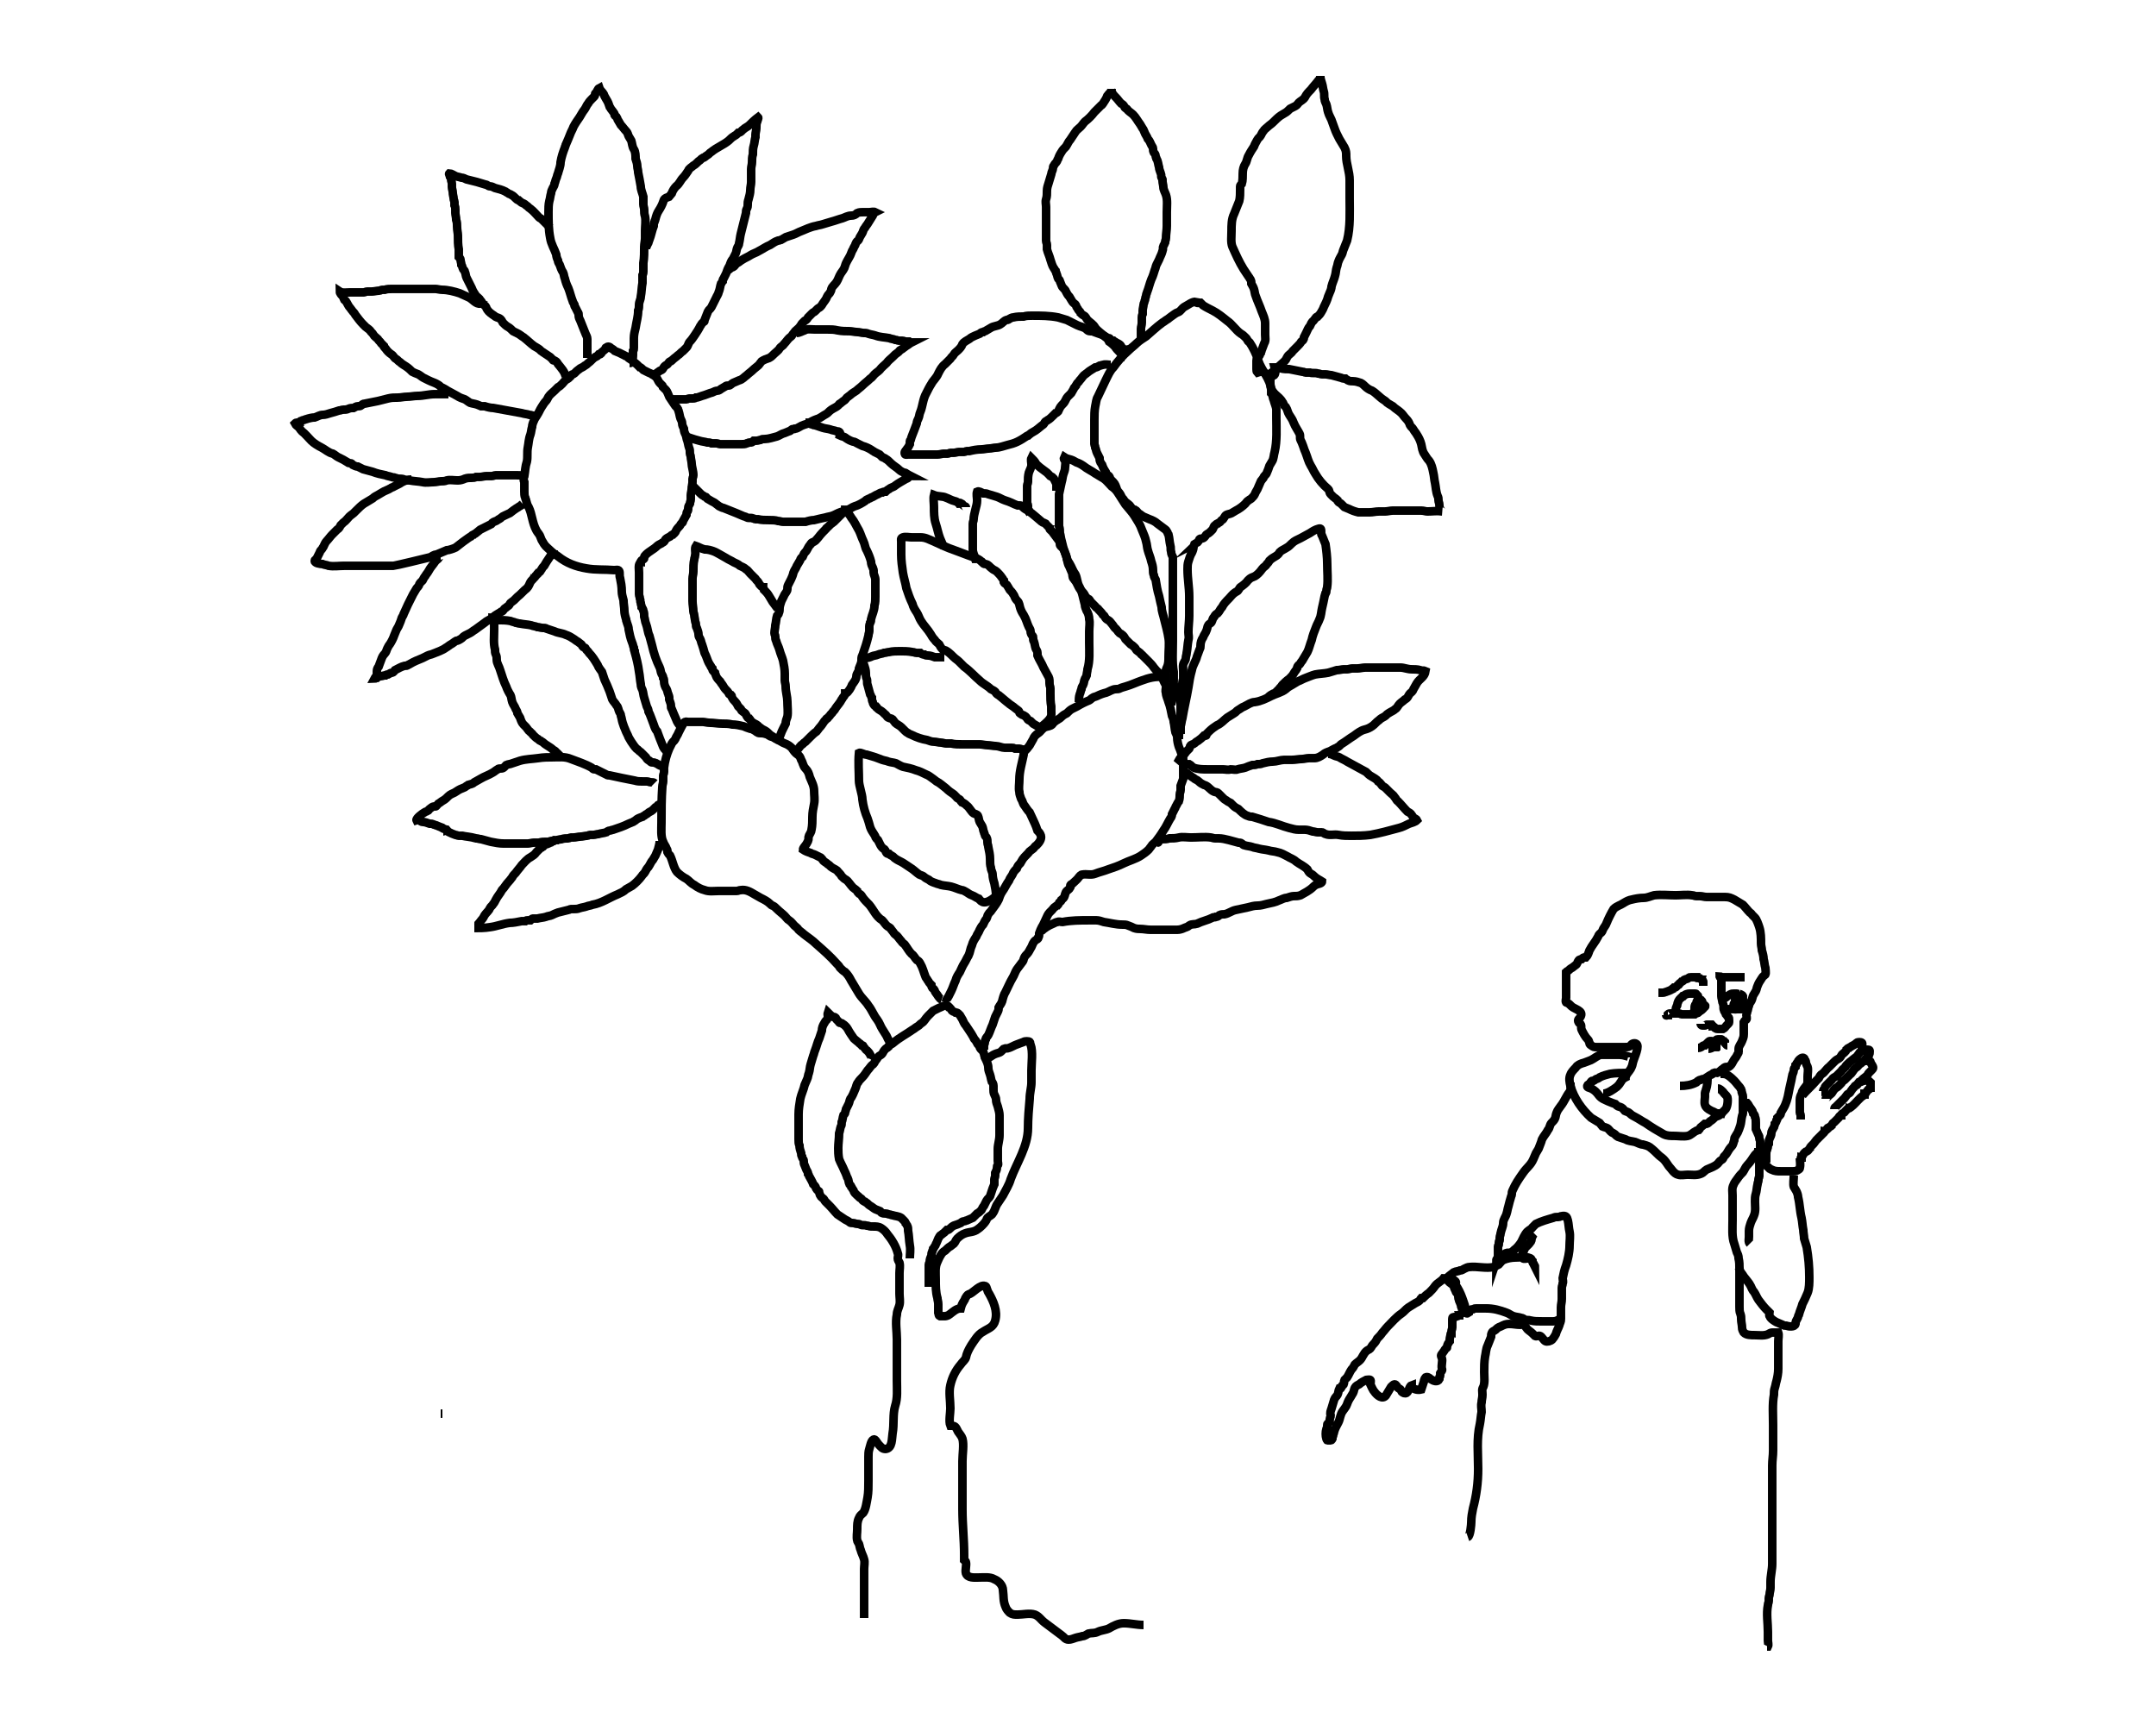 <?xml version="1.0" encoding="utf-8"?>
<!-- Generator: Adobe Illustrator 19.0.0, SVG Export Plug-In . SVG Version: 6.00 Build 0)  -->
<svg version="1.1" id="Layer_1" xmlns="http://www.w3.org/2000/svg" xmlns:xlink="http://www.w3.org/1999/xlink" x="0px" y="0px"
	 viewBox="0 0 250 200" style="enable-background:new 0 0 250 200;" xml:space="preserve">
<style type="text/css">
	.st0{fill:none;stroke:#000000;stroke-width:0.992;stroke-miterlimit:10;}
	.st1{stroke:#000000;stroke-width:0.992;stroke-miterlimit:10;}
</style>
<g id="XMLID_443_">
	<path id="XMLID_415_" class="st0" d="M185.9,126.8c0.5,0,1.2-0.5,1.6-0.8c0.1-0.1,0.3-0.3,0.4-0.5c0.1-0.1,0.1-0.2,0.2-0.3
		c0.1-0.1,0.2-0.2,0.4-0.3c0-0.1,0.1-0.2,0.1-0.3c0.2-0.3,0.5-0.6,0.6-0.9c0.1-0.2,0.1-0.4,0.2-0.7c0.1-0.4,0.8-1.8,0.3-2
		c-0.2-0.1-0.5,0-0.6,0.2c-0.2,0.2-0.3,0.2-0.7,0.2c-0.6,0-1.2,0-1.7,0c-0.5,0-1.1,0-1.6,0c-0.3,0-0.3,0-0.6-0.2
		c-0.1-0.1-0.2-0.1-0.2-0.3c-0.1-0.2,0-0.2-0.2-0.4c-0.3-0.3-0.5-0.7-0.7-1.1c-0.1-0.2,0-0.5-0.1-0.6c0-0.1-0.1-0.1-0.2-0.2
		c-0.2-0.3-0.1-0.4,0.1-0.6c0.5-0.7-0.3-0.9-0.8-1.2c-0.2-0.1-0.4-0.4-0.6-0.5c-0.1-0.1-0.2,0-0.2-0.1c-0.1-0.1,0-0.4,0-0.5
		c0-0.6,0-1.2,0-1.7c0-0.3,0-0.6,0-0.9c0-0.1,0-0.3,0-0.4c0.1-0.1,0.2-0.1,0.3-0.2c0.1-0.1,0.2-0.2,0.4-0.3c0.1-0.1,0.3-0.2,0.4-0.3
		c0.2-0.1,0.2-0.4,0.4-0.6c0,0,0.2-0.1,0.3-0.1c0,0,0.1-0.1,0.1-0.1c0.1-0.1,0.2-0.1,0.4-0.1c0.2-0.2,0.3-0.5,0.4-0.8
		c0.3-0.6,0.7-1,1-1.6c0.1-0.3,0.2-0.3,0.4-0.5c0.1-0.1,0.1-0.2,0.2-0.4c0.1-0.2,0.3-0.4,0.4-0.7c0.2-0.5,0.5-1.1,0.8-1.6
		c0.2-0.2,0.4-0.3,0.6-0.4c0.5-0.2,0.9-0.6,1.5-0.7c0.4-0.1,0.9-0.2,1.4-0.2c0.4,0,0.8-0.2,1.2-0.3c0.8-0.1,1.7,0,2.5,0
		c0.6,0,1.3-0.1,1.9,0c0.2,0,0.3,0.1,0.5,0.1c0.1,0,0.3,0,0.4,0c0.3,0,0.5,0.1,0.8,0.1c0.3,0,0.6,0,0.9,0c0.4,0,0.8,0,1.2,0
		c0.5,0,0.7,0.1,1.1,0.3c0.3,0.2,0.7,0.4,1,0.6c0.3,0.3,0.5,0.6,0.8,0.9c0.2,0.1,0.2,0.2,0.3,0.3c0.1,0.1,0.2,0.2,0.3,0.3
		c0.2,0.2,0.4,0.8,0.5,1.1c0.2,0.6,0.2,1.3,0.2,1.9c0,0.3,0.1,0.5,0.1,0.8c0.1,0.3,0.2,0.7,0.2,1c0.1,0.3,0.1,0.7,0.2,1
		c0,0.2,0.1,0.6,0,0.8c-0.1,0.1-0.3,0.2-0.4,0.4c-0.2,0.3-0.4,0.6-0.5,0.9c-0.1,0.2-0.1,0.4-0.2,0.6c-0.1,0.2-0.2,0.3-0.3,0.5
		c-0.1,0.2-0.1,0.4-0.2,0.6c-0.1,0.2-0.3,0.4-0.3,0.6c-0.1,0.2-0.1,0.5-0.2,0.7c0,0.2-0.1,0.2-0.1,0.4c0,0.1,0.1,0.4,0,0.5
		c-0.1,0.1-0.2,0.1-0.3,0.3c0,0.1,0,0.4,0,0.5c0,0.3,0,0.6,0,0.9c0,0.4-0.1,0.5-0.2,0.8c-0.1,0.3-0.4,0.6-0.4,0.9c0,0.1,0,0.3,0,0.4
		c0,0.1-0.2,0.3-0.2,0.4c-0.1,0.2-0.3,0.4-0.4,0.6c-0.1,0.2-0.2,0.4-0.4,0.6c-0.2,0.1,0,0.1-0.3,0.1c-0.2,0-0.3,0-0.5,0.2
		c-0.2,0.1-0.4,0.4-0.7,0.5c-0.1,0-0.2-0.1-0.4,0c-0.1,0.1-0.2,0.2-0.3,0.2c-0.2,0.1-0.6,0.4-0.8,0.5c-0.1,0-0.2,0-0.4,0.1
		c-0.2,0-0.4,0.2-0.5,0.3c-0.6,0.3-1.2,0.4-1.9,0.4"/>
	<path id="XMLID_419_" class="st0" d="M198,124.8c0,0.6,0,1-0.2,1.6c0,0.1-0.1,0.2-0.1,0.3c0,0.1,0,0.3,0,0.5c0,0.2-0.1,0.6,0,0.9
		c0.1,0.4,0.7,0.7,1,0.8c0.2,0.1,0.3,0.2,0.6,0.2c0.3,0,0.5,0,0.8,0.1"/>
	<path id="XMLID_420_" class="st0" d="M199.5,124.5c0.4,0,0.6,0,0.9,0.2c0.3,0.2,0.5,0.4,0.7,0.6c0.2,0.2,0.4,0.5,0.6,0.7
		c0.1,0.1,0.1,0.2,0.2,0.3c0.1,0.2,0,0.3,0.1,0.4c0,0.2,0.1,0.2,0.1,0.4c0,0.1,0,0.3,0,0.4c0,0.4,0,0.7,0,1.1c0,0.1,0,0.3,0,0.5
		c0,0.1-0.1,0.2-0.1,0.3c-0.1,0.4-0.1,0.8-0.2,1.1c-0.1,0.3-0.2,0.6-0.3,0.8c-0.1,0.2-0.2,0.3-0.3,0.5c-0.1,0.1-0.1,0.3-0.1,0.4
		c-0.1,0.2-0.1,0.5-0.3,0.7c-0.2,0.2-0.4,0.5-0.5,0.7c-0.1,0.2-0.3,0.4-0.4,0.5c-0.1,0.2-0.1,0.3-0.3,0.4c-0.2,0.1-0.3,0.3-0.4,0.4
		c-0.2,0.2-0.4,0.3-0.6,0.4c-0.2,0.1-0.5,0.2-0.7,0.3c-0.2,0.1-0.4,0.4-0.7,0.5c-0.5,0.2-1,0.1-1.5,0.1c-0.3,0-0.8,0.1-1.1,0
		c-0.5-0.1-0.8-0.7-1.1-1c-0.2-0.3-0.4-0.6-0.6-0.8c-0.2-0.2-0.4-0.3-0.6-0.5c-0.3-0.3-0.6-0.6-1-0.9c-0.3-0.2-0.5-0.2-0.8-0.3
		c-0.3,0-0.6-0.2-0.9-0.3c-0.4-0.1-0.8-0.1-1.1-0.3c-0.3-0.1-0.6-0.2-0.9-0.3c-0.2-0.1-0.3-0.3-0.5-0.4c-0.3-0.1-0.4-0.3-0.6-0.5
		c-0.2-0.2-0.5-0.2-0.7-0.3c-0.1-0.1-0.2-0.3-0.3-0.4c-0.3-0.2-0.7-0.4-1-0.6c-1.1-1-2-2.3-2.4-3.7c-0.1-0.4-0.2-0.9,0-1.3
		c0.1-0.3,0.4-0.6,0.6-0.8c0.1-0.1,0.1-0.2,0.3-0.3c0.1-0.1,0.2-0.1,0.4-0.2c0.4-0.1,0.8-0.3,1.1-0.4c0.4-0.2,0.7-0.5,1.1-0.6
		c0.4,0,0.7,0,1.1,0c0.4,0,0.7,0,1.1,0c0.4,0,0.6,0.1,1,0.2c0,0,0,0.1,0,0.1"/>
	<path id="XMLID_421_" class="st0" d="M188.6,124.4c-0.6,0-1.3,0-1.9,0.1c-0.4,0.1-0.8,0.2-1.2,0.4c-0.1,0.1-0.3,0.2-0.4,0.2
		c-0.2,0.1-0.1,0.1-0.3,0.2c-0.2,0-0.2,0-0.3,0.1c-0.1,0.1-0.1,0.2-0.1,0.2c-0.1,0.1-0.2,0.1-0.3,0.2c-0.2,0.3,0.2,0.3,0.4,0.4
		c0.4,0.2,0.6,0.4,0.9,0.8c0.3,0.4,0.7,0.5,1.1,0.7c0.2,0.1,0.3,0.1,0.5,0.2c0,0,0.3,0.1,0.3,0.1c0.1,0.1,0.1,0.1,0.2,0.2
		c0.1,0.1,0.3,0.1,0.5,0.2c0.2,0.1,0.3,0.3,0.4,0.4c0.2,0.1,0.4,0.1,0.6,0.3c0.2,0.2,0.4,0.3,0.6,0.4c0.4,0.2,0.8,0.5,1.2,0.7
		c0.7,0.5,1.4,0.9,2.1,1.3c0.4,0.2,0.8,0.2,1.3,0.2c0.4,0,1,0.1,1.5,0c0.4-0.1,0.6-0.4,1-0.6c0.1,0,0.2-0.1,0.3-0.1
		c0.1-0.1,0.1-0.2,0.2-0.3c0.1-0.1,0.4-0.3,0.5-0.4c0.1,0,0.2,0,0.2,0c0.1,0,0.3-0.2,0.4-0.3c0.2-0.1,0.4-0.3,0.6-0.5
		c0.2-0.1,0.4-0.1,0.6-0.3c0.2-0.2,0.3-0.3,0.5-0.5c0.3-0.2,0.4-1.1,0.3-1.5c-0.1-0.2-0.4-0.4-0.5-0.6c-0.2-0.2-0.4-0.4-0.6-0.4"/>
	<path id="XMLID_422_" class="st0" d="M182.1,125.5c0,0.4,0.1,0.8-0.1,1.1c-0.4,0.5-0.6,1.1-1,1.6c-0.2,0.3-0.4,0.5-0.5,0.8
		c-0.1,0.2-0.1,0.5-0.2,0.7c-0.1,0.2-0.2,0.3-0.4,0.5c-0.2,0.2-0.2,0.6-0.4,0.8c-0.2,0.4-0.5,0.7-0.7,1.1c-0.1,0.4-0.3,0.8-0.4,1.1
		c-0.1,0.2-0.2,0.3-0.3,0.5c-0.1,0.2-0.2,0.5-0.3,0.7c-0.3,0.7-0.8,1-1.2,1.6c-0.5,0.7-0.9,1.3-1.2,2c-0.1,0.2-0.1,0.3-0.1,0.5
		c0,0.1-0.1,0.2-0.1,0.3c-0.1,0.3-0.2,0.7-0.3,1.1c-0.1,0.3-0.1,0.5-0.2,0.8c-0.1,0.4-0.4,0.7-0.4,1.1c0,0.4-0.2,0.7-0.3,1.2
		c0,0.2-0.1,0.3-0.1,0.5c0,0.1,0,0.2,0,0.3c0,0.1-0.1,0.1-0.1,0.2c0,0.1,0,0.2,0,0.3c0,0.1-0.1,0.1-0.1,0.2c0,0.2,0,0.4,0,0.6
		c0,0.2,0,0.4,0,0.6c0,0.2-0.2,0.2-0.2,0.5c0.1-0.3,0.4-0.4,0.7-0.5c0.2-0.1,0.2-0.3,0.4-0.4c0.2-0.1,0.4,0,0.6-0.1
		c0.1,0,0.3-0.2,0.4-0.3c0.3-0.2,0.6-0.6,0.8-0.9c0.2-0.4,0.4-0.9,0.7-1.2c0.2-0.2,0.5-0.3,0.6-0.5c0.2-0.2,0.2-0.2,0.4-0.4
		c0.6-0.3,1.3-0.5,2-0.7c0.2-0.1,0.3-0.1,0.6-0.1c0.2,0,0.2-0.1,0.4-0.1c0.5-0.1,0.6,0.1,0.7,0.5c0.1,0.4,0.1,0.9,0.2,1.3
		c0.1,0.5,0,1.1,0,1.6c0,0.8-0.2,1.6-0.4,2.3c-0.2,0.5-0.3,1-0.4,1.5c0,0.2,0.1,0.4,0,0.6c0,0.2-0.1,0.3-0.1,0.5c0,0.4,0,0.8,0,1.3
		c0,0.4-0.1,0.6-0.1,1c0,0.4,0,0.8,0,1.3c0,0.4-0.1,0.4-0.2,0.8c-0.1,0.3-0.3,0.6-0.4,1c-0.1,0.2-0.3,0.5-0.4,0.6
		c-0.2,0.2-0.6,0.3-0.8,0.2c-0.2-0.1-0.4-0.5-0.6-0.6c-0.2-0.1-0.4,0.1-0.6,0c-0.1-0.1-0.2-0.2-0.3-0.3c-0.2-0.2-0.4-0.3-0.6-0.5
		c-0.1-0.1-0.2-0.3-0.3-0.4c-0.2-0.2-0.3-0.1-0.5-0.1c-0.5,0-0.8-0.1-1.3-0.1c-0.4,0-0.6,0.1-1,0.3c-0.3,0.1-0.4,0.2-0.6,0.4
		c-0.1,0.1-0.3,0.1-0.4,0.3c-0.1,0.2-0.1,0.3-0.1,0.5c-0.1,0.3-0.3,0.7-0.4,1c-0.2,0.4-0.2,0.9-0.3,1.3c-0.1,0.6-0.1,1.2-0.1,1.8
		c0,0.5,0.1,1.2-0.1,1.7c-0.2,0.3-0.1,0.5-0.1,0.9c0,0.4-0.1,0.6-0.1,0.9c-0.1,0.4,0,0.7,0,1.1c-0.1,0.5-0.1,0.9-0.2,1.4
		c-0.4,1.7-0.2,3.5-0.2,5.2c0,1.6-0.2,3.1-0.6,4.6c-0.1,0.5-0.2,1-0.2,1.6c0,0.2-0.1,1.6-0.4,1.7"/>
	<path id="XMLID_423_" class="st0" d="M177.9,143c-0.1,0.1-0.2,0.4-0.3,0.5c0,0.2,0,0.4-0.2,0.6c-0.2,0.3-0.6,0.5-0.7,0.9
		c-0.1,0.2-0.2,0.4-0.2,0.6c0,0.2,0,0.2,0.1,0.3c0.1,0.1,0.4,0,0.6,0c0.2,0,0.4,0.2,0.5,0.3c0,0.1,0,0.2,0.1,0.3
		c0,0.1,0.2,0.2,0.2,0.4c-0.1-0.2-0.2-0.4-0.3-0.6c-0.1-0.3-0.1-0.4-0.5-0.5c-0.4-0.1-1,0-1.5,0c-0.4,0-1,0.1-1.4,0.3
		c-0.2,0.1-0.3,0.3-0.5,0.5c-0.2,0.1-0.4,0.2-0.6,0.3c-0.9,0.2-1.9-0.1-2.8,0c-0.2,0-0.4,0.1-0.6,0.2c-0.2,0.1-0.3,0.2-0.5,0.2
		c-0.2,0.1-0.5,0.1-0.7,0.2c-0.1,0.1-0.3,0.2-0.4,0.3c-0.1,0.1-0.3,0.2-0.4,0.4c0.2,0,0.7,0.1,0.9,0.3c0.2,0.2,0.1,0.1,0.1,0.4
		c0,0.2,0.1,0.2,0.2,0.4c0.3,0.5,0.5,1,0.7,1.6c0.1,0.3,0.2,0.5,0.2,0.8c0,0.2,0,0.8,0.4,0.5c0-0.1,0.1-0.2,0.2-0.3
		c0.1-0.1,0.2-0.1,0.3-0.1c0.2-0.1,0.2-0.1,0.4-0.1c0.3,0,0.7,0,1.1,0c0.9,0,1.6,0.2,2.4,0.5c0.3,0.1,0.5,0.3,0.8,0.4
		c0.3,0.1,0.6,0.1,0.9,0.2c0.1,0,0.3,0.1,0.4,0.2c0.2,0.1,0.4,0,0.7,0.1c0.4,0.1,0.8,0.1,1.3,0.1c0.4,0,0.8,0,1.3,0
		c0.3,0,0.5-0.1,0.8-0.3"/>
	<path id="XMLID_424_" class="st0" d="M167.4,148.2c-0.3,0.4-0.7,0.5-1,0.9c-0.2,0.3-0.4,0.5-0.7,0.8c-0.3,0.2-0.5,0.4-0.7,0.6
		c0,0-0.1,0-0.2,0c-0.1,0.1-0.1,0.2-0.2,0.3c-0.1,0.1-0.3,0.2-0.5,0.3c-0.3,0.2-0.5,0.3-0.8,0.5c-0.3,0.2-0.5,0.5-0.8,0.7
		c-0.6,0.4-1.1,1-1.6,1.5c-0.2,0.2-0.4,0.5-0.6,0.7c-0.2,0.3-0.4,0.5-0.6,0.7c-0.1,0.2-0.2,0.4-0.4,0.6c-0.1,0.1-0.2,0.2-0.3,0.4
		c-0.2,0.3-0.2,0.2-0.5,0.4c-0.4,0.3-0.5,0.8-0.8,1.1c-0.2,0.2-0.4,0.3-0.6,0.5c-0.1,0.2-0.2,0.4-0.4,0.6c-0.2,0.3-0.3,0.6-0.5,0.9
		c-0.1,0.1-0.2,0.2-0.3,0.3c-0.1,0.2,0,0.3-0.1,0.5c0,0.1-0.2,0.1-0.2,0.2c0,0.1-0.1,0.2-0.1,0.2c0,0.1-0.1,0.1-0.2,0.1
		c-0.1,0.2-0.1,0.5-0.2,0.7c-0.1,0.2-0.3,0.3-0.4,0.6c-0.1,0.3-0.2,0.7-0.3,1c-0.1,0.3-0.2,0.5-0.1,0.8c0,0.2-0.1,0.3-0.1,0.4
		c0,0.1,0,0.3-0.1,0.4c-0.1,0.2-0.2,0.1-0.2,0.3c0,0.1,0,0.2,0,0.3c0,0.1-0.1,0.1-0.1,0.2c-0.1,0.3-0.1,0.8,0,1.1
		c0.1,0.2,0,0.2,0.3,0.2c0.3,0,0.3,0,0.4-0.2c0-0.1,0-0.1,0-0.2c0-0.1,0.1-0.1,0.1-0.2c0-0.1,0.1-0.3,0.1-0.4
		c0.1-0.4,0.3-0.7,0.5-1.1c0.2-0.4,0.2-0.9,0.5-1.3c0.2-0.3,0.4-0.5,0.5-0.8c0.1-0.3,0.2-0.5,0.4-0.8c0.1-0.2,0.2-0.3,0.3-0.5
		c0.1-0.2,0.1-0.4,0.2-0.6c0.1-0.2,0.3-0.3,0.5-0.4c0.2-0.2,0.6-0.4,0.8-0.5c0.1,0,0.4-0.1,0.5,0c0.1,0.1,0,0.4,0,0.5
		c0.1,0.2,0.3,0.7,0.5,0.9c0.3,0.4,0.9,0.9,1.3,0.4c0.2-0.3,0.4-0.7,0.6-1c0.1-0.1,0.3-0.3,0.4-0.3c0.2,0,0.3,0.3,0.4,0.4
		c0.1,0.1,0.2,0.1,0.3,0.2c0.1,0.1,0.1,0.3,0.2,0.3c0.1,0.1,0.3,0.2,0.5,0.1c0.3-0.2,0.3-0.8,0.6-0.9c0,0.5,0.7,0.6,1.1,0.5
		c0.1-0.3,0.2-0.6,0.3-0.9c0-0.1,0.1-0.4,0.2-0.5c0.2-0.1,0.4,0,0.6,0.2c0.3,0.2,0.8,0.4,1,0c0-0.1,0-0.2,0-0.2
		c0-0.1,0.1-0.1,0.1-0.2c0-0.1,0-0.2,0-0.3c0.1-0.2,0.3-0.3,0.2-0.5c-0.1-0.4,0.1-0.9,0-1.2c0-0.1-0.1-0.2-0.1-0.3
		c0-0.2,0.2-0.3,0.3-0.5c0.1-0.1,0.1-0.2,0.2-0.3c0.1-0.1,0.2-0.1,0.2-0.2c0-0.1,0-0.2,0.1-0.4c0.1-0.1,0.1-0.2,0.2-0.3
		c0-0.1,0-0.1,0-0.2c0-0.2,0.1-0.4,0.1-0.6c0,0,0-0.1,0.1-0.1c0-0.1,0-0.2,0-0.2c0-0.2,0.1-0.3,0.1-0.5c0-0.2,0-0.3,0-0.5
		c0-0.1,0-0.3,0-0.5c0-0.2,0.1-0.2,0.3-0.2c0.1,0,0.2-0.1,0.3-0.1c0,0,0.1,0,0.1-0.1c0.1,0,0.1,0,0.1,0c0,0,0-0.1,0.1-0.1
		c0.1-0.1,0.2-0.1,0.3-0.2c0.1-0.1,0.1-0.2,0.2-0.3c0,0-0.1-0.1-0.1-0.1c-0.2,0-0.3-0.3-0.3-0.5c-0.1-0.2-0.1-0.3-0.2-0.5
		c0-0.1-0.1-0.2-0.1-0.4c0-0.1,0-0.3-0.1-0.4c-0.1-0.1-0.2-0.2-0.2-0.3c-0.1-0.2-0.2-0.4-0.2-0.5c0-0.1-0.1-0.1-0.1-0.2
		c-0.1-0.1-0.3-0.2-0.4-0.3c-0.1-0.1-0.2-0.2-0.3-0.3c-0.1,0-0.1-0.1-0.1-0.1C167.8,148.3,167.5,148.2,167.4,148.2z"/>
	<path id="XMLID_425_" class="st0" d="M202.3,113.3c-0.5,0-1,0-1.5,0c-0.1,0-0.2,0-0.4,0c-0.1,0-0.2,0-0.3,0c-0.1,0-0.3,0-0.4,0
		c-0.1,0-0.2-0.1-0.3-0.1c0,0.1,0.1,0.1,0.1,0.1c0,0,0.1,0.1,0.1,0.2c0,0.2,0,0.4,0,0.5c0,0.3,0,0.7,0,1c0,0.2,0,0.4,0,0.5
		c0,0.2,0.1,0.4,0.1,0.6c0,0.1,0.1,0.2,0.1,0.3c0.1,0.2,0,0.5,0.1,0.7c0,0.1,0.1,0.2,0.2,0.4c0,0.1,0,0.1,0.1,0.2c0,0,0.1,0,0.1,0.1
		c0,0,0,0.1,0.1,0.1c0.1,0.1,0.1,0.2,0.1,0.4c0,0.1,0,0.2,0,0.2c0,0.1,0,0.1-0.1,0.2c-0.1,0.1-0.1,0.1-0.2,0.2
		c-0.1,0.1-0.2,0.3-0.4,0.4c-0.1,0-0.1,0-0.2,0c0,0-0.1,0-0.1,0c0,0-0.1,0-0.1,0c-0.1,0-0.1,0-0.2,0c-0.1,0-0.2,0-0.3-0.1
		c-0.1,0-0.1-0.1-0.1-0.1c0,0-0.1-0.1-0.2-0.1c0-0.1,0-0.1-0.1-0.2c-0.1,0-0.2,0-0.3,0c0,0,0,0-0.1,0c-0.1,0-0.1,0-0.2,0
		c-0.1,0-0.1,0.1-0.2,0.1c-0.1,0-0.2,0-0.3,0c-0.1,0-0.2-0.1-0.2-0.2"/>
	<path id="XMLID_426_" class="st0" d="M197.5,114.3c0-0.2,0-0.4,0-0.5c0-0.1-0.1-0.1-0.1-0.2c-0.1,0-0.1,0-0.2-0.1
		c-0.1-0.1-0.1-0.1-0.2-0.1c-0.1,0-0.1,0-0.2,0c0,0-0.1,0-0.1-0.1c0,0-0.1,0-0.1,0c-0.2,0-0.3,0-0.5,0c-0.2,0-0.2,0-0.3,0.1
		c-0.1,0.1-0.3,0.1-0.5,0.2c-0.1,0.1-0.2,0.2-0.3,0.2c-0.1,0.1-0.1,0.1-0.2,0.2c0,0-0.1,0-0.1,0.1c0,0,0,0.1-0.1,0.1
		c0,0-0.1,0-0.1,0.1c-0.1,0.1-0.2,0.2-0.3,0.2c0,0-0.1,0-0.1,0c0,0-0.1,0.1-0.1,0.1c0,0-0.1,0-0.1,0.1c-0.2,0.1-0.4,0.2-0.7,0.3
		c-0.1,0-0.2,0.1-0.4,0.1c-0.1,0-0.2,0-0.3,0c-0.1,0-0.1,0-0.2,0"/>
	<path id="XMLID_427_" class="st0" d="M197.5,116.8c0,0.1-0.2,0.1-0.2,0.2c-0.1,0.1-0.1,0.1-0.2,0.2c0,0-0.1,0-0.1,0.1
		c0,0-0.1,0.1-0.1,0.1c-0.1,0-0.1,0.1-0.2,0.1c-0.1,0-0.2,0.1-0.2,0.1c0,0-0.1,0-0.1,0c0,0,0,0-0.1,0c0,0-0.1,0-0.1,0
		c-0.2,0-0.4,0-0.6,0c-0.2,0-0.4,0-0.6,0c-0.1,0-0.2-0.1-0.3-0.1c-0.1,0-0.2,0-0.3,0c-0.2,0-0.4,0-0.7,0c-0.1,0-0.2,0-0.3,0.1
		c0,0,0,0,0,0.1c0,0,0,0-0.1,0c0,0-0.1,0.1-0.1,0"/>
	<path id="XMLID_428_" class="st0" d="M197.5,116.8c0-0.1,0-0.1-0.1-0.2c0,0,0-0.1-0.1-0.1c0,0,0-0.1,0-0.1
		c-0.1-0.2-0.1-0.3-0.2-0.5c-0.1-0.1-0.1-0.2-0.2-0.3c0-0.1,0-0.2-0.1-0.2c-0.1-0.1-0.1-0.2-0.2-0.2c0,0-0.1,0-0.1,0c0,0,0,0,0,0
		c0,0-0.1,0-0.1,0c0,0-0.1,0-0.1,0c0,0-0.1,0-0.1,0c-0.1,0-0.2,0-0.3,0c-0.2,0-0.5,0.1-0.6,0.2c0,0-0.1,0.1-0.1,0.1c0,0-0.1,0-0.1,0
		c-0.1,0.1-0.1,0.2-0.2,0.2c-0.1,0.1-0.2,0.2-0.3,0.4c0,0.1-0.1,0.2-0.1,0.3c0,0.1,0,0.2-0.1,0.3c-0.1,0.2-0.1,0.4-0.1,0.7"/>
	<path id="XMLID_429_" class="st1" d="M197,115.8c-0.1,0-0.1,0-0.1,0.1c0,0,0,0,0,0.1c0,0-0.1,0-0.1,0c0,0-0.1,0.2-0.1,0.3
		c0,0.1,0,0.1,0,0.1c0,0-0.1,0.1-0.1,0.1c0,0.1-0.1,0.1-0.1,0.2c0,0.1,0,0.2,0,0.3c0,0.1-0.1,0.2,0,0.3c0.1,0.1,0.4,0,0.5,0
		c0.1-0.1,0.3-0.1,0.4-0.3c0,0,0.1,0,0.1-0.1c0,0,0.1-0.1,0.1-0.1c0.1,0,0.2-0.2,0.1-0.2c0,0-0.1,0-0.1-0.1c0,0,0,0-0.1-0.1
		c-0.1-0.1-0.1-0.1-0.1-0.2c0-0.1-0.1-0.2-0.1-0.2C197.1,116,197,115.9,197,115.8"/>
	<path id="XMLID_430_" class="st0" d="M196.9,121.5c0.2,0,0.4-0.1,0.5-0.2c0.1-0.1,0.2-0.1,0.3-0.1c0.1-0.1,0.1-0.1,0.2-0.2
		c0.1-0.1,0.1-0.1,0.2-0.2c0.1-0.1,0.1-0.1,0.2-0.1c0.2,0,0.4,0,0.5,0.2c0.1,0,0-0.1,0-0.1c0,0,0.1-0.1,0.1-0.1
		c0.1-0.1,0.1-0.2,0.3-0.2c0.1,0,0.2,0,0.3,0c0.2,0,0.1,0,0.2,0.1c0.1,0.1,0.1,0.1,0.2,0.1c0,0,0.1,0.1,0.1,0.1c0,0,0,0.1,0,0.1
		c0.1,0.1,0.2,0.3,0.3,0.3c0,0,0,0,0,0"/>
	<path id="XMLID_431_" class="st0" d="M199.5,121.3c-0.1,0-0.3,0-0.5,0c-0.1,0-0.1,0.1-0.1,0.1c-0.1,0-0.1,0-0.2,0
		c-0.2,0.1-0.4,0.2-0.6,0.2"/>
	<path id="XMLID_432_" class="st0" d="M201.7,115.3c-0.1,0-0.2-0.1-0.3-0.1c-0.1,0-0.2,0-0.3,0c-0.2,0-0.3,0-0.5,0.1
		c-0.1,0.1-0.2,0.1-0.3,0.2c-0.1,0.1-0.2,0.2-0.3,0.2c0,0,0,0,0,0"/>
	<path id="XMLID_433_" class="st0" d="M200.3,117c0.2,0,0.4,0,0.6,0c0.2,0,0.5,0,0.7,0c0,0,0,0,0-0.1c0.1,0,0.1,0,0.2,0"/>
	<path id="XMLID_434_" class="st1" d="M201.7,115.4c-0.1,0-0.2,0-0.3,0.1c-0.1,0.1-0.2,0.1-0.2,0.2c0,0.1,0,0.2,0,0.3
		c0,0,0,0.1,0,0.1c0,0,0,0.1,0,0.1c0,0,0,0.1-0.1,0.1c-0.1,0.1-0.1,0.4-0.1,0.6c0.1,0.2,0.3,0.1,0.5,0.1c0.1,0,0.3,0,0.3,0
		c0.1,0,0.1-0.2,0.1-0.3c0,0,0.1,0,0.1-0.1c0,0,0-0.1,0-0.1c0-0.1,0.1-0.2,0.1-0.3c0-0.1,0-0.3,0-0.4c0-0.1,0-0.2,0-0.3
		c-0.1-0.2-0.3-0.2-0.5-0.3"/>
	<path id="XMLID_435_" class="st0" d="M202.3,127.4c0,0.2,0.1,0.3,0.2,0.4c0.1,0.1,0.2,0.2,0.3,0.4c0.1,0.2,0.3,0.4,0.4,0.6
		c0,0.1,0.1,0.2,0.1,0.3c0.1,0.1,0.2,0.2,0.2,0.4c0.1,0.2,0.1,0.4,0.1,0.7c0,0.2,0,0.5,0,0.7c0.1,0.2,0.2,0.5,0.3,0.7
		c0.1,0.1,0.1,0.2,0.1,0.4c0,0.1,0.1,0.2,0.1,0.3c0,0.4,0,0.7,0,1.1c0,0.3-0.1,0.5-0.1,0.8c0,0.2,0,0.3,0,0.5c0,0.2,0,0.5,0,0.7
		c0,0.2,0,0.5,0,0.7c0,0.1,0,0.2,0,0.3c0,0.1-0.1,0.2-0.1,0.3c0,0.1,0,0.2,0,0.2c0,0.1-0.1,0.2-0.1,0.4c-0.1,0.4-0.1,0.8-0.2,1.1
		c-0.1,0.3-0.1,0.6-0.1,0.9c0,0.5,0.1,1.1-0.1,1.6c-0.1,0.3-0.3,0.6-0.4,0.9c-0.1,0.3-0.2,0.6-0.2,0.9c0,0.2,0,0.5,0,0.7
		c0,0.2-0.1,0.6,0.1,0.8"/>
	<path id="XMLID_436_" class="st0" d="M208,136.3c0,0.4-0.1,1,0,1.3c0.1,0.2,0.2,0.3,0.3,0.5c0.1,0.2,0.2,0.5,0.2,0.7
		c0.2,0.8,0.2,1.6,0.4,2.4c0.1,0.5,0.1,0.9,0.2,1.4c0,0.3,0.1,0.7,0.1,1c0.1,0.3,0.2,0.7,0.3,1c0.2,1.2,0.3,2.3,0.3,3.5
		c0,0.6,0,1.3-0.2,1.8c-0.2,0.5-0.4,0.9-0.6,1.3c-0.1,0.4-0.3,0.8-0.4,1.2c-0.1,0.1-0.1,0.4-0.2,0.5c-0.1,0.2-0.2,0.3-0.2,0.6
		c-0.1,0.4-0.8,0.3-1.1,0.2c-0.2,0-0.2,0-0.4-0.1c-0.2-0.1-0.5-0.2-0.7-0.3c-0.2-0.1-0.7-0.4-0.8-0.7c-0.1-0.1,0-0.3,0-0.4
		c-0.1-0.1-0.3-0.3-0.4-0.4c-0.3-0.3-0.6-0.7-0.9-1.1c-0.2-0.3-0.3-0.6-0.5-0.9c-0.2-0.2-0.3-0.5-0.4-0.7c-0.2-0.4-0.5-0.7-0.8-1.1
		c-0.1-0.2-0.3-0.4-0.4-0.6c-0.1-0.2-0.1-0.3-0.2-0.5"/>
	<path id="XMLID_437_" class="st0" d="M203.9,133.1c0,0.2,0,0.3-0.1,0.5c-0.1,0.1-0.2,0.2-0.3,0.3c-0.3,0.4-0.5,0.8-0.9,1.2
		c-0.2,0.2-0.3,0.5-0.5,0.8c-0.2,0.2-0.4,0.4-0.6,0.7c-0.2,0.3-0.4,0.5-0.5,0.8c-0.2,0.4-0.1,0.8-0.1,1.2c0,1,0,1.9,0,2.9
		c0,0.9-0.1,1.9,0.2,2.7c0.1,0.3,0.2,0.7,0.3,1c0.1,0.2,0.2,0.4,0.2,0.7c0.1,0.4,0.1,0.8,0.1,1.2c0,1.1,0,2.2,0,3.3
		c0,0.4,0,0.7,0,1.1c0,0.3,0,0.6,0.1,0.8c0.1,0.3,0.1,0.4,0.1,0.7c0,0.3,0.1,0.6,0.1,0.9c0,0.3,0.1,0.4,0.2,0.6
		c0.3,0.3,0.8,0.3,1.3,0.3c0.5,0,1,0.1,1.5-0.1c0.2-0.1,0.3-0.2,0.5-0.2c0.2,0,0.5,0,0.7,0c0.1,0.3,0,0.7,0,1c0,0.4,0,0.8,0,1.1
		c0,0.7,0,1.4,0,2.1c0,0.5-0.1,1-0.2,1.4c-0.1,0.3-0.1,0.5-0.2,0.8c-0.1,0.3-0.1,0.5-0.1,0.8c-0.2,1.1-0.1,2.3-0.1,3.5c0,1,0,2,0,3
		c0,0.6-0.1,1.1-0.1,1.7c0,0.5,0,1,0,1.5c0,1.1,0,2.3,0,3.4c0,1.3,0,2.7,0,4c0,0.8,0,1.6,0,2.5c0,0.7-0.2,1.4-0.2,2.1
		c0,0.2,0,0.5,0,0.7c0,0.3-0.1,0.5-0.1,0.7c0,0.2-0.1,0.3-0.1,0.5c0,0.1,0,0.2,0,0.3c0,0.2-0.1,0.3-0.1,0.5c-0.2,1,0,2.1,0,3.1
		c0,0.3,0,0.7,0,1c0,0.2,0.1,0.5,0,0.7c0,0-0.1,0-0.1,0"/>
	<path id="XMLID_438_" class="st0" d="M208.7,134.3c0,0.3,0.1,0.7,0,1.1c0,0.2-0.2,0.2-0.3,0.3c-0.2,0.1-0.3,0.1-0.5,0.1
		c-0.5,0-0.9,0-1.4,0c-0.4,0-0.7,0-1.1-0.2c-0.1,0-0.1-0.1-0.2-0.1c-0.1-0.1-0.1-0.1-0.2-0.2c-0.1-0.1-0.3-0.2-0.3-0.3
		c0-0.1,0-0.4,0-0.6c0-0.1,0.1-0.1,0.1-0.1c0,0,0-0.1,0-0.1c0-0.1,0-0.2,0-0.3c0-0.2,0-0.4,0.1-0.6c0-0.1,0.1-0.2,0.1-0.4
		c0-0.1,0-0.2,0.1-0.3c0-0.2,0-0.4,0.1-0.6c0.1-0.2,0.2-0.4,0.2-0.6c0-0.3,0.2-0.5,0.3-0.7c0-0.1,0.1-0.2,0.1-0.4
		c0.1-0.1,0.2-0.3,0.2-0.4c0.1-0.1,0.1-0.2,0.1-0.3c0.1-0.1,0.2-0.2,0.3-0.3c0.1-0.1,0.1-0.2,0.1-0.3c0.1-0.2,0.2-0.3,0.3-0.5
		c0.3-0.5,0.5-1.2,0.6-1.8c0.1-0.6,0.3-1.3,0.4-1.9c0-0.2,0.2-0.5,0.2-0.7c0-0.1,0-0.2,0.1-0.3c0,0,0.1-0.1,0.1-0.1c0,0,0-0.1,0-0.2
		c0,0,0.1-0.1,0.1-0.1c0,0,0-0.1,0.1-0.2c0,0,0.1-0.1,0.1-0.1c0-0.1,0-0.1,0.1-0.2c0.1-0.1,0.4-0.4,0.6-0.2c0.1,0.1,0,0.1,0.1,0.2
		c0,0.1,0.1,0.1,0.1,0.2c0,0.2,0.1,0.4,0.2,0.6c0.1,0.3,0,0.8,0,1.1c0,0.2,0,0.4,0,0.6c0,0.4-0.2,0.5-0.4,0.8
		c-0.1,0.1-0.1,0.2-0.2,0.3c-0.1,0.1,0,0.2-0.1,0.3c-0.1,0.2-0.2,0.4-0.2,0.7c0,0.4,0,0.8,0,1.2c0,0.1,0,0.2,0,0.3
		c0,0.1,0.1,0.2,0.1,0.3c0,0,0,0.1,0,0.1c0,0.1,0,0.1,0,0.1c0,0.1,0,0.2,0,0.3"/>
	<path id="XMLID_439_" class="st0" d="M209,127c0.5-0.6,1.1-1.1,1.6-1.7c0.1-0.1,0.2-0.2,0.3-0.3c0.1-0.2,0.2-0.4,0.4-0.5
		c0.3-0.2,0.5-0.6,0.8-0.8c0.2-0.2,0.4-0.4,0.6-0.6c0.1-0.1,0.2-0.2,0.4-0.3c0.2-0.1,0.3-0.2,0.4-0.4c0.1-0.2,0.2-0.2,0.4-0.4
		c0.1-0.1,0.2-0.2,0.2-0.3c0.1-0.1,0.2-0.2,0.3-0.2c0.1-0.1,0.2-0.1,0.3-0.2c0.2-0.1,0.4-0.2,0.6-0.4c0.1-0.1,0.5-0.1,0.6,0
		c0.1,0.1,0,0.5,0,0.6c0,0.1,0,0.2,0,0.3c0,0.1-0.3,0.2-0.3,0.3c-0.1,0.1-0.2,0.3-0.3,0.4c-0.1,0.1-0.3,0.2-0.4,0.3
		c-0.2,0.2-0.4,0.3-0.6,0.5c0,0.1-0.1,0.1-0.2,0.2c-0.1,0.1-0.1,0.1-0.1,0.2c-0.2,0.2-0.4,0.3-0.5,0.5c-0.1,0.1-0.2,0.2-0.3,0.3
		c-0.1,0.1-0.2,0.2-0.3,0.3c-0.2,0.1-0.4,0.2-0.5,0.4c-0.1,0.1-0.2,0.2-0.3,0.3c-0.1,0.1-0.2,0.2-0.3,0.3c-0.1,0.1-0.2,0.2-0.2,0.3
		c0,0.1,0,0.1-0.1,0.2c0,0.1-0.1,0.1-0.1,0.2c-0.1,0-0.1,0.1-0.2,0.1"/>
	<path id="XMLID_440_" class="st0" d="M215.7,121.8c0.2,0,0.4,0,0.5,0c0.1,0,0.1-0.1,0.2-0.1c0.1,0,0.2,0,0.2,0
		c0.2,0,0.2,0.1,0.2,0.2c0,0.2,0,0.3-0.1,0.4c0,0.1,0,0.2-0.1,0.2c-0.1,0.1-0.1,0.1-0.2,0.2c-0.1,0.1-0.2,0.3-0.4,0.4
		c-0.1,0.1-0.2,0.2-0.4,0.3c-0.1,0.1-0.2,0.3-0.4,0.4c-0.3,0.2-0.4,0.6-0.7,0.8c-0.2,0.2-0.4,0.4-0.6,0.6c-0.1,0.1-0.2,0.1-0.3,0.2
		c0,0.1-0.1,0.2-0.1,0.2c0,0-0.1,0.1-0.1,0.1c-0.1,0.1-0.2,0.2-0.3,0.3c-0.1,0.1-0.2,0.1-0.3,0.2c-0.1,0.1-0.2,0.2-0.3,0.4
		c-0.1,0.2-0.3,0.3-0.4,0.4c-0.1,0.1-0.1,0.1-0.2,0.2c-0.1,0.1-0.2,0.1-0.2,0.2"/>
	<path id="XMLID_441_" class="st0" d="M216.3,123c0.1,0,0.3,0,0.4,0c0.2,0,0.2,0.1,0.2,0.2c0.1,0.2,0.3,0.4,0.3,0.6
		c0,0.1-0.1,0.2-0.2,0.3c-0.1,0.1-0.2,0.2-0.3,0.3c-0.1,0.1-0.1,0.2-0.2,0.3c-0.2,0.2-0.4,0.3-0.6,0.5c0,0.1-0.1,0.1-0.1,0.2
		c-0.1,0.1-0.2,0.1-0.3,0.1c-0.1,0.1-0.1,0.3-0.2,0.3c-0.1,0.1-0.1,0-0.2,0.1c-0.1,0.2-0.3,0.3-0.4,0.5c-0.1,0.1-0.1,0.2-0.2,0.3
		c-0.1,0.1-0.2,0.1-0.3,0.2c-0.1,0.1-0.2,0.3-0.3,0.4c-0.2,0.2-0.5,0.5-0.7,0.7c-0.1,0.1-0.2,0.2-0.3,0.3c-0.1,0.1-0.2,0.1-0.2,0.3"
		/>
	<path id="XMLID_442_" class="st0" d="M215.8,125.4c0.1,0,0.2-0.1,0.4-0.1c0.1,0,0.3-0.1,0.4,0c0.1,0,0.2,0.1,0.3,0.2
		c0,0.1,0,0.2,0,0.2c0,0.1,0,0.1,0,0.2c0,0.1,0,0.1,0,0.2c0,0-0.1,0-0.1,0.1c0,0,0,0.1-0.1,0.1c0,0-0.1,0-0.1,0.1
		c0,0-0.1,0.1-0.1,0.1c-0.1,0.1-0.1,0.2-0.2,0.3c0,0-0.1,0-0.1,0c0,0,0,0.1,0,0.1c-0.1,0-0.1,0-0.1,0.1c-0.5,0.3-0.9,0.9-1.4,1.3
		c-0.1,0-0.1,0.1-0.2,0.1c0,0,0,0.1-0.1,0.1c0,0-0.1,0-0.1,0c-0.1,0.1-0.2,0.2-0.3,0.3c-0.1,0.1-0.1,0.2-0.2,0.2
		c-0.1,0.1-0.3,0.1-0.3,0.3c-0.1,0-0.3,0.2-0.3,0.3c-0.1,0.1-0.2,0.2-0.3,0.3c-0.1,0.1-0.1,0.1-0.2,0.2c-0.1,0.1-0.2,0.1-0.2,0.2
		c-0.1,0.1-0.1,0.1-0.1,0.2c-0.1,0.1-0.2,0.1-0.3,0.2c-0.1,0-0.1,0.1-0.2,0.1c-0.1,0.1-0.1,0.2-0.1,0.2c-0.1,0.1-0.1,0.1-0.2,0.1
		c0,0.1-0.1,0.1-0.1,0.2c-0.2,0.2-0.4,0.4-0.6,0.6c-0.1,0.1-0.2,0.2-0.3,0.3c-0.1,0.1-0.2,0.3-0.3,0.4c-0.1,0.1-0.2,0.2-0.3,0.3
		c-0.1,0.1-0.1,0.1-0.1,0.2c0,0-0.1,0.1-0.1,0.1c-0.1,0.1-0.1,0.2-0.3,0.3c-0.1,0-0.1,0-0.2,0.1c0,0-0.1,0.1-0.1,0.1
		c-0.1,0.1-0.1,0.2-0.2,0.3c0,0.1-0.1,0.1-0.1,0.1c0,0,0,0.1,0,0.1c0,0-0.1,0-0.1,0.1"/>
</g>
<g id="XMLID_69_">
	<path id="XMLID_376_" class="st0" d="M51.3,163.9c-0.1,0-0.2,0-0.2,0"/>
	<path id="XMLID_550_" class="st0" d="M132.6,188.4c-0.8,0-1.5-0.2-2.3-0.2c-0.6,0-1.2,0.3-1.7,0.6c-0.4,0.2-0.9,0.2-1.3,0.4
		c-0.4,0.2-0.7,0.1-1.1,0.2c-0.2,0.1-0.4,0.3-0.7,0.3c-0.3,0.1-0.5,0.1-0.8,0.2c-0.3,0.1-0.5,0.2-0.8,0.2c-0.4,0-0.5-0.3-0.8-0.5
		c-0.7-0.5-1.3-1-2-1.5c-0.4-0.3-0.6-0.7-1.1-0.9c-0.6-0.2-1.4,0-2,0c-0.4,0-0.6,0-0.9-0.2c-0.2-0.2-0.4-0.4-0.5-0.7
		c-0.3-0.7-0.2-1.2-0.3-1.9c0-0.6-0.5-1.1-1-1.3c-0.5-0.3-1.2-0.2-1.8-0.2c-0.5,0-1.3,0.1-1.5-0.5c-0.1-0.4,0.1-0.9,0-1.3
		c0-0.1-0.1-0.1-0.2-0.2c0-0.1,0-0.4,0-0.6c0-1.8-0.2-3.5-0.2-5.3c0-1.9,0-3.7,0-5.6c0-0.8,0.2-1.9,0-2.6c-0.1-0.3-0.3-0.5-0.5-0.8
		c-0.3-0.6-0.3-0.7-0.9-0.7c-0.2-0.5,0-1.5,0-2c0-0.9-0.2-1.9,0-2.7c0.2-0.9,0.6-1.7,1.2-2.4c0.2-0.3,0.5-0.5,0.6-0.8
		c0.1-0.5,0.3-0.9,0.6-1.4c0.4-0.6,0.8-1.3,1.4-1.6c0.6-0.4,1.2-0.5,1.4-1.3c0.3-1.1-0.2-2.2-0.7-3.1c-0.1-0.2-0.1-0.1-0.2-0.4
		c-0.1-0.2-0.1-0.5-0.3-0.5c-0.5-0.2-1.3,0.7-1.7,0.9c-0.3,0.1-0.3,0.1-0.5,0.4c-0.1,0.1-0.1,0.3-0.2,0.4c-0.2,0.3-0.3,0.5-0.4,0.9
		c-0.5,0-0.9,0.4-1.3,0.7c-0.1,0.1-0.4,0.2-0.5,0.2c-0.1,0-0.5,0-0.6,0c-0.2-0.1-0.1-0.1-0.2-0.4c0-0.3,0-0.7,0-1
		c0-0.3-0.1-0.5-0.1-0.7c-0.2-0.7-0.2-1.4-0.2-2.2c0-0.7-0.1-1.4,0.2-2c0.1-0.2,0.2-0.5,0.4-0.8c0.1-0.2,0.3-0.4,0.5-0.5
		c0.2-0.2,0.4-0.4,0.6-0.5c0.1-0.1,0.3-0.2,0.4-0.3c0.2-0.2,0.2-0.4,0.4-0.6c0.3-0.3,0.6-0.5,0.9-0.6c0.5-0.2,1-0.1,1.5-0.5
		c0.3-0.2,0.7-0.6,0.9-0.9c0.1-0.1,0.1-0.3,0.2-0.4c0.2-0.2,0.5-0.3,0.6-0.5c0.3-0.4,0.3-0.8,0.6-1.2c0.2-0.3,0.4-0.6,0.6-0.9
		c0.3-0.6,0.7-1.2,0.9-1.9c0.7-1.9,2-3.8,2-5.9c0-1.1,0.1-2.3,0.2-3.4c0-0.7,0.2-1.3,0.2-1.9c0-0.5,0-1,0-1.4c0-0.8,0.2-2.2-0.1-3
		c-0.1-0.1,0-0.2-0.1-0.3c-0.1-0.1-0.6-0.1-0.7,0c-0.3,0.1-0.5,0.2-0.8,0.3c-0.3,0.1-0.6,0.3-0.9,0.4c-0.2,0.1-0.4,0-0.6,0.1
		c-0.1,0.1-0.2,0.2-0.3,0.3c-0.2,0.2-0.5,0.2-0.7,0.3c-0.3,0.1-0.6,0.4-0.9,0.5"/>
	<path id="XMLID_588_" class="st0" d="M107.7,149.2c0-0.7,0-1.4,0-2.1c0-0.1,0-0.3,0-0.5c0-0.1,0.1-0.2,0.1-0.3
		c0-0.3,0.1-0.5,0.2-0.7c0-0.2,0-0.3,0.1-0.5c0-0.1,0.1-0.2,0.1-0.3c0.1-0.1,0.1-0.2,0.2-0.3c0.1-0.1,0.1-0.3,0.2-0.4
		c0.1-0.2,0.1-0.3,0.2-0.5c0.1-0.1,0.1-0.3,0.3-0.4c0.1-0.1,0.3-0.2,0.4-0.3c0.1-0.1,0.2-0.2,0.2-0.2c0,0,0.1-0.1,0.1-0.1
		c0,0,0.1,0,0.1,0c0.1,0,0.2-0.1,0.3-0.2c0.1-0.1,0.2-0.2,0.4-0.3c0.3-0.1,0.6-0.2,0.8-0.3c0.1-0.1,0.2-0.2,0.4-0.2
		c0.1,0,0.2-0.1,0.3-0.1c0.2-0.1,0.5-0.2,0.7-0.3c0.1-0.1,0.1-0.1,0.2-0.2c0.1-0.1,0.2-0.2,0.3-0.3c0.2-0.1,0.3-0.2,0.5-0.4
		c0.1-0.2,0.2-0.4,0.3-0.5c0.1-0.2,0.2-0.4,0.3-0.6c0.1-0.2,0.3-0.3,0.4-0.5c0.1-0.3,0.2-0.6,0.3-0.9c0.1-0.2,0.1-0.3,0.2-0.5
		c0-0.2,0-0.4,0-0.6c0-0.1,0.1-0.2,0.1-0.4c0-0.1,0-0.2,0-0.3c0.1-0.2,0.2-0.4,0.2-0.6c0-0.2,0-0.2,0.1-0.3c0.1-0.1,0-0.3,0-0.5
		c0-0.5,0-0.9,0-1.4c0-0.5,0.2-1,0.2-1.6c0-0.5,0-1,0-1.6c0-0.2,0-0.5,0-0.7c0-0.3-0.1-0.6-0.2-1c-0.1-0.3-0.2-0.5-0.2-0.8
		c0-0.2-0.1-0.4-0.2-0.6c-0.1-0.2-0.1-0.4-0.1-0.6c0-0.1,0-0.3,0-0.4c0-0.2-0.1-0.4-0.2-0.5c-0.1-0.3-0.1-0.5-0.2-0.8
		c-0.1-0.3-0.2-0.5-0.2-0.8c0-0.4-0.2-0.8-0.4-1.2c0-0.1-0.1-0.3-0.1-0.4c0-0.1-0.1-0.2-0.1-0.3c-0.1-0.1-0.2-0.2-0.3-0.3
		c-0.1-0.1-0.1-0.3-0.2-0.4c-0.1-0.1-0.2-0.2-0.2-0.3c-0.1-0.1-0.1-0.2-0.2-0.3c-0.1-0.1-0.2-0.2-0.2-0.3c-0.1-0.2-0.2-0.3-0.3-0.5
		c-0.2-0.3-0.4-0.6-0.6-0.9c-0.2-0.2-0.3-0.5-0.4-0.7c-0.1-0.2-0.2-0.3-0.3-0.5c0,0-0.1-0.1-0.2-0.2c-0.1-0.1-0.2-0.1-0.3-0.1
		c-0.1-0.1-0.3-0.1-0.4-0.2c-0.1-0.1-0.1-0.2-0.2-0.3c-0.1,0-0.1-0.1-0.2-0.1c-0.1-0.1-0.1-0.2-0.1-0.2c-0.2-0.2-0.8,0.2-1.1,0.3
		c-0.2,0.1-0.4,0.2-0.6,0.3c-0.2,0.2-0.4,0.4-0.6,0.6c-0.3,0.3-0.4,0.6-0.7,0.8c-0.2,0.1-0.3,0.3-0.5,0.4c-0.2,0.1-0.4,0.3-0.6,0.4
		c-0.7,0.5-1.5,0.9-2.2,1.5c-0.1,0.1-0.3,0.2-0.5,0.3c-0.1,0.1-0.1,0.2-0.1,0.2c-0.1,0.1-0.2,0.1-0.3,0.2c-0.1,0.1-0.2,0.2-0.3,0.4
		c-0.1,0.2-0.2,0.3-0.4,0.4c-0.2,0.1-0.3,0.4-0.5,0.6c-0.1,0.2-0.2,0.4-0.4,0.5c-0.2,0.2-0.3,0.4-0.5,0.6c-0.2,0.3-0.4,0.6-0.6,0.8
		c-0.2,0.2-0.4,0.4-0.5,0.6c-0.2,0.2-0.2,0.5-0.3,0.7c-0.1,0.2-0.2,0.5-0.3,0.7c-0.1,0.2-0.2,0.4-0.3,0.5c-0.1,0.2-0.1,0.4-0.2,0.6
		c-0.1,0.2-0.2,0.4-0.3,0.6c0,0.1-0.1,0.3-0.1,0.4c0,0.1-0.1,0.2-0.2,0.3c-0.1,0.3-0.1,0.6-0.2,0.8c0,0.2,0,0.4-0.1,0.5
		c-0.1,0.3-0.1,0.5-0.2,0.8c0,0.6-0.1,1.2-0.1,1.7c0,0.4,0,0.8,0.1,1.3c0.2,0.5,0.4,0.8,0.6,1.3c0.1,0.2,0.2,0.4,0.3,0.7
		c0,0.1,0.1,0.2,0.1,0.2c0.1,0.2,0.1,0.5,0.2,0.7c0.1,0.1,0.2,0.2,0.2,0.3c0.1,0.1,0.1,0.2,0.2,0.3c0.1,0.1,0.1,0.3,0.2,0.4
		c0,0,0.1,0.1,0.1,0.1c0.1,0.1,0.1,0.1,0.2,0.2c0.1,0.1,0.2,0.1,0.2,0.2c0.1,0.1,0.2,0.1,0.3,0.2c0.1,0.1,0.1,0.2,0.3,0.3
		c0.1,0,0.1,0,0.2,0.1c0.2,0.1,0.3,0.3,0.5,0.4c0.2,0.1,0.4,0.3,0.6,0.4c0.2,0.1,0.3,0.1,0.5,0.2c0.1,0,0.1,0.1,0.2,0.2
		c0.2,0.1,0.3,0.1,0.5,0.1c0.2,0,0.3,0.1,0.4,0.1c0.1,0,0.3,0.1,0.4,0.1c0.3,0.1,0.7,0.1,1,0.3c0.1,0.1,0.2,0.2,0.3,0.3
		c0.1,0.1,0.2,0.2,0.2,0.3c0.1,0.1,0.1,0.2,0.2,0.3c0.1,0.2,0.1,0.4,0.1,0.6c0.1,0.5,0.1,1.1,0.2,1.7c0.1,0.5,0,1,0,1.5"/>
	<path id="XMLID_589_" class="st0" d="M101.1,122.9c0.1-0.2-0.2-0.6-0.3-0.8c-0.1-0.1-0.2-0.3-0.4-0.4c-0.1-0.1-0.2-0.3-0.3-0.4
		c0-0.1-0.1-0.1-0.2-0.1c-0.1-0.1-0.1-0.2-0.2-0.2c-0.2-0.2-0.5-0.4-0.7-0.6c-0.2-0.3-0.5-0.7-0.7-1.1c-0.1-0.2-0.4-0.5-0.6-0.6
		c-0.1-0.1-0.2-0.1-0.3-0.1c-0.1,0-0.1-0.1-0.2-0.2c0,0-0.1-0.1-0.2-0.2c0,0-0.1-0.2-0.1-0.2c-0.1-0.1-0.2-0.1-0.3-0.1
		c-0.2-0.1-0.4-0.3-0.6-0.5c-0.1,0.3,0.1,0.5-0.1,0.8c-0.1,0.1-0.2,0.2-0.3,0.4c-0.2,0.3-0.3,0.6-0.3,0.9c-0.1,0.3-0.2,0.6-0.3,0.9
		c-0.2,0.4-0.3,0.9-0.5,1.4c-0.1,0.2-0.1,0.4-0.2,0.6c-0.1,0.3-0.2,0.7-0.3,1c-0.1,0.3-0.1,0.7-0.2,1c-0.1,0.2-0.1,0.5-0.2,0.7
		c-0.1,0.2-0.2,0.5-0.3,0.7c-0.1,0.5-0.4,1.1-0.5,1.6c-0.1,0.6-0.2,1.2-0.2,1.8c0,0.7,0,1.5,0,2.2c0,0.2,0,0.5,0,0.7
		c0,0.3,0,0.5,0.1,0.7c0,0.3,0.1,0.6,0.2,0.9c0,0.1,0,0.3,0.1,0.4c0,0.2,0.2,0.3,0.2,0.5c0,0.2,0,0.3,0.1,0.5
		c0.1,0.2,0.1,0.3,0.2,0.5c0.1,0.2,0.2,0.3,0.2,0.5c0.1,0.1,0.1,0.3,0.2,0.4c0.1,0.2,0.3,0.5,0.4,0.8c0.1,0.1,0.1,0.1,0.2,0.2
		c0.1,0.1,0.1,0.3,0.2,0.4c0.1,0.1,0.1,0.1,0.2,0.2c0.1,0,0.1,0.1,0.1,0.2c0,0.1,0.1,0.2,0.1,0.3c0.1,0.2,0.3,0.3,0.4,0.4
		c0.1,0.1,0.1,0.2,0.2,0.3c0.2,0.2,0.3,0.3,0.5,0.5c0.3,0.3,0.6,0.7,0.9,1c0.3,0.2,0.6,0.4,0.9,0.6c0.2,0.1,0.4,0.2,0.5,0.3
		c0.1,0.1,0.2,0.1,0.4,0.1c0.2,0,0.3,0.1,0.5,0.1c0.1,0,0.2,0,0.4,0.1c0.2,0.1,0.4,0,0.7,0.1c0.2,0,0.3,0.1,0.5,0.1l0.2,0
		c0.4,0,0.7,0,1,0.2c0.3,0.2,0.5,0.4,0.7,0.7c0.5,0.6,1,1.4,1.2,2.2c0.1,0.2,0,0.4,0,0.6c0,0.2,0.1,0.3,0.2,0.5c0.1,0.4,0,0.8,0,1.2
		c0,0.8,0,1.6,0,2.4c0,0.4,0.1,0.9,0,1.3c-0.1,0.4-0.3,0.7-0.3,1.1c-0.2,0.9,0,2,0,2.9c0,1.6,0,3.2,0,4.8c0,1,0.1,2-0.2,2.9
		c-0.3,1-0.1,2.1-0.3,3.2c-0.1,0.6,0,1.7-0.8,1.8c-0.4,0-0.5-0.2-0.8-0.5c-0.2-0.2-0.4-0.7-0.6-0.6c-0.3,0.1-0.4,0.8-0.5,1.1
		c-0.1,0.3-0.1,0.6-0.1,0.9c0,0.9,0,1.9,0,2.8c0,0.7,0,1.3-0.1,1.9c-0.1,0.5-0.2,1.4-0.5,1.8c-0.2,0.2-0.4,0.3-0.5,0.6
		c-0.2,0.4-0.2,0.8-0.2,1.3c0,0.4-0.1,0.9,0,1.3c0,0.1,0.1,0.2,0.2,0.4c0.1,0.3,0.1,0.5,0.2,0.7c0.1,0.4,0.3,0.7,0.4,1.1
		c0.1,0.3,0,0.8,0,1.1c0,1.9,0,3.8,0,5.7"/>
	<path id="XMLID_444_" class="st0" d="M114.1,121.7c0-0.1,0-0.3,0-0.5c0-0.1,0.1-0.2,0.1-0.3c0-0.1,0-0.3,0.1-0.4
		c0-0.2,0.2-0.3,0.3-0.5c0.2-0.4,0.3-0.8,0.5-1.2c0.1-0.3,0.2-0.6,0.3-0.9c0.1-0.2,0.2-0.4,0.3-0.6c0.1-0.2,0.1-0.3,0.1-0.5
		c0.1-0.2,0.3-0.4,0.4-0.7c0.1-0.4,0.2-0.8,0.4-1.1c0.3-0.6,0.5-1.1,0.8-1.6c0.2-0.3,0.3-0.7,0.5-1c0.2-0.3,0.4-0.5,0.6-0.8
		c0.1-0.1,0.2-0.3,0.2-0.4c0.1-0.3,0.2-0.4,0.4-0.6c0.2-0.2,0.3-0.5,0.5-0.8c0.1-0.2,0.2-0.6,0.5-0.8c0.1-0.1,0.3-0.1,0.3-0.3
		c0.1-0.1,0.1-0.3,0.1-0.5c0.1-0.3,0.2-0.5,0.3-0.7c0.2-0.3,0.3-0.6,0.5-1c0.1-0.2,0.2-0.5,0.4-0.7c0.1-0.1,0.2-0.2,0.3-0.3
		c0.1-0.1,0.2-0.3,0.4-0.4c0.1-0.1,0.1-0.1,0.2-0.1c0.1-0.1,0.1-0.1,0.2-0.3c0-0.1,0.1-0.1,0.2-0.2c0,0,0.1-0.1,0.1-0.2
		c0.1-0.1,0.2-0.1,0.3-0.3c0.1-0.2,0.1-0.5,0.3-0.7c0.1-0.1,0.3-0.2,0.4-0.4c0-0.1,0-0.1,0-0.2c0-0.1,0.1-0.2,0.2-0.2
		c0.3-0.3,0.6-0.5,0.8-0.8c0.1-0.1,0.2-0.3,0.4-0.3c0.5-0.1,1,0.1,1.5-0.1c0.5-0.2,1-0.3,1.5-0.5c0.6-0.2,1.2-0.4,1.8-0.7
		c0.6-0.3,1.4-0.5,2-0.9c0.3-0.2,0.6-0.4,0.9-0.7c0.1-0.1,0.2-0.3,0.3-0.4c0.1-0.2,0.3-0.3,0.5-0.5c0.3-0.4,0.6-0.8,0.9-1.3
		c0.3-0.4,0.5-0.9,0.8-1.4c0.1-0.1,0.2-0.3,0.2-0.5c0.1-0.2,0.2-0.4,0.3-0.6c0.1-0.1,0.1-0.3,0.2-0.4c0.1-0.2,0.2-0.4,0.3-0.5
		c0.1-0.3,0.1-0.6,0.1-0.8c0-0.2,0.1-0.3,0.1-0.5c0-0.1,0-0.3,0-0.5c0.1-0.3,0.2-0.5,0.3-0.8c0-0.2,0-0.4,0-0.6c0-0.6,0-1.1,0-1.7
		c0-0.2-0.1-0.4-0.2-0.6c-0.1-0.3-0.2-0.6-0.3-0.8c-0.1-0.3-0.2-0.7-0.2-1.1c0-0.2-0.1-0.4-0.2-0.6c-0.1-0.4-0.1-0.8-0.2-1.2
		c0-0.2-0.1-0.5-0.2-0.7c-0.1-0.5-0.2-1.1-0.4-1.6c-0.1-0.4-0.3-0.7-0.3-1.1c-0.1-0.2,0-0.4,0-0.7c0-0.2-0.1-0.3-0.2-0.5
		c-0.1-0.2-0.2-0.4-0.2-0.6c-0.8-0.1-1.6,0.1-2.4,0.4c-0.6,0.2-1.2,0.5-1.9,0.7c-0.3,0.1-0.4,0.1-0.6,0.2c-0.2,0.1-0.3,0.1-0.5,0.1
		c-0.4,0-0.8,0.3-1.1,0.4c-0.4,0.1-0.7,0.2-1.1,0.4c-0.2,0.1-0.4,0.1-0.5,0.2c-0.2,0.1-0.2,0.2-0.4,0.3c-0.5,0.2-0.9,0.4-1.4,0.7
		c-0.2,0.1-0.4,0.2-0.6,0.3c-0.2,0.1-0.4,0.3-0.6,0.5c-0.2,0.1-0.4,0.2-0.6,0.4c-0.1,0.1-0.2,0.2-0.4,0.3c-0.1,0.1-0.2,0.1-0.3,0.2
		c-0.2,0.1-0.3,0.3-0.4,0.4c-0.2,0.2-0.5,0.2-0.8,0.3c-0.4,0.2-0.5,0.5-0.8,0.7c-0.3,0.2-0.5,0.4-0.6,0.7c-0.1,0.2-0.3,0.5-0.4,0.7
		c-0.1,0.1-0.2,0.3-0.3,0.4c-0.1,0.1-0.1,0.1-0.2,0.2c-0.2,0.2-0.2,0.3-0.2,0.5c-0.2,1-0.5,1.9-0.5,2.9c0,0.5-0.1,1,0,1.4
		c0,0.3,0.1,0.5,0.2,0.8c0.2,0.3,0.2,0.6,0.4,0.8c0.2,0.3,0.4,0.6,0.6,0.8c0.2,0.4,0.4,0.9,0.6,1.3c0.1,0.2,0.2,0.5,0.3,0.8
		c0.2,0.2,0.3,0.3,0.4,0.6c0.1,0.4-0.2,0.8-0.5,1.1c-0.2,0.1-0.2,0.2-0.4,0.4c-0.1,0.1-0.3,0.2-0.4,0.3c-0.2,0.3-0.6,0.6-0.8,0.9
		c-0.1,0.2-0.2,0.3-0.3,0.5c-0.2,0.2-0.3,0.3-0.4,0.6c-0.2,0.2-0.4,0.4-0.5,0.7c-0.1,0.2-0.3,0.4-0.4,0.7c-0.3,0.4-0.5,0.9-0.8,1.3
		c-0.2,0.3-0.3,0.6-0.4,0.9c-0.2,0.4-0.5,0.8-0.8,1.2c-0.1,0.2-0.3,0.3-0.4,0.5c-0.1,0.1-0.1,0.3-0.2,0.5c-0.2,0.2-0.3,0.5-0.4,0.7
		c-0.2,0.2-0.3,0.4-0.4,0.6c-0.1,0.3-0.3,0.5-0.4,0.8c-0.2,0.3-0.4,0.6-0.5,1c-0.2,0.4-0.2,0.8-0.4,1.2c-0.2,0.3-0.3,0.6-0.5,0.9
		c-0.2,0.3-0.3,0.6-0.5,1c-0.2,0.3-0.4,0.6-0.5,1c-0.2,0.4-0.3,0.8-0.5,1.2c-0.1,0.2-0.2,0.4-0.3,0.6c-0.1,0.2-0.3,0.4-0.3,0.6"/>
	<path id="XMLID_590_" class="st0" d="M109.2,115.9c-0.3-0.1-0.5-0.6-0.7-0.8c-0.1-0.1-0.1-0.3-0.2-0.4c-0.1-0.1-0.2-0.1-0.2-0.2
		c-0.1-0.1-0.1-0.2-0.1-0.3c-0.1-0.1-0.1-0.1-0.2-0.2c-0.1-0.1-0.1-0.2-0.2-0.3c-0.1-0.2-0.3-0.4-0.3-0.5c-0.2-0.5-0.3-1-0.6-1.5
		c-0.1-0.2-0.2-0.3-0.4-0.4c-0.2-0.2-0.3-0.5-0.6-0.7c-0.3-0.3-0.5-0.7-0.8-1.1c-0.1-0.1-0.3-0.2-0.4-0.4c-0.2-0.2-0.3-0.4-0.5-0.6
		c-0.1-0.1-0.3-0.2-0.4-0.4c-0.1-0.1-0.2-0.3-0.3-0.4c-0.1-0.2-0.3-0.2-0.5-0.4c-0.2-0.2-0.3-0.4-0.5-0.6c-0.7-0.4-1-1.2-1.5-1.8
		c-0.3-0.3-0.6-0.6-0.8-0.9c-0.1-0.2-0.2-0.3-0.4-0.4c-0.1-0.1-0.2-0.2-0.2-0.3c-0.2-0.2-0.4-0.3-0.5-0.4c-0.3-0.3-0.5-0.7-0.8-0.9
		c-0.2-0.1-0.3-0.2-0.5-0.4c-0.1-0.2-0.3-0.4-0.4-0.5c-0.2-0.3-0.4-0.3-0.7-0.5c-0.2-0.1-0.3-0.3-0.5-0.4c-0.2-0.2-0.5-0.3-0.6-0.5
		c-0.1-0.1-0.2-0.3-0.3-0.3c-0.2-0.1-0.4-0.2-0.6-0.3C94.3,99,94.1,99,94,98.9c-0.3-0.1-0.6-0.2-0.9-0.4c0-0.1,0.2-0.4,0.3-0.5
		c0.1-0.1,0.2-0.3,0.3-0.5c0.1-0.2,0-0.4,0.1-0.6c0.1-0.2,0.3-0.5,0.3-0.7c0.1-0.5,0.1-1,0.1-1.5c0-0.5,0.1-1,0.2-1.5
		c0.1-0.5,0-1,0-1.5c0-0.6-0.3-1.1-0.5-1.6c-0.1-0.4-0.2-0.7-0.5-1c-0.3-0.3-0.3-0.7-0.5-1c-0.1-0.3-0.2-0.5-0.4-0.6
		c-0.3-0.2-0.5-0.5-0.7-0.8c-0.2-0.2-0.5-0.4-0.8-0.5c-0.3-0.1-0.5-0.3-0.8-0.4c-0.2-0.1-0.3-0.2-0.5-0.3c-0.2-0.1-0.4-0.1-0.5-0.2
		c-0.2-0.1-0.2-0.2-0.4-0.2C88.5,85,88.3,85,88.1,85c-0.3,0-0.4-0.2-0.6-0.3c-0.2-0.1-0.3-0.2-0.5-0.2c-0.3-0.1-0.6-0.2-0.8-0.3
		c-0.4-0.1-0.9-0.2-1.3-0.2c-0.4-0.1-0.8-0.1-1.2-0.1c-0.5,0-0.9-0.1-1.4-0.1c-0.3,0-0.6-0.1-0.8-0.1c-0.2,0-0.4,0-0.6,0
		c-0.4,0-0.7,0-1.1,0c-0.2,0-0.3-0.1-0.5,0.1c-0.2,0.3-0.4,0.7-0.6,1.1c-0.1,0.3-0.3,0.5-0.4,0.8c-0.1,0.2-0.3,0.3-0.4,0.5
		c-0.1,0.2-0.2,0.4-0.3,0.6c-0.3,0.7-0.5,1.4-0.6,2.2c0,0.2,0,0.3,0,0.5c0,0.2-0.1,0.3-0.1,0.4c0,0.2,0,0.5,0,0.7
		c0,0.2-0.1,0.4-0.1,0.6c-0.1,1.4-0.1,2.8-0.1,4.2c0,0.7-0.1,1.6,0.2,2.2c0.1,0.3,0.3,0.5,0.4,0.8c0.1,0.1,0.1,0.3,0.1,0.4
		c0.1,0.2,0.2,0.3,0.3,0.4c0.3,0.6,0.4,1.4,0.8,1.9c0.3,0.3,0.7,0.6,1.1,0.8c0.3,0.2,0.5,0.5,0.9,0.7c0.4,0.3,0.8,0.5,1.2,0.6
		c0.5,0.2,1.1,0.1,1.6,0.1c0.5,0,1,0,1.5,0c0.2,0,0.4,0,0.6,0c0.2,0,0.3-0.1,0.5-0.1c0.6-0.1,1.1,0.2,1.6,0.5
		c0.2,0.1,0.5,0.3,0.7,0.4c0.4,0.2,0.8,0.4,1.1,0.7c0.1,0.1,0.2,0.2,0.3,0.2c0.2,0.1,0.3,0.2,0.5,0.4c0.3,0.3,0.6,0.5,0.9,0.8
		c0.2,0.2,0.3,0.4,0.5,0.5c0.3,0.2,0.4,0.4,0.6,0.6c0.2,0.2,0.4,0.3,0.5,0.5c0.2,0.2,0.4,0.3,0.6,0.5c0.5,0.4,1,0.7,1.5,1.2
		c0.8,0.7,1.6,1.4,2.3,2.2c0.2,0.2,0.3,0.3,0.4,0.5c0.2,0.2,0.4,0.4,0.6,0.5c0.3,0.3,0.5,0.6,0.7,1c0.3,0.5,0.6,1,0.9,1.5
		c0.3,0.5,0.8,0.9,1.1,1.4c0.4,0.5,0.6,1.1,1,1.6c0.3,0.4,0.4,0.8,0.6,1.1c0.2,0.3,0.3,0.5,0.5,0.8c0.1,0.2,0.2,0.5,0.4,0.7"/>
	<path id="XMLID_591_" class="st0" d="M115.5,103.9c0-0.5-0.1-1-0.2-1.5c-0.1-0.3-0.2-0.7-0.2-1c0-0.3-0.2-0.5-0.2-0.8
		c-0.1-0.3-0.1-0.6-0.1-1c0-0.5-0.1-0.9-0.2-1.4c0-0.2-0.1-0.3-0.1-0.5c0-0.2,0-0.4-0.1-0.6c-0.1-0.1-0.2-0.2-0.2-0.3
		c0-0.1-0.1-0.2-0.1-0.3c-0.1-0.2-0.1-0.5-0.2-0.7c-0.1-0.2-0.2-0.3-0.3-0.5c-0.1-0.2-0.1-0.5-0.2-0.7c-0.1-0.2-0.3-0.2-0.5-0.3
		c-0.3-0.2-0.5-0.7-0.8-0.9c-0.1-0.1-0.2-0.2-0.4-0.3c0,0-0.1-0.1-0.2-0.1c-0.1-0.1-0.1-0.2-0.2-0.3c-0.1-0.1-0.3-0.1-0.4-0.3
		c-0.1-0.1-0.2-0.2-0.3-0.3c-0.3-0.2-0.6-0.4-0.9-0.7c-0.4-0.3-0.7-0.6-1.1-0.8c-0.1-0.1-0.3-0.2-0.4-0.3c-0.3-0.2-0.5-0.4-0.8-0.5
		c-0.4-0.2-0.8-0.4-1.2-0.5c-0.5-0.2-1-0.3-1.5-0.4c-0.3-0.1-0.6-0.3-0.8-0.4c-0.3-0.1-0.6-0.1-0.9-0.2c-0.2-0.1-0.4-0.1-0.7-0.2
		c-0.3-0.1-0.5-0.2-0.8-0.3c-0.3-0.1-0.7-0.2-1-0.3c-0.3,0-0.7-0.3-0.9-0.2c-0.1,1.1,0,2.2,0,3.2c0,0.3,0.1,0.7,0.2,1.1
		c0.1,0.4,0.2,0.8,0.2,1.1c0.1,0.8,0.3,1.5,0.6,2.2c0.1,0.3,0.2,0.6,0.3,1c0.1,0.3,0.3,0.6,0.5,0.9c0.1,0.1,0.1,0.3,0.2,0.4
		c0.1,0.1,0.1,0.1,0.2,0.2c0.1,0.2,0.2,0.4,0.3,0.6c0.1,0.2,0.3,0.4,0.5,0.5c0.1,0.1,0.1,0.3,0.2,0.4c0.1,0.1,0.2,0.1,0.3,0.1
		c0.1,0.1,0.2,0.2,0.3,0.2c0.2,0.1,0.3,0.3,0.5,0.4c0.3,0.2,0.6,0.3,0.9,0.5c0.3,0.2,0.6,0.4,0.9,0.6c0.3,0.2,0.6,0.5,0.9,0.7
		c0.2,0.1,0.4,0.1,0.6,0.3c0.1,0.1,0.3,0.2,0.5,0.3c0.2,0.2,0.5,0.3,0.8,0.4c0.2,0.1,0.4,0.1,0.6,0.2c0.4,0.1,0.8,0.1,1.2,0.2
		c0.4,0.1,0.8,0.3,1.2,0.4c0.2,0,0.3,0.1,0.5,0.2c0.2,0.1,0.4,0.3,0.7,0.4c0.3,0.1,0.5,0.3,0.8,0.4
		C113.8,104.6,114.2,105,115.5,103.9z"/>
	<path id="XMLID_592_" class="st0" d="M120.7,108c0.4-0.4,0.9-0.7,1.4-0.9c0.2-0.1,0.4-0.2,0.5-0.2c0.2-0.1,0.4,0,0.6,0
		c1-0.2,2.1-0.2,3.1-0.2c0.3,0,0.5,0,0.8,0c0.3,0,0.6,0.1,0.9,0.2c0.7,0.1,1.4,0.3,2.1,0.3c0.3,0,0.5,0,0.7,0.1
		c0.3,0.1,0.5,0.2,0.7,0.3c0.3,0.1,0.5,0.1,0.7,0.1c0.4,0,0.8,0.1,1.2,0.1c0.7,0,1.4,0,2.1,0c0.3,0,0.7,0,1,0c0.3,0,0.6-0.1,0.8-0.2
		c0.2-0.1,0.4-0.1,0.6-0.3c0.3-0.2,0.6-0.1,0.9-0.2c0.6-0.3,1.2-0.4,1.8-0.7c0.1-0.1,0.3,0,0.4-0.1c0.2,0,0.3-0.1,0.4-0.2
		c0.2-0.1,0.4-0.1,0.6-0.1c0.5-0.1,0.8-0.4,1.3-0.5c0.5-0.1,0.9-0.2,1.4-0.3c0.4-0.1,0.7-0.2,1.1-0.2c0.4,0,0.7-0.1,1.1-0.2
		c0.5-0.1,1-0.2,1.4-0.4c0.3-0.1,0.6-0.3,0.9-0.3c0.3-0.1,0.6-0.2,0.8-0.2c0.3,0,0.5,0,0.8-0.1c0.5-0.3,1-0.5,1.5-1
		c0.2-0.2,0.3-0.2,0.5-0.3c0.1,0,0.5-0.1,0.5-0.3c-0.3-0.2-0.6-0.3-0.9-0.6c-0.1-0.1-0.2-0.2-0.4-0.3c-0.2-0.1-0.3-0.3-0.4-0.5
		c-0.4-0.4-0.9-0.6-1.3-0.9c-0.3-0.3-0.7-0.4-1-0.6c-0.4-0.2-0.7-0.4-1.2-0.5c-0.3-0.1-0.7-0.1-1-0.2c-0.4-0.1-0.7-0.1-1.1-0.2
		c-0.3-0.1-0.6-0.1-0.8-0.2c-0.3-0.1-0.6-0.1-0.9-0.2c-0.1,0-0.2-0.1-0.3-0.2c-0.1-0.1-0.3-0.1-0.4-0.1c-0.4-0.1-0.7-0.2-1.1-0.3
		c-0.4-0.1-0.8-0.2-1.2-0.2c-0.1,0-0.3,0-0.4,0c-0.2,0-0.4-0.1-0.5-0.1c-0.7-0.1-1.5,0-2.3,0c-0.4,0-1-0.1-1.4,0
		c-0.4,0.1-0.7,0.1-1.1,0.1c-0.3,0.1-0.5,0.1-0.8,0.1c-0.2,0-0.3,0.1-0.4,0.2c-0.1,0.1,0,0.2-0.2,0.2"/>
	<path id="XMLID_593_" class="st0" d="M136.7,88.1c0.1-0.2,0.3-0.3,0.5-0.5c0.2-0.2,0.3-0.4,0.4-0.5c0.1-0.1,0.2-0.2,0.3-0.3
		c0,0,0.1-0.2,0.1-0.3c0.1-0.2,0.4-0.2,0.5-0.3c0.1-0.1,0.2-0.2,0.4-0.3c0.1-0.1,0.3-0.2,0.5-0.4c0.1-0.1,0.1-0.1,0.2-0.2
		c0.1,0,0.1,0,0.2,0c0.1,0,0.1-0.1,0.1-0.2c0.1-0.1,0.2-0.2,0.3-0.3c0.3-0.3,0.6-0.5,0.9-0.7c0.5-0.2,0.8-0.6,1.2-0.9
		c0.3-0.2,0.5-0.3,0.8-0.5c0.2-0.1,0.3-0.3,0.5-0.4c0.2-0.1,0.4-0.3,0.7-0.4c0.4-0.2,0.8-0.5,1.2-0.5c0.7-0.1,1.3-0.4,1.9-0.7
		c0.6-0.3,1.2-0.4,1.7-0.8c0.3-0.3,0.6-0.4,0.9-0.6c0.2-0.1,0.3-0.2,0.5-0.3c0.3-0.1,0.6-0.3,0.9-0.4c0.3-0.1,0.7-0.3,1.1-0.4
		c0.5-0.1,1-0.1,1.5-0.2c0.3-0.1,0.7-0.2,1-0.3c0.3,0,0.6-0.1,0.8-0.1c0.1,0,0.3,0,0.4,0c0.2,0,0.4-0.1,0.6-0.1c0.2,0,0.4,0,0.6,0
		c0.3,0,0.6-0.1,0.9-0.1c0.4,0,0.8,0,1.2,0c1,0,2,0,2.9,0c0.4,0,0.8,0.2,1.3,0.2c0.3,0,0.7,0,1,0.1c0.2,0.1,0.4,0,0.6,0.1
		c-0.1,0.7-0.7,0.9-1,1.4c-0.1,0.2-0.3,0.5-0.4,0.7c-0.1,0.3-0.2,0.3-0.4,0.5c-0.1,0.1-0.2,0.3-0.2,0.3c-0.1,0.2-0.2,0.3-0.4,0.4
		c-0.2,0.2-0.4,0.3-0.6,0.5c-0.2,0.2-0.3,0.5-0.5,0.6c-0.2,0.2-0.5,0.3-0.8,0.5c-0.2,0.1-0.3,0.3-0.5,0.4c-0.2,0.1-0.4,0.2-0.6,0.4
		c-0.3,0.2-0.5,0.5-0.8,0.7c-0.3,0.2-0.5,0.3-0.9,0.4c-0.4,0.1-0.8,0.4-1.2,0.7c-0.5,0.3-1,0.7-1.5,1c-0.1,0.1-0.2,0.2-0.2,0.2
		c-0.1,0.1-0.2,0.1-0.3,0.2c-0.3,0.1-0.6,0.3-0.8,0.4c-0.3,0.1-0.6,0.2-0.8,0.4c-0.3,0.2-0.6,0.4-1,0.4c-0.2,0-0.4,0-0.6,0
		c-0.3,0-0.6,0.1-0.8,0.1c-0.4,0-0.8,0.1-1.2,0.1c-0.3,0-0.6,0-0.9,0c-0.4,0-0.9,0.2-1.3,0.2c-0.4,0-0.8,0.1-1.2,0.2
		c-0.2,0.1-0.4,0.1-0.6,0.1c-0.2,0.1-0.4,0.1-0.6,0.1c-0.3,0.1-0.6,0.2-0.8,0.3c-0.3,0.1-0.6,0.1-0.9,0.2c-0.2,0.1-0.5,0-0.8,0
		c-0.3,0.1-0.6,0-0.9,0c-0.6,0-1.2,0-1.8,0c-0.5,0-1.1,0-1.6-0.2c-0.2-0.1-0.3-0.3-0.5-0.4C137.6,88.6,137.4,88.7,136.7,88.1z"/>
	<path id="XMLID_594_" class="st0" d="M136.7,85.7c0-0.5,0-1,0.2-1.5c0.1-0.3,0.1-0.6,0.2-0.9c0.2-1.2,0.5-2.4,0.7-3.6
		c0.1-0.7,0.2-1.3,0.4-2c0.1-0.6,0.5-1.1,0.6-1.6c0.1-0.3,0.2-0.5,0.3-0.8c0.1-0.2,0.1-0.2,0.1-0.4c0-0.4,0.1-0.7,0.3-1
		c0.1-0.3,0.3-0.5,0.4-0.8c0.1-0.2,0.1-0.5,0.2-0.6c0.1-0.2,0.3-0.2,0.4-0.4c0.1-0.2,0.1-0.4,0.3-0.6c0.1-0.2,0.2-0.3,0.4-0.4
		c0.2-0.2,0.3-0.5,0.5-0.7c0.2-0.4,0.5-0.7,0.8-1c0.2-0.2,0.4-0.5,0.7-0.7c0.1-0.1,0.3-0.1,0.4-0.3c0.1-0.1,0.1-0.2,0.2-0.3
		c0.3-0.2,0.7-0.5,0.9-0.8c0.2-0.2,0.3-0.3,0.6-0.4c0.3-0.1,0.5-0.3,0.7-0.5c0.2-0.2,0.3-0.4,0.5-0.6c0.1-0.1,0.3-0.2,0.4-0.4
		c0.1-0.1,0.2-0.2,0.3-0.4c0.2-0.2,0.5-0.4,0.7-0.5c0.2-0.1,0.4-0.3,0.5-0.5c0.2-0.2,0.5-0.3,0.8-0.5c0.2-0.1,0.4-0.3,0.6-0.5
		c0.3-0.3,0.6-0.4,1-0.6c0.4-0.2,0.7-0.4,1.1-0.6c0.3-0.2,0.6-0.4,1-0.5c0.3-0.1,0.3,0.1,0.3,0.4c0,0.2,0,0.3,0.1,0.4
		c0.1,0.2,0.1,0.3,0.2,0.5c0.1,0.2,0.1,0.3,0.2,0.5c0.1,0.7,0.2,1.5,0.2,2.3c0,0.9,0.1,1.8,0,2.6c0,0.2-0.1,0.3-0.1,0.5
		c0,0.1,0,0.2-0.1,0.3c0,0.1-0.1,0.2-0.1,0.3c-0.1,0.5-0.2,1-0.3,1.4c-0.1,0.4-0.1,0.9-0.3,1.3c-0.1,0.3-0.3,0.6-0.4,0.9
		c-0.2,0.5-0.4,1-0.5,1.5c-0.2,0.5-0.3,1-0.5,1.4c-0.1,0.2-0.2,0.3-0.3,0.5c-0.1,0.2-0.2,0.3-0.3,0.5c-0.2,0.2-0.2,0.4-0.4,0.5
		c-0.1,0.1-0.2,0.2-0.2,0.4c-0.1,0.2-0.3,0.4-0.4,0.6c-0.1,0.2-0.3,0.4-0.5,0.6c-0.3,0.2-0.6,0.5-0.8,0.7c-0.1,0.1-0.1,0.2-0.2,0.3
		c0,0-0.1,0-0.1,0.1c0,0-0.1,0.1-0.2,0.2c-0.1,0.1-0.2,0.2-0.3,0.3c-0.1,0.1-0.3,0.1-0.4,0.2c-0.2,0.1-0.5,0.3-0.5,0.5"/>
	<path id="XMLID_595_" class="st0" d="M137.1,89.3c0.1,0,0.2,0.1,0.3,0.2c0.2,0.1,0.3,0.2,0.4,0.3c0.2,0.1,0.4,0.3,0.6,0.4
		c0.2,0.2,0.4,0.2,0.6,0.4c0.2,0.2,0.4,0.3,0.6,0.4c0.5,0.1,0.7,0.6,1.2,0.8c0.3,0.1,0.3,0,0.5,0.2c0.2,0.2,0.3,0.3,0.5,0.5
		c0.1,0.1,0.2,0.2,0.4,0.3c0.1,0.1,0.3,0.2,0.5,0.3c0.1,0.1,0.2,0.2,0.3,0.3c0.2,0.2,0.4,0.3,0.6,0.4c0.3,0.3,0.7,0.7,1.1,0.8
		c0.2,0.1,0.4,0.1,0.5,0.1c0.3,0.1,0.7,0.2,1,0.3c0.3,0.1,0.6,0.2,0.9,0.3c0.8,0.1,1.6,0.5,2.4,0.7c0.4,0.1,0.7,0.2,1.1,0.2
		c0.2,0,0.5,0,0.7,0c0.3,0,0.6,0.1,0.9,0.2c0.2,0,0.4,0.1,0.6,0.1c0.2,0,0.3,0,0.5,0c0.1,0,0.3,0.2,0.4,0.2c0.5,0.2,1,0,1.5,0.1
		c0.5,0.1,1,0.1,1.5,0.1c0.7,0,1.4,0,2.2-0.1c1.1-0.2,2.2-0.5,3.3-0.8c0.4-0.1,0.8-0.3,1.2-0.5c0.3-0.1,0.7-0.2,0.9-0.4
		c-0.1-0.2-0.3-0.2-0.4-0.3c-0.1-0.1-0.1-0.2-0.2-0.3c-0.1-0.2-0.3-0.3-0.5-0.4c-0.4-0.4-0.7-0.8-1.1-1.2c-0.2-0.1-0.2-0.3-0.4-0.5
		c-0.1-0.2-0.3-0.3-0.5-0.5c-0.2-0.2-0.4-0.4-0.6-0.6c-0.1-0.1-0.3-0.1-0.4-0.3c-0.1-0.1-0.2-0.3-0.4-0.4c-0.2-0.3-0.5-0.4-0.8-0.6
		c-0.2-0.1-0.4-0.3-0.6-0.5c-0.4-0.2-0.7-0.4-1.1-0.6c-0.4-0.2-0.7-0.4-1.1-0.6c-0.3-0.2-0.6-0.3-0.9-0.5c-0.2-0.1-0.4-0.1-0.6-0.2
		c-0.2-0.1-0.4-0.2-0.7-0.2"/>
	<path id="XMLID_596_" class="st0" d="M120.7,84.3c-0.2,0-0.3,0-0.4-0.1c-0.2-0.1-0.3-0.2-0.5-0.3c-0.1-0.1-0.2-0.2-0.3-0.3
		c-0.2-0.1-0.3-0.1-0.4-0.3c-0.1-0.1-0.1-0.2-0.3-0.3c-0.1-0.1-0.3-0.1-0.4-0.2c-0.1-0.1-0.2-0.1-0.2-0.2c0,0,0-0.1-0.1-0.2
		c-0.1-0.1-0.3-0.2-0.4-0.3c-0.2-0.2-0.6-0.4-0.8-0.6c-0.4-0.3-0.7-0.6-1.1-0.9c-0.2-0.1-0.3-0.2-0.4-0.4c-0.1-0.1-0.3-0.2-0.5-0.3
		c-0.4-0.4-0.9-0.6-1.3-1c-0.6-0.5-1.1-1.1-1.8-1.6c-0.2-0.2-0.4-0.4-0.6-0.6c-0.2-0.2-0.4-0.3-0.6-0.5c-0.2-0.2-0.5-0.5-0.8-0.7
		c-0.1-0.1-0.3-0.1-0.5-0.2c-0.2-0.2-0.3-0.4-0.4-0.6c-0.2-0.2-0.4-0.3-0.5-0.5c-0.2-0.2-0.4-0.5-0.5-0.7c-0.3-0.5-0.8-1-1.1-1.5
		c-0.2-0.3-0.3-0.7-0.5-1c-0.2-0.3-0.4-0.6-0.5-1c-0.3-0.6-0.5-1.2-0.7-1.8c-0.1-0.6-0.3-1.2-0.4-1.8c-0.1-0.7-0.2-1.4-0.2-2.1
		c0-0.4,0-0.7,0-1.1c0-0.1,0-0.3,0-0.4c0-0.2-0.1-0.4,0.2-0.5c0.3-0.1,0.7,0,1,0c0.3,0,0.6,0,1,0c0.6,0,0.9,0.2,1.4,0.4
		c0.9,0.4,1.7,0.8,2.6,1.1c0.5,0.2,1.1,0.4,1.6,0.6c0.5,0.2,1.1,0.3,1.5,0.7c0.1,0,0.1,0.1,0.2,0.2c0.1,0.1,0.2,0.1,0.3,0.1
		c0.4,0.1,0.4,0.3,0.7,0.5c0.2,0.2,0.4,0.2,0.6,0.4c0.2,0.2,0.4,0.4,0.6,0.7c0.1,0.1,0.1,0.2,0.2,0.3c0,0,0,0.1,0,0.2
		c0.1,0.2,0.3,0.2,0.4,0.4c0.1,0.2,0.2,0.3,0.3,0.5c0.1,0.1,0.3,0.3,0.4,0.5c0.1,0.1,0.1,0.2,0.2,0.4c0.1,0.2,0.2,0.3,0.3,0.4
		c0.2,0.2,0.2,0.5,0.3,0.8c0.1,0.3,0.2,0.5,0.4,0.8c0.3,0.5,0.4,1,0.6,1.4c0.1,0.2,0.2,0.3,0.2,0.5c0,0.2,0.1,0.4,0.2,0.5
		c0.1,0.1,0.1,0.1,0.1,0.3c0,0.1,0,0.3,0.1,0.4c0.1,0.3,0.1,0.5,0.2,0.8c0.1,0.2,0.2,0.3,0.2,0.5c0,0.1,0,0.1,0,0.3
		c0.2,0.5,0.5,0.9,0.7,1.4c0.2,0.4,0.4,0.7,0.6,1.1c0.1,0.2,0.1,0.5,0.1,0.8c0,0.2,0.1,0.3,0.1,0.5c0,0.2,0,0.4,0,0.6
		c0,0.5,0,1,0.1,1.5c0,0.2,0,0.3,0,0.5C121.9,83,122.1,83.2,120.7,84.3z"/>
	<path id="XMLID_621_" class="st0" d="M109.5,76.2c-0.4,0-0.7,0-1.1,0c-0.3-0.1-0.5-0.2-0.8-0.2c-0.1,0-0.3,0-0.4-0.1
		c-0.2,0-0.4-0.1-0.5-0.2c-0.1,0-0.3,0-0.4,0c-0.2,0-0.3-0.1-0.5-0.1c-0.5-0.1-1-0.1-1.4-0.1c-0.4,0-0.9,0-1.3,0.1
		c-0.2,0-0.4,0.1-0.6,0.1c-0.2,0.1-0.5,0.1-0.7,0.2c-0.2,0.1-0.5,0.1-0.7,0.2c-0.2,0.1-0.5,0.2-0.8,0.2c-0.1,0-0.4,0-0.4,0.2
		c0,0.1,0.2,0.4,0.3,0.6c0.1,0.3,0.2,0.6,0.2,0.9c0,0.3,0,0.5,0.1,0.7c0.1,0.2,0,0.5,0.1,0.7c0.1,0.4,0.2,0.7,0.3,1.1
		c0.1,0.1,0.1,0.3,0.2,0.4c0,0.2,0,0.3,0.1,0.5c0,0.1,0.1,0.3,0.2,0.4c0.1,0.1,0.1,0.1,0.2,0.1c0.1,0.1,0.1,0.2,0.1,0.2
		c0.2,0.2,0.5,0.3,0.7,0.5c0.1,0.1,0.1,0.1,0.2,0.2c0.2,0.1,0.2,0.3,0.4,0.4c0.2,0.1,0.4,0.1,0.5,0.2c0.1,0.1,0.2,0.3,0.3,0.4
		c0.2,0.2,0.5,0.3,0.7,0.5c0.1,0.1,0.3,0.3,0.4,0.4c0.1,0.1,0.2,0.2,0.4,0.3c0.1,0.1,0.2,0.1,0.4,0.2c0.6,0.3,1.2,0.5,1.8,0.6
		c0.3,0.1,0.5,0.2,0.8,0.2c0.3,0,0.5,0.1,0.8,0.1c0.2,0,0.4,0.1,0.6,0.1c0.2,0,0.4,0,0.6,0c0.4,0.1,0.8,0.1,1.2,0.1
		c0.7,0,1.4,0,2.1,0c0.3,0,0.6,0.1,0.9,0.1c0.3,0,0.7,0.1,1,0.1c0.3,0,0.7,0.2,1,0.2c0.3,0,0.5,0,0.8,0c0.2,0,0.2,0,0.4,0.1
		c0.2,0,0.3,0,0.5,0c0.1,0,0.3,0.1,0.4,0.1c0.1,0,0.3,0,0.4,0"/>
	<path id="XMLID_622_" class="st0" d="M125.1,81.4c0-0.3,0-0.6,0.1-0.9c0.1-0.2,0.1-0.4,0.2-0.6c0-0.2,0.1-0.3,0.2-0.5
		c0.1-0.2,0.1-0.5,0.2-0.7c0.1-0.1,0.1-0.2,0.2-0.4c0-0.2,0.1-0.5,0.1-0.7c0.3-1,0.2-2.1,0.2-3.1c0-0.4,0-0.9,0-1.3
		c0-0.5,0.1-1,0-1.4c0-0.3-0.1-0.7-0.3-1c-0.1-0.3-0.2-0.4-0.2-0.7c-0.2-0.7-0.3-1.5-0.7-2.2c-0.2-0.4-0.2-0.9-0.4-1.3
		c-0.3-0.4-0.4-0.8-0.7-1.3c-0.4-0.5-0.4-1.3-0.8-1.8c-0.1-0.1-0.3-0.2-0.3-0.4c0-0.1,0-0.2-0.1-0.4c-0.2-0.3-0.4-0.5-0.6-0.8
		c-0.1-0.1-0.2-0.3-0.3-0.4c0,0-0.1,0-0.1-0.1c-0.1,0-0.1-0.1-0.1-0.2c-0.1-0.1-0.1-0.1-0.1-0.1c-0.1-0.1-0.2-0.2-0.3-0.3
		c-0.1-0.1,0-0.1-0.1-0.1c-0.1-0.1-0.3-0.1-0.4-0.2c-0.5-0.4-1-0.9-1.6-1.3c-0.2-0.1-0.4-0.2-0.6-0.4c-0.1-0.1-0.2-0.2-0.3-0.2
		c-0.1,0-0.2,0-0.3,0c-0.3-0.1-0.5-0.2-0.7-0.3c-0.2-0.1-0.5-0.2-0.8-0.3c-0.3-0.1-0.6-0.3-0.9-0.4c-0.3-0.1-0.7-0.2-1-0.3
		c-0.2-0.1-0.4-0.1-0.6-0.1c-0.2-0.1-0.5-0.3-0.7-0.2c-0.1,0.3,0,0.7,0,1c0,0.4-0.1,0.7-0.2,1.1c-0.1,0.4-0.2,0.8-0.2,1.1
		c0,0.2-0.1,0.3-0.1,0.5c0,0.1,0,0.3,0,0.4c0,0.5,0,1.1,0,1.6c0,0.3,0,0.7,0,1c0,0.4,0.2,0.7,0.3,1.1c0,0,0,0,0.1,0"/>
	<path id="XMLID_623_" class="st0" d="M109.6,63.7c0-0.2-0.2-0.4-0.3-0.6c-0.1-0.2-0.2-0.5-0.3-0.7c-0.2-0.5-0.3-1.1-0.5-1.7
		c-0.2-0.6-0.2-1.3-0.2-1.9c0-0.5-0.1-1,0-1.4c0.5,0.2,1,0.1,1.4,0.3c0.3,0.1,0.6,0.3,1,0.4c0.1,0,0.3,0.1,0.4,0.2
		c0.1,0,0.2,0,0.2,0c0.1,0,0.1,0.1,0.1,0.1c0.1,0,0.2,0,0.2,0.1c0,0,0.1,0.1,0.1,0.1c0.1,0.1,0.3,0.1,0.3,0.2"/>
	<path id="XMLID_624_" class="st0" d="M135.2,78.5c0-0.4-0.1-0.7,0.1-1.1c0.2-0.4,0.2-0.8,0.2-1.3c0-0.7,0.1-1.5,0-2.1
		c-0.1-0.7-0.3-1.4-0.5-2.2c-0.1-0.5-0.3-0.9-0.3-1.4c-0.1-0.4-0.2-0.8-0.3-1.3c-0.2-0.6-0.3-1.3-0.4-1.9c-0.1-0.2-0.2-0.3-0.2-0.5
		c-0.1-0.2-0.1-0.4-0.1-0.6c0-0.4-0.1-0.7-0.2-1c-0.1-0.5-0.3-0.9-0.4-1.3c-0.1-0.3-0.1-0.7-0.2-1c-0.1-0.5-0.3-0.9-0.5-1.4
		c-0.2-0.6-0.5-1-0.8-1.5c-0.3-0.5-0.7-0.9-1.1-1.4c-0.3-0.5-0.6-0.9-0.9-1.4c-0.2-0.3-0.4-0.5-0.7-0.7c-0.3-0.3-0.6-0.7-0.9-0.9
		c-0.3-0.2-0.7-0.4-1-0.6c-0.4-0.3-0.9-0.5-1.4-0.9c-0.3-0.2-0.5-0.3-0.8-0.4c-0.2-0.1-0.3-0.2-0.6-0.3c-0.3-0.1-0.5-0.1-0.8-0.3
		c-0.1,0.2,0,0.3,0.1,0.4c0.1,0.2,0,0.6,0,0.8c0,0.3-0.1,0.5-0.2,0.8c-0.1,0.3-0.1,0.6-0.2,0.9c-0.1,0.5-0.2,0.9-0.3,1.4
		c0,0.4,0,0.9,0,1.3c0,0.4,0,0.8,0,1.3c0,0.4,0,0.8,0,1.1c0.1,0.3,0.1,0.5,0.1,0.8c0.1,0.3,0.1,0.6,0.2,0.9c0.1,0.4,0.2,0.9,0.4,1.4
		c0.1,0.2,0.2,0.5,0.2,0.7c0.1,0.3,0.1,0.6,0.3,0.9c0.1,0.2,0.2,0.5,0.3,0.7c0.1,0.2,0,0.5,0.2,0.7c0.1,0.1,0.2,0.3,0.3,0.4
		c0.1,0.2,0.2,0.4,0.3,0.6c0.1,0.2,0.3,0.4,0.4,0.5c0.2,0.2,0.3,0.4,0.4,0.6c0.1,0.1,0.2,0.2,0.4,0.3c0.1,0.1,0.1,0.2,0.2,0.3
		c0.2,0.2,0.3,0.3,0.5,0.5c0.1,0.2,0.3,0.2,0.4,0.4c0.2,0.2,0.4,0.4,0.5,0.6c0.1,0.1,0.1,0,0.2,0.2c0.1,0.2,0.2,0.3,0.4,0.4
		c0.2,0.1,0.3,0.3,0.4,0.4c0.2,0.2,0.3,0.5,0.5,0.6c0.2,0.2,0.3,0.5,0.6,0.6c0.3,0.2,0.4,0.4,0.5,0.6c0.2,0.2,0.4,0.4,0.6,0.6
		c0.2,0.1,0.4,0.3,0.5,0.4c0.1,0.1,0.1,0.2,0.2,0.3c0.1,0.1,0.3,0.2,0.4,0.3c0.1,0.1,0.1,0.2,0.2,0.2c0.1,0.1,0.2,0.2,0.3,0.3
		c0.2,0.2,0.3,0.3,0.5,0.5c0.2,0.2,0.4,0.4,0.6,0.7C134.2,77.9,134.5,78.2,135.2,78.5z"/>
	<path id="XMLID_625_" class="st0" d="M122.5,56.9c0-0.3,0-0.6,0-0.8c-0.1-0.2-0.2-0.4-0.3-0.6c-0.1-0.1-0.1-0.1-0.2-0.2
		c-0.1-0.1-0.2,0-0.3-0.2c-0.1-0.1-0.2-0.2-0.3-0.3c-0.3-0.2-0.5-0.4-0.8-0.6c-0.2-0.2-0.4-0.3-0.5-0.5c-0.1-0.2-0.3-0.4-0.5-0.6
		c-0.1,0.2,0,0.5,0,0.8c0,0.3-0.2,0.6-0.3,0.9c-0.1,0.4-0.1,0.7-0.1,1.1c0,0.1-0.1,0.3-0.1,0.4c0,0.1,0,0.3,0,0.4c0,0.5,0,1.1,0,1.6
		c0,0.1,0.1,0.2,0.1,0.3c0,0.1,0,0.3,0,0.4c0,0.1,0.1,0.2,0.1,0.2c0,0.1,0,0.2,0.1,0.3"/>
	<path id="XMLID_626_" class="st0" d="M136.9,85.1c0-1.2,0-2.3,0-3.5c0-0.4-0.1-0.8,0-1.2c0-0.2,0.1-0.3,0.1-0.5
		c0.1-0.2,0-0.4,0.1-0.7c0-0.2,0.1-0.4,0.1-0.6c0-0.2,0-0.5,0-0.7c0-0.4-0.1-0.8,0.1-1.1c0.1-0.2,0.2-0.3,0.2-0.5
		c0-0.2,0.1-0.4,0.1-0.6c0.1-0.5,0.1-1,0.2-1.5c0.1-0.3,0-0.6,0-0.9c0-0.6,0.1-1.3,0.1-1.9c0-0.7,0-1.5,0-2.2c0-1.1-0.2-2.1-0.2-3.2
		c0-0.3,0-0.6,0.1-0.9c0.1-0.3,0.2-0.7,0.4-1c0.1-0.2,0.2-0.5,0.2-0.7c0,0,0.1-0.3,0.1-0.3c0,0,0.3-0.2,0.2-0.1
		c0.2-0.1,0.3-0.3,0.4-0.5c0.1-0.1,0.2,0,0.4-0.1c0.2-0.1,0.2-0.2,0.3-0.3c0.1-0.2,0.3-0.2,0.5-0.4c0.1-0.1,0.2-0.2,0.3-0.3
		c0.1-0.1,0.1-0.4,0.3-0.5c0.1-0.1,0.2-0.2,0.3-0.2c0.1-0.1,0.2-0.1,0.3-0.2c0.1-0.1,0.1-0.2,0.2-0.2c0.2-0.1,0.3-0.5,0.5-0.6
		c0.2-0.1,0.4-0.1,0.6-0.2c0.2-0.1,0.3-0.2,0.5-0.3c0.4-0.2,0.8-0.5,1.1-0.8c0.1-0.1,0.2-0.3,0.4-0.4c0.1-0.1,0.2-0.1,0.3-0.2
		c0.2-0.2,0.3-0.3,0.4-0.5c0.1-0.3,0.3-0.5,0.4-0.8c0.1-0.2,0.2-0.5,0.3-0.7c0.1-0.1,0.2-0.3,0.3-0.4c0.1-0.3,0.3-0.3,0.4-0.6
		c0.1-0.2,0.2-0.5,0.3-0.8c0.1-0.2,0.2-0.3,0.3-0.5c0.2-0.3,0.2-0.8,0.3-1.1c0.3-1.3,0.2-2.7,0.2-4c0-0.3,0-0.6,0-0.9
		c0-0.3-0.2-0.7-0.3-1.1c-0.1-0.2-0.1-0.4-0.2-0.7c0,0-0.1-0.1-0.1-0.1c0-0.1,0-0.2,0-0.4c-0.1-1.3-1.1-2.2-1.5-3.4
		c-0.2-0.7-0.6-1.5-1-2.1c-0.1-0.1-0.2-0.1-0.2-0.2c-0.1-0.1-0.1-0.2-0.2-0.3c-0.2-0.2-0.4-0.4-0.6-0.5c-0.6-0.4-1-1.1-1.6-1.5
		c-0.5-0.4-1.1-0.9-1.7-1.2c-0.4-0.2-0.8-0.4-1.1-0.6c-0.1-0.1-0.2-0.2-0.3-0.3c-0.1,0-0.5,0.1-0.5-0.1c-0.4-0.1-1,0.4-1.4,0.6
		c-0.3,0.2-0.4,0.5-0.7,0.6c-0.3,0.1-0.5,0.3-0.8,0.5c-0.1,0.1-0.3,0.2-0.4,0.3c-0.2,0.1-0.4,0.3-0.6,0.4c-0.7,0.5-1.3,1.1-1.9,1.6
		c-0.3,0.2-0.8,0.5-1.1,0.8c-0.3,0.3-0.6,0.5-0.9,0.8c-0.7,0.6-1.3,1.3-1.8,2c-0.4,0.4-0.6,0.9-0.9,1.5c-0.3,0.6-0.6,1.3-0.9,1.9
		c-0.2,0.3-0.2,0.7-0.3,1.1c-0.1,0.5-0.1,1.1-0.1,1.6c0,0.8,0,1.5,0,2.3c0,0.2,0,0.4,0,0.5c0,0.1,0.1,0.2,0.1,0.4
		c0.1,0.2,0.1,0.4,0.2,0.6c0.1,0.2,0.2,0.4,0.3,0.6c0,0.1,0,0.3,0.1,0.5c0.1,0.1,0.1,0.2,0.2,0.3c0.1,0.3,0.2,0.5,0.4,0.8
		c0.1,0.1,0,0.1,0.1,0.3c0.1,0.1,0.2,0.1,0.3,0.2c0.1,0.1,0.1,0.3,0.2,0.4c0.1,0.1,0.2,0.2,0.3,0.3c0.2,0.2,0.3,0.5,0.4,0.8
		c0.1,0.3,0.3,0.4,0.4,0.6c0.1,0.2,0.1,0.2,0.2,0.4c0.1,0.1,0.2,0.2,0.3,0.4c0.2,0.2,0.4,0.3,0.6,0.5c0.1,0.1,0.2,0.3,0.3,0.4
		c0.1,0.1,0.2,0.1,0.3,0.1c0.2,0.1,0.3,0.3,0.4,0.4c0.2,0.1,0.4,0.3,0.6,0.4c0.2,0.1,0.5,0.2,0.7,0.3c0.3,0.1,0.7,0.3,0.9,0.5
		c0.3,0.2,0.5,0.4,0.8,0.6c0.1,0.1,0.2,0.1,0.3,0.3c0.1,0.1,0.1,0.3,0.2,0.4c0.1,0.4,0.1,0.8,0.2,1.2c0.1,0.3,0,0.5,0.1,0.8
		c0,0.2,0.1,0.4,0.2,0.6c0,0.2,0,0.5,0,0.7c0,0.4,0,0.9,0,1.3c0,2.6,0,5.1,0,7.7c0,1.2-0.1,2.5,0.1,3.6c0,0.2,0,0.5,0,0.8
		c0,0.6,0,1.2-0.1,1.7c-0.1,0.3-0.1,0.5-0.1,0.8c0,0.2-0.1,0.4-0.1,0.6"/>
	<path id="XMLID_627_" class="st0" d="M147,43.6c0.2-0.2,0.4-0.4,0.6-0.5c0.2-0.1,0.4-0.2,0.5-0.4c0.3-0.4,0.7-0.6,1-1
		c0.1-0.2,0.2-0.4,0.3-0.5c0.2-0.2,0.4-0.3,0.5-0.5c0.2-0.2,0.4-0.4,0.5-0.5c0.2-0.2,0.4-0.4,0.5-0.6c0.1-0.1,0.2-0.1,0.2-0.2
		c0.1-0.1,0.1-0.2,0.1-0.3c0.1-0.2,0.2-0.4,0.3-0.6c0.1-0.2,0.2-0.5,0.4-0.7c0.1-0.2,0.2-0.5,0.4-0.6c0.1-0.1,0.2-0.3,0.3-0.4
		c0,0,0.1-0.1,0.2-0.1c0.1-0.1,0.3-0.3,0.4-0.5c0.1-0.2,0.2-0.3,0.3-0.6c0.2-0.4,0.4-0.8,0.5-1.2c0.1-0.2,0.1-0.3,0.2-0.5
		c0.1-0.2,0.2-0.5,0.2-0.7c0.1-0.4,0.3-0.8,0.4-1.2c0.1-0.3,0.1-0.7,0.2-1c0.1-0.2,0.1-0.5,0.2-0.7c0.1-0.3,0.3-0.6,0.4-0.8
		c0.1-0.2,0.1-0.4,0.2-0.6c0.1-0.3,0.3-0.7,0.4-1c0.4-1.6,0.3-3.3,0.3-4.9c0-0.7,0-1.4,0-2.1c0-1-0.4-1.9-0.4-2.8c0-0.4,0-0.6-0.2-1
		c-0.2-0.3-0.4-0.7-0.6-1c-0.1-0.2-0.2-0.4-0.3-0.6c-0.2-0.4-0.3-0.8-0.5-1.3c-0.1-0.4-0.4-0.8-0.5-1.2c-0.1-0.3-0.1-0.6-0.2-0.9
		c-0.1-0.2-0.2-0.4-0.2-0.6c-0.1-0.3,0-0.6-0.1-0.9c-0.1-0.3-0.1-0.6-0.2-0.9c-0.1-0.3-0.2-0.6-0.2-0.9c0,0.3,0,0.3-0.2,0.5
		c-0.3,0.4-0.6,0.7-0.9,1.1c-0.3,0.3-0.5,0.5-0.7,0.9c-0.2,0.3-0.5,0.4-0.7,0.6c-0.1,0.1-0.2,0.3-0.4,0.4c-0.2,0.1-0.4,0.2-0.6,0.3
		c-0.2,0.2-0.4,0.4-0.6,0.5c-0.2,0.1-0.3,0.2-0.5,0.3c-0.3,0.2-0.6,0.5-0.9,0.8c-0.2,0.2-0.4,0.3-0.6,0.5c-0.2,0.2-0.4,0.3-0.5,0.5
		c-0.1,0.1-0.2,0.3-0.3,0.5c-0.1,0.2-0.3,0.3-0.4,0.5c-0.1,0.2-0.3,0.5-0.4,0.8c-0.2,0.3-0.4,0.6-0.6,1c-0.2,0.3-0.2,0.7-0.4,1
		c-0.2,0.3-0.3,0.7-0.3,1.1c0,0.3,0,0.9-0.1,1.2c-0.1,0.1-0.2,0.2-0.2,0.3c0,0.1,0,0.2,0,0.3c0,0.5,0,1-0.1,1.4
		c-0.2,0.5-0.4,1-0.6,1.5c-0.3,0.6-0.3,1.3-0.3,2c0,0.6-0.1,1.3,0.1,1.8c0.4,0.9,0.8,1.8,1.3,2.6c0.2,0.3,0.4,0.6,0.6,0.9
		c0.1,0.1,0.1,0.2,0.2,0.3c0.1,0.2,0.1,0.3,0.1,0.5c0.1,0.2,0.2,0.3,0.3,0.6c0.1,0.3,0.1,0.6,0.2,0.8c0.2,0.6,0.5,1.2,0.7,1.8
		c0.2,0.5,0.4,0.9,0.4,1.4c0,0.4,0,0.9,0,1.3c0,0.3,0.1,0.7-0.1,1c-0.1,0.3-0.2,0.5-0.3,0.8c0,0.1-0.1,0.2-0.1,0.3
		c-0.1,0.1-0.1,0.3-0.2,0.4c-0.2,0.2-0.3,0.2-0.3,0.5c0,0.3,0,0.7,0,1c0,0.1,0,0.3,0.1,0.4C146.4,43,146.6,43.1,147,43.6z"/>
	<path id="XMLID_628_" class="st0" d="M147.8,42.6c0.1,0,0.2,0,0.3,0c0.2,0,0.3,0.1,0.4,0.1c0.3,0.1,0.7,0.1,1,0.1
		c0.5,0.1,1,0.2,1.5,0.3c0.2,0,0.3,0.1,0.4,0.1c0.2,0,0.3,0,0.5,0c0.3,0.1,0.6,0,0.9,0.1c0.2,0,0.3,0.1,0.5,0.1c0.2,0,0.3,0,0.4,0
		c0.2,0,0.5,0.1,0.7,0.1c0.4,0.1,0.7,0.2,1.1,0.3c0.2,0.1,0.4,0.1,0.5,0.1c0.1,0.1,0.2,0.1,0.3,0.2c0.2,0.1,0.4,0.1,0.6,0.1
		c0.3,0,0.6,0.1,0.9,0.2c0.2,0.1,0.4,0.3,0.5,0.4c0.2,0.2,0.5,0.4,0.8,0.5c0.5,0.3,0.9,0.8,1.4,1.1c0.2,0.1,0.3,0.3,0.5,0.4
		c0.2,0.1,0.3,0.2,0.5,0.3c0.3,0.3,0.7,0.5,1,0.8c0.2,0.2,0.3,0.4,0.5,0.6c0.3,0.3,0.4,0.5,0.5,0.8c0.1,0.2,0.3,0.3,0.4,0.5
		c0.1,0.2,0.3,0.4,0.4,0.6c0.2,0.3,0.4,0.7,0.5,1.1c0.1,0.4,0.1,0.8,0.4,1.2c0.2,0.3,0.3,0.5,0.5,0.7c0.3,0.4,0.4,0.9,0.5,1.4
		c0.1,0.4,0.1,0.8,0.2,1.2c0.1,0.5,0.1,1,0.3,1.5c0.1,0.2,0.1,0.3,0.1,0.5c0,0.2,0.1,0.3,0.1,0.5c0,0.2,0,0.3,0.1,0.5
		c0.1,0.1,0.1,0.3,0.2,0.3c-0.6-0.1-1.1,0-1.7,0c-0.2,0-0.4-0.1-0.7-0.1c-0.4,0-0.8,0-1.1,0c-0.7,0-1.5,0-2.2,0
		c-0.3,0-0.6,0.1-0.9,0.1c-0.2,0-0.4,0-0.7,0c-0.4,0-0.7,0.1-1.1,0.1c-0.4,0-0.9,0-1.3,0c-0.4-0.1-0.7-0.2-1.1-0.4
		c-0.2-0.1-0.3-0.1-0.5-0.2c-0.1-0.1-0.3-0.3-0.4-0.4c-0.1-0.1-0.2-0.1-0.3-0.2c-0.1-0.1-0.1-0.1-0.1-0.2c-0.2-0.2-0.4-0.3-0.5-0.4
		c-0.1-0.1-0.2-0.2-0.3-0.3c-0.2-0.2-0.1-0.4-0.3-0.6c-0.6-0.5-1.1-1.1-1.5-1.8c-0.2-0.3-0.3-0.6-0.5-0.9c-0.3-0.5-0.4-1-0.6-1.5
		c-0.1-0.2-0.2-0.5-0.3-0.8c-0.1-0.3-0.2-0.5-0.3-0.7c-0.1-0.2,0-0.5-0.1-0.7c-0.2-0.4-0.5-0.8-0.7-1.3c-0.1-0.3-0.3-0.6-0.5-0.9
		c-0.2-0.3-0.2-0.6-0.4-0.9c-0.1-0.1-0.1-0.1-0.2-0.2c-0.1-0.2-0.1-0.3-0.2-0.4c-0.1-0.2-0.3-0.4-0.4-0.5c-0.2-0.2-0.5-0.4-0.7-0.7
		c-0.3-0.4-0.3-0.8-0.3-1.2c0-0.2,0-0.4,0.1-0.6C147.8,43.6,148,43.4,147.8,42.6z"/>
	<path id="XMLID_629_" class="st0" d="M132.3,39.2c0-0.4,0-0.8,0-1.1c0-0.2,0.1-0.4,0.1-0.7c0-0.2,0-0.4,0-0.6c0-0.1,0-0.2,0.1-0.4
		c0-0.1,0-0.2,0-0.4c0-0.2,0.1-0.5,0.1-0.7c0-0.1,0.1-0.2,0.1-0.3c0-0.1,0.1-0.2,0.1-0.4c0-0.1,0.1-0.2,0.1-0.4
		c0-0.1,0.1-0.2,0.1-0.3c0.2-0.5,0.3-1,0.5-1.5c0.2-0.4,0.3-0.8,0.4-1.1c0.1-0.2,0.1-0.4,0.2-0.6c0.1-0.2,0.2-0.4,0.3-0.6
		c0.1-0.3,0.3-0.6,0.4-1c0.1-0.2,0-0.4,0.1-0.6c0.1-0.1,0.1-0.2,0.2-0.4c0-0.2,0.1-0.3,0.1-0.5c0-0.5,0.1-0.9,0.1-1.4
		c0-0.5,0-1.1,0-1.6c0-0.7,0.1-1.4-0.1-2c-0.1-0.3-0.3-0.6-0.3-0.9c0-0.2-0.1-0.5-0.1-0.7c0-0.1,0-0.1,0-0.2c0-0.1-0.1-0.1-0.1-0.2
		c-0.1-0.1,0-0.3-0.1-0.5c-0.1-0.3-0.2-0.5-0.2-0.7c-0.1-0.3-0.1-0.7-0.3-1c0-0.1-0.1-0.2-0.1-0.3c0-0.2-0.1-0.3-0.2-0.4
		c-0.1-0.2-0.1-0.3-0.1-0.5c0-0.1-0.1-0.2-0.2-0.4c-0.1-0.2-0.2-0.5-0.4-0.7c-0.1-0.3-0.3-0.5-0.4-0.8c-0.1-0.2-0.1-0.3-0.2-0.4
		c-0.1-0.2-0.2-0.3-0.3-0.5c-0.3-0.4-0.5-0.8-0.8-1.1c-0.2-0.2-0.4-0.3-0.6-0.5c-0.1-0.1-0.1-0.2-0.2-0.2c-0.1-0.1-0.2-0.1-0.2-0.2
		c-0.1-0.2-0.2-0.3-0.4-0.4c-0.2-0.2-0.4-0.5-0.6-0.7c-0.2-0.2-0.4-0.4-0.5-0.7c-0.1-0.1,0-0.2,0-0.3c0,0.4-0.3,0.5-0.5,0.8
		c-0.1,0.3-0.3,0.6-0.5,0.9c-0.1,0.1-0.1,0.2-0.2,0.2c-0.1,0.1-0.1,0.1-0.2,0.2c-0.2,0.2-0.4,0.4-0.6,0.6c-0.3,0.4-0.7,0.8-1.1,1.1
		c-0.2,0.2-0.3,0.4-0.5,0.6c-0.2,0.2-0.5,0.4-0.6,0.6c-0.2,0.3-0.4,0.6-0.6,0.9c-0.2,0.2-0.3,0.5-0.5,0.8c-0.2,0.2-0.4,0.4-0.5,0.6
		c-0.2,0.3-0.3,0.5-0.4,0.8c-0.1,0.1-0.1,0.3-0.2,0.4c-0.1,0.1-0.2,0.2-0.3,0.4c-0.1,0.1-0.1,0.2-0.1,0.3c0,0.2-0.2,0.5-0.2,0.7
		c-0.1,0.3-0.2,0.7-0.3,1c-0.1,0.3-0.2,0.6-0.2,0.9c0,0.4,0,0.7-0.1,1c-0.1,0.3,0,0.6,0,0.9c0,0.6,0,1.2,0,1.8c0,0.3,0,0.6,0,0.9
		c0,0.4,0,0.8,0,1.2c0,0.2,0.1,0.3,0.1,0.5c0,0.2,0,0.3,0,0.5c0.1,0.4,0.3,0.8,0.4,1.2c0.1,0.3,0.2,0.7,0.4,1
		c0.1,0.1,0.1,0.2,0.2,0.3c0,0.1,0.1,0.2,0.1,0.3c0.1,0.2,0.1,0.4,0.2,0.6c0.1,0.1,0.2,0.2,0.2,0.3c0.1,0.2,0.1,0.3,0.2,0.5
		c0.1,0.3,0.4,0.4,0.5,0.7c0.1,0.2,0.2,0.4,0.4,0.6c0.1,0.2,0.2,0.3,0.3,0.5c0.1,0.2,0.3,0.3,0.4,0.4c0.1,0.1,0.1,0.3,0.2,0.4
		c0.1,0.1,0.1,0.2,0.2,0.3c0.1,0.1,0.2,0.2,0.2,0.3c0.1,0.1,0.2,0.2,0.4,0.3c0.2,0.1,0.3,0.4,0.4,0.5c0.3,0.3,0.7,0.5,0.9,0.9
		c0.3,0.4,0.8,0.7,1.2,1.1c0.2,0.1,0.3,0.3,0.4,0.5c0.3,0.2,0.5,0.4,0.7,0.6c0.1,0.2,0.3,0.4,0.5,0.6c0.1,0.1,0.2,0.2,0.3,0.4
		c0.1,0.1,0.2,0.2,0.3,0.2"/>
	<path id="XMLID_630_" class="st0" d="M128.8,42.3c-0.3,0-0.6-0.1-0.9,0c-0.1,0-0.3,0.1-0.4,0.1c-0.2,0.1-0.3,0.2-0.5,0.2
		c-0.3,0.2-0.7,0.4-0.9,0.6c-0.1,0.1-0.3,0.2-0.4,0.3c-0.2,0.2-0.3,0.4-0.5,0.6c-0.1,0.2-0.3,0.3-0.4,0.5c0,0.1,0,0.1-0.1,0.2
		c-0.1,0.1-0.2,0.2-0.2,0.3c-0.1,0.2-0.2,0.3-0.3,0.5c-0.1,0.1-0.2,0.2-0.4,0.4c-0.1,0.1-0.2,0.3-0.3,0.5c-0.1,0.2-0.2,0.3-0.4,0.5
		c-0.2,0.2-0.3,0.5-0.4,0.7c-0.1,0.1-0.2,0.2-0.3,0.2c-0.1,0.1-0.2,0.2-0.3,0.3c-0.2,0.2-0.4,0.4-0.6,0.5c-0.1,0.1-0.2,0.1-0.3,0.2
		c-0.1,0.1-0.1,0.2-0.2,0.3c-0.3,0.2-0.6,0.5-0.9,0.7c-0.2,0.1-0.3,0.2-0.5,0.3c-0.1,0.1-0.3,0.2-0.4,0.3c-0.1,0-0.2,0.1-0.2,0.1
		c-0.3,0.2-0.6,0.4-1,0.6c-0.4,0.2-0.8,0.3-1.2,0.4c-0.4,0.1-0.9,0.3-1.3,0.3c-0.3,0-0.5,0.1-0.8,0.1c-0.3,0-0.6,0.1-0.9,0.1
		c-0.5,0-1,0.1-1.4,0.2c-0.1,0-0.2,0-0.3,0c-0.1,0-0.2,0.1-0.3,0.1c-0.2,0-0.4,0-0.6,0c-0.2,0-0.4,0.1-0.6,0.1c-0.1,0-0.3,0-0.4,0
		c-0.1,0-0.2,0.1-0.3,0.1c-0.2,0-0.4,0-0.5,0c-0.2,0-0.4,0.1-0.7,0.1c-0.4,0-0.9,0-1.3,0c-0.7,0-1.4,0-2.1,0c-0.2,0-0.4,0.1-0.4-0.2
		c0-0.2,0.2-0.3,0.3-0.5c0.1-0.1,0.2-0.3,0.3-0.5c0-0.1,0-0.2,0-0.3c0-0.1,0-0.1,0.1-0.2c0.1-0.4,0.3-0.8,0.4-1.1
		c0.1-0.3,0.2-0.5,0.3-0.8c0-0.2,0.1-0.4,0.2-0.6c0.1-0.2,0.1-0.5,0.2-0.7c0.3-0.7,0.3-1.5,0.7-2.2c0.2-0.4,0.4-0.8,0.6-1.1
		c0.2-0.4,0.6-0.7,0.8-1.2c0.2-0.4,0.4-0.8,0.8-1.1c0.2-0.2,0.4-0.4,0.6-0.6c0.1-0.2,0.3-0.3,0.4-0.5c0.1-0.2,0.3-0.3,0.5-0.5
		c0.2-0.2,0.4-0.4,0.5-0.7c0.2-0.3,0.5-0.4,0.8-0.6c0.2-0.2,0.5-0.3,0.7-0.4c0.2-0.1,0.3-0.1,0.5-0.2c0.1-0.1,0.2-0.2,0.4-0.2
		c0.1-0.1,0.3-0.1,0.4-0.2c0.2-0.1,0.3-0.2,0.5-0.3c0.3-0.2,0.8-0.2,1.1-0.4c0.2-0.1,0.4-0.4,0.7-0.5c0.1,0,0.2,0,0.3-0.1
		c0.2-0.1,0.3-0.2,0.5-0.2c0.4-0.1,0.8-0.1,1.2-0.1c0.3-0.1,0.6-0.1,1-0.1c1,0,2,0,3,0.2c0.3,0.1,0.7,0.2,1,0.3
		c0.2,0.1,0.4,0.2,0.6,0.3c0.2,0.1,0.4,0.2,0.6,0.3c0.4,0.2,0.8,0.2,1.1,0.5c0.1,0.1,0.2,0.2,0.4,0.2c0.2,0,0.3,0,0.5,0.1
		c0.5,0.2,1,0.3,1.4,0.6c0.1,0,0.1,0.1,0.2,0.1c0.1,0,0.2,0,0.2,0.1c0.1,0.1,0.2,0.2,0.4,0.2c0.1,0.1,0.2,0.1,0.3,0.2
		c0.2,0.1,0.4,0.2,0.5,0.3c0.1,0.1,0.1,0.2,0.2,0.3c0.1,0.1,0.2,0.2,0.3,0.2c0,0,0,0,0,0.1"/>
	<path id="XMLID_631_" class="st0" d="M92.4,87c0.2-0.2,0.3-0.4,0.5-0.6c0.2-0.1,0.3-0.3,0.5-0.4c0.1-0.1,0.2-0.2,0.3-0.3
		c0.1-0.1,0.2-0.2,0.3-0.3c0.2-0.2,0.4-0.4,0.7-0.6c0.1-0.1,0.2-0.3,0.3-0.4c0.2-0.2,0.4-0.5,0.6-0.8c0.1-0.1,0.1-0.1,0.2-0.2
		c0,0,0-0.1,0.1-0.1c0,0,0.1,0,0.1-0.1c0.1-0.1,0.1-0.1,0.2-0.2c0.1-0.2,0.3-0.3,0.4-0.5c0.1-0.1,0.2-0.2,0.3-0.4
		c0.2-0.3,0.5-0.6,0.7-1c0.1-0.1,0.1-0.2,0.2-0.3c0.1-0.1,0.2-0.3,0.2-0.4c0,0,0,0,0.1,0c0.3-0.2,0.6-0.7,0.7-1
		c0.2-0.3,0.5-0.6,0.5-1c0-0.2,0.1-0.3,0.2-0.5c0.1-0.1,0.1-0.2,0.1-0.4c0.1-0.3,0.3-0.6,0.3-1c0-0.2,0-0.4,0.1-0.5
		c0-0.1,0.1-0.2,0.1-0.3c0.1-0.3,0.2-0.6,0.3-0.9c0.1-0.3,0.2-0.7,0.3-1.1c0-0.2,0.1-0.4,0.1-0.5c0-0.2,0-0.4,0-0.6
		c0-0.2,0.1-0.3,0.1-0.4c0.1-0.1,0.1-0.3,0.1-0.4c0.1-0.5,0.4-1,0.4-1.6c0.1-0.3,0.1-0.7,0.1-1c0-0.5,0-0.9,0-1.4c0-0.2,0-0.4,0-0.6
		c0-0.3-0.2-0.6-0.2-0.8c0-0.1,0-0.2,0-0.3c0-0.1-0.1-0.2-0.1-0.3c-0.1-0.2-0.2-0.4-0.2-0.7c-0.1-0.4-0.3-0.9-0.5-1.3
		c-0.2-0.3-0.2-0.7-0.4-1.1c-0.2-0.4-0.3-0.8-0.5-1.2c-0.3-0.5-0.5-1-0.9-1.5c-0.1-0.2-0.3-0.4-0.4-0.6c-0.1-0.1-0.2-0.3-0.3-0.3
		c0,0.2-0.1,0.2-0.2,0.3c-0.1,0.1-0.2,0.2-0.3,0.3c-0.1,0.1-0.2,0.2-0.3,0.3c-0.1,0.1-0.1,0.1-0.2,0.2c-0.1,0.1-0.2,0.2-0.3,0.3
		c-0.1,0.1-0.3,0.2-0.4,0.3c-0.1,0.1-0.2,0.2-0.3,0.3c-0.1,0.1-0.2,0.1-0.2,0.2c-0.3,0.3-0.6,0.6-0.9,1c-0.2,0.2-0.3,0.4-0.5,0.5
		C94.1,62.9,94,63,94,63.1c-0.2,0.2-0.3,0.4-0.4,0.6c-0.1,0.2-0.2,0.3-0.3,0.4c-0.1,0.1-0.1,0.2-0.2,0.4c0,0.1-0.1,0.1-0.2,0.2
		c-0.1,0.1-0.1,0.3-0.2,0.4c-0.1,0.2-0.2,0.3-0.3,0.5c-0.1,0.3-0.3,0.5-0.4,0.8c-0.1,0.5-0.4,1-0.6,1.4c-0.1,0.2-0.1,0.3-0.1,0.5
		c0,0.3-0.3,0.5-0.4,0.8c-0.1,0.2-0.2,0.4-0.3,0.6c-0.1,0.3-0.2,0.6-0.2,0.8c0,0.2,0,0.4-0.1,0.6c0,0.1-0.1,0.2-0.2,0.3
		c-0.1,0.3-0.1,0.7-0.2,1.1c0,0.3-0.1,0.6-0.1,0.9c0,0.2,0.1,0.2,0.1,0.4c0,0.2,0,0.3,0.1,0.5c0.1,0.4,0.3,0.7,0.4,1.1
		c0.1,0.4,0.3,0.8,0.4,1.2c0.1,0.5,0.2,1,0.2,1.5c0,0.3,0,0.5,0,0.8c0,0.2,0.1,0.4,0.1,0.7c0,0.6,0.2,1.2,0.2,1.7
		c0,0.6,0.1,1.3,0,1.8c-0.1,0.3-0.2,0.5-0.2,0.8c-0.1,0.2-0.2,0.4-0.3,0.6c-0.1,0.2-0.2,0.4-0.3,0.7c-0.1,0.2-0.1,0.4-0.3,0.5"/>
	<path id="XMLID_632_" class="st0" d="M90.2,70.6c-0.2-0.3-0.4-0.5-0.6-0.8c-0.1-0.2-0.2-0.3-0.3-0.5c-0.1-0.2-0.3-0.5-0.5-0.7
		c-0.1-0.1-0.1-0.1-0.2-0.2c0-0.1-0.1-0.2-0.1-0.3c-0.1,0-0.1,0-0.2-0.1c0,0-0.1-0.1-0.1-0.1c-0.1-0.1-0.2-0.2-0.2-0.3
		c-0.1-0.2-0.3-0.3-0.4-0.5c-0.2-0.2-0.4-0.4-0.6-0.6c-0.2-0.2-0.3-0.4-0.5-0.5c-0.2-0.2-0.5-0.3-0.7-0.4c-0.2-0.2-0.5-0.3-0.7-0.4
		c-0.3-0.2-0.6-0.3-0.9-0.5c-0.2-0.1-0.5-0.3-0.7-0.4c-0.2-0.1-0.5-0.3-0.8-0.4c-0.3-0.1-0.6-0.2-1-0.2c-0.4-0.1-0.7-0.3-1-0.4
		c-0.2,0.3,0,0.7-0.1,1.1c0,0.2-0.1,0.3-0.1,0.5c-0.1,0.4-0.1,0.9-0.1,1.4c0,0.3-0.1,0.5-0.1,0.8c0,0.3,0,0.5,0,0.8
		c0,0.6,0,1.2,0,1.8c0,0.4,0.1,0.8,0.1,1.2c0,0.1,0.1,0.3,0.1,0.4c0,0.2,0.1,0.5,0.1,0.7c0,0.1,0.1,0.2,0.1,0.4c0,0.1,0,0.3,0.1,0.4
		c0.1,0.3,0.2,0.5,0.2,0.8c0,0.2,0.1,0.3,0.2,0.5c0.1,0.2,0.1,0.4,0.2,0.6c0.1,0.3,0.2,0.6,0.3,1c0.1,0.2,0.2,0.4,0.3,0.7
		c0.1,0.3,0.2,0.5,0.4,0.8c0,0.1,0.1,0.2,0.2,0.3c0,0.1,0,0.2,0.1,0.3c0.1,0.1,0.1,0.1,0.2,0.2c0,0.1,0.1,0.2,0.1,0.3
		c0.1,0.3,0.3,0.5,0.5,0.7c0.1,0.2,0.3,0.4,0.4,0.6c0.1,0.2,0.3,0.4,0.5,0.6c0.1,0.1,0.1,0.3,0.2,0.3c0,0,0.1,0.1,0.2,0.1
		c0.1,0.1,0,0.2,0.1,0.3c0.1,0.2,0.2,0.3,0.3,0.4c0.2,0.2,0.3,0.4,0.4,0.6c0.1,0.1,0.2,0.2,0.3,0.3c0.1,0.1,0,0.1,0.1,0.2
		c0.1,0.1,0.3,0.2,0.4,0.3c0.1,0.1,0.2,0.4,0.3,0.5c0.1,0.1,0.1,0.1,0.2,0.1c0.1,0.1,0.1,0.3,0.3,0.4c0.1,0.1,0.3,0.2,0.5,0.3
		c0.2,0.1,0.3,0.3,0.5,0.4c0.1,0.1,0.3,0.2,0.5,0.3c0.2,0.1,0.4,0.3,0.6,0.5c0.1,0.1,0.2,0.1,0.3,0.2c0.1,0.1,0.2,0.1,0.3,0.2
		c0.2,0.1,0.3,0.1,0.4,0.3"/>
	<path id="XMLID_633_" class="st0" d="M76.5,97.5c0,0.3-0.1,0.6-0.2,1c-0.1,0.2-0.2,0.5-0.3,0.7c-0.1,0.2-0.2,0.3-0.3,0.5
		c-0.2,0.2-0.3,0.5-0.5,0.8c-0.2,0.2-0.3,0.4-0.4,0.6c-0.1,0.2-0.3,0.3-0.4,0.5c-0.3,0.4-0.7,0.8-1.1,1.1c-0.2,0.1-0.5,0.3-0.7,0.4
		c-0.3,0.3-0.6,0.4-1,0.6c-1,0.4-1.8,1-2.9,1.2c-0.2,0.1-0.5,0.1-0.7,0.2c-0.3,0.1-0.5,0.1-0.8,0.2c-0.2,0.1-0.5,0.1-0.7,0.1
		c-0.1,0-0.2,0-0.3,0c-0.1,0-0.2,0.1-0.3,0.1c-0.4,0.1-0.8,0.2-1.2,0.3c-0.3,0.1-0.5,0.2-0.7,0.3c-0.2,0.1-0.5,0.1-0.7,0.2
		c-0.3,0.1-0.6,0.1-1,0.2c-0.1,0-0.2,0-0.3,0c0,0-0.1,0-0.2,0c-0.1,0-0.2,0.1-0.3,0.2c-0.1,0-0.2,0-0.3,0c-0.1,0-0.2,0-0.3,0.1
		c-0.1,0-0.3,0-0.4,0c-0.5,0.1-1,0.2-1.4,0.2c-0.8,0.1-1.5,0.4-2.3,0.5c-0.6,0.1-1.2,0.1-1.8,0.1c0.1,0,0.3-0.1,0.4-0.2
		c0.1-0.1,0.1-0.2,0.1-0.3c0.1-0.1,0.2-0.3,0.3-0.4c0.2-0.2,0.3-0.4,0.4-0.6c0.2-0.3,0.5-0.5,0.6-0.8c0.1-0.2,0.3-0.3,0.4-0.5
		c0.1-0.1,0.2-0.3,0.3-0.5c0.2-0.4,0.5-0.7,0.7-1.1c0.3-0.3,0.5-0.7,0.8-1c0.2-0.2,0.3-0.4,0.4-0.5c0.1-0.2,0.2-0.3,0.4-0.5
		c0.2-0.3,0.5-0.6,0.7-0.9c0.3-0.3,0.6-0.7,1-0.9c0.3-0.2,0.5-0.3,0.7-0.6c0.2-0.2,0.3-0.3,0.5-0.5c0.1,0,0.1,0,0.2-0.1
		c0.1,0,0.1-0.1,0.2-0.2c0.1-0.1,0.3-0.1,0.5-0.2c0.1,0,0.1-0.1,0.2-0.1c0.1,0,0.1,0,0.2-0.1c0.1-0.1,0.2-0.2,0.3-0.2c0,0,0,0,0-0.1
		"/>
	<path id="XMLID_634_" class="st0" d="M76.5,93.3c-0.3,0-0.2,0.1-0.3,0.2c-0.1,0-0.1,0.1-0.2,0.1c-0.1,0.1-0.2,0.2-0.3,0.3
		c-0.2,0.2-0.4,0.2-0.6,0.4c-0.1,0.1-0.2,0.1-0.3,0.2c-0.1,0.1-0.2,0.1-0.3,0.2c-0.3,0.1-0.6,0.2-0.8,0.4c-0.1,0.1-0.2,0.1-0.3,0.2
		c-0.2,0.1-0.3,0.1-0.5,0.2c-0.6,0.3-1.2,0.5-1.8,0.7c-0.1,0-0.3,0.1-0.4,0.1c-0.1,0-0.3,0.1-0.4,0.2c-0.3,0.1-0.6,0.1-0.9,0.2
		c-0.2,0-0.4,0.1-0.6,0.1c-0.1,0-0.3,0-0.4,0c-0.1,0-0.2,0.1-0.3,0.1c-0.3,0-0.5,0.1-0.8,0.1c-0.3,0-0.5,0.1-0.8,0.1
		c-0.1,0-0.2,0-0.3,0c-0.1,0-0.2,0.1-0.3,0.1c-0.3,0-0.5,0-0.8,0.1c-0.2,0-0.4,0.1-0.6,0.1c-0.1,0-0.2,0-0.3,0.1c-0.1,0-0.2,0-0.3,0
		c-0.1,0-0.2,0.1-0.3,0.1c-0.1,0-0.2,0-0.3,0c-0.3,0-0.5,0-0.8,0.1c-0.2,0-0.4,0-0.6,0c-0.2,0-0.5,0.1-0.7,0.1c-0.4,0-0.9,0-1.3,0
		c-0.5,0-1,0-1.5,0c-0.5,0-1-0.1-1.5-0.2c-0.4-0.1-0.7-0.2-1.1-0.3c-0.2,0-0.4-0.1-0.6-0.1C54.5,97,54,97,53.6,96.9
		c-0.1,0-0.2,0-0.4,0c-0.1,0-0.3-0.1-0.4-0.1c-0.3-0.1-0.5-0.2-0.7-0.3c-0.1,0-0.1-0.1-0.2-0.1c0-0.1,0-0.1-0.1-0.2
		c-0.1,0-0.3-0.1-0.3-0.1c-0.1,0-0.2-0.1-0.2-0.1c-0.1,0-0.1-0.1-0.2-0.1c-0.2-0.1-0.3-0.1-0.5-0.2c-0.1,0-0.2-0.1-0.3-0.1
		c-0.2-0.1-0.3-0.1-0.5-0.1c-0.3-0.1-0.5-0.2-0.8-0.2c-0.2,0-0.4-0.3-0.7-0.2c-0.1-0.2,0.7-0.8,0.9-0.9c0.1-0.1,0.3-0.1,0.4-0.2
		c0.1,0,0.1-0.1,0.2-0.2c0.1-0.1,0.4-0.3,0.5-0.3c0.1,0,0.1,0,0.2,0c0.1,0,0.2-0.2,0.3-0.3c0.2-0.1,0.4-0.3,0.6-0.4
		c0.2-0.1,0.4-0.3,0.6-0.5c0.2-0.2,0.5-0.3,0.7-0.4c0.3-0.2,0.6-0.4,0.9-0.5c0.2-0.1,0.3-0.1,0.4-0.2c0.1-0.1,0.2-0.1,0.3-0.2
		c0.3-0.1,0.5-0.1,0.7-0.3c0.2-0.1,0.5-0.3,0.7-0.4c0.5-0.3,0.9-0.4,1.4-0.7c0.2-0.1,0.4-0.3,0.6-0.4c0.1-0.1,0.2-0.1,0.4-0.1
		c0.3,0,0.4-0.2,0.6-0.4c0.2-0.1,0.5-0.1,0.7-0.2c0.3-0.1,0.6-0.2,0.9-0.3c0.7-0.2,1.4-0.2,2.1-0.3c0.6-0.1,1.2-0.1,1.7-0.1
		c0.7,0,1.4-0.1,2.1,0.2c0.8,0.3,1.7,0.6,2.4,1c0.1,0.1,0.2,0.2,0.3,0.2c0,0,0.1,0,0.2,0c0.2,0.1,0.4,0.2,0.6,0.3
		c0.2,0.1,0.4,0.2,0.6,0.3c0.1,0.1,0.3,0.1,0.4,0.1c0.5,0.1,0.9,0.2,1.4,0.3c0.5,0.1,1,0.2,1.5,0.3c0.3,0.1,0.6,0.1,0.9,0.1
		c0.2,0,0.3,0,0.5,0c0.2,0,0.3,0.1,0.5,0.1c0.2,0,0.3,0,0.4,0.1"/>
	<path id="XMLID_635_" class="st0" d="M76.7,88.8c-0.2,0-0.4-0.2-0.6-0.3c-0.1,0-0.2-0.1-0.3-0.1c0,0-0.1,0-0.2,0
		c-0.1,0-0.2-0.1-0.3-0.2c-0.2-0.1-0.3-0.2-0.4-0.4c-0.1-0.1-0.2-0.2-0.3-0.3c-0.1-0.1-0.2-0.2-0.3-0.3c-0.2-0.1-0.3-0.3-0.5-0.4
		c-0.2-0.2-0.4-0.5-0.6-0.8c-0.1-0.2-0.2-0.3-0.3-0.5c-0.1-0.3-0.3-0.6-0.4-0.9c-0.1-0.2-0.2-0.5-0.3-0.8c-0.1-0.3-0.1-0.5-0.2-0.8
		c0-0.2-0.1-0.3-0.2-0.5c-0.1-0.2-0.1-0.5-0.3-0.7c-0.1-0.2-0.4-0.5-0.5-0.7c-0.1-0.3-0.2-0.6-0.3-0.9c-0.2-0.5-0.4-1-0.6-1.4
		c-0.1-0.3-0.2-0.6-0.3-0.9c-0.2-0.3-0.4-0.5-0.5-0.8c-0.3-0.5-0.6-1-1-1.4c-0.1-0.2-0.3-0.3-0.4-0.5c0,0,0-0.1-0.1-0.1
		c-0.1,0-0.1-0.1-0.2-0.1c-0.1-0.1-0.1-0.2-0.2-0.3c-0.1-0.1-0.3-0.2-0.4-0.3c-0.2-0.1-0.4-0.3-0.6-0.4c-0.3-0.2-0.5-0.3-0.8-0.4
		c-0.4-0.2-0.9-0.2-1.3-0.4c-0.3-0.1-0.6-0.2-0.9-0.3c-0.1-0.1-0.3-0.1-0.5-0.1c-0.2,0-0.4-0.1-0.6-0.1c-0.2-0.1-0.5-0.1-0.7-0.2
		c-0.4-0.1-0.8-0.1-1.3-0.2c-0.2,0-0.4-0.1-0.5-0.1c-0.2-0.1-0.4-0.1-0.6-0.2c-0.5-0.1-1-0.1-1.4-0.1c-0.2,0-0.3,0-0.4-0.1
		c-0.1,0-0.2-0.2-0.3-0.2c0,0.1,0.2,0.3,0.2,0.4c0,0.1,0,0.3,0,0.4c0,0.2,0,0.4,0,0.6c0,0.8-0.1,1.6,0.1,2.3c0,0.2,0,0.4,0.1,0.6
		c0.1,0.2,0.1,0.4,0.1,0.6c0,0.4,0.3,0.8,0.4,1.2c0.2,0.6,0.4,1.3,0.7,1.9c0.1,0.3,0.3,0.7,0.5,1c0.1,0.2,0.1,0.5,0.2,0.8
		c0.1,0.3,0.3,0.5,0.4,0.8c0.1,0.2,0.2,0.3,0.2,0.5c0.1,0.2,0.2,0.3,0.3,0.5c0.1,0.3,0.2,0.6,0.4,0.8c0.1,0.1,0.2,0.2,0.3,0.3
		c0.1,0.1,0.2,0.3,0.3,0.4c0.1,0.1,0.2,0.1,0.2,0.2c0.1,0.1,0.2,0.1,0.3,0.3c0.2,0.2,0.4,0.4,0.6,0.5c0.1,0.1,0.2,0.2,0.3,0.2
		c0.1,0.1,0.2,0.1,0.3,0.2c0.3,0.3,0.8,0.5,1.1,0.8c0.1,0.1,0.2,0.1,0.3,0.2c0.1,0.1,0.1,0.2,0.2,0.2c0.1,0.1,0.1,0.1,0.2,0.2
		c0.1,0.1,0.1,0.1,0.2,0.2c0,0,0,0,0,0.1"/>
	<path id="XMLID_636_" class="st0" d="M78.9,84.2c-0.2-0.2-0.4-0.5-0.5-0.8c-0.1-0.2-0.2-0.5-0.3-0.7c-0.1-0.2-0.1-0.3-0.2-0.5
		c-0.1-0.1-0.1-0.2-0.1-0.4c0-0.2-0.1-0.4-0.2-0.7c0-0.1,0-0.2,0-0.3c0-0.1-0.1-0.2-0.1-0.3c-0.1-0.2-0.1-0.4-0.2-0.6
		C77.1,79.6,77,79.3,77,79c0-0.1,0-0.3-0.1-0.4c0-0.2-0.1-0.3-0.2-0.5c-0.1-0.2-0.1-0.5-0.2-0.7c-0.4-0.8-0.7-1.7-0.9-2.6
		c-0.1-0.4-0.2-0.7-0.3-1.1c-0.2-0.4-0.2-0.9-0.4-1.4c-0.1-0.2-0.1-0.5-0.2-0.8c0-0.2,0-0.5-0.1-0.7c0-0.1-0.1-0.3-0.2-0.4
		c0-0.2-0.1-0.3-0.1-0.5c-0.1-0.2,0-0.3-0.1-0.5c0-0.2-0.1-0.3-0.1-0.5c0-0.3,0-0.5,0-0.8c0-0.6,0-1.2,0-1.7c0-0.3-0.1-0.9,0.1-1.1
		c0-0.1,0.1-0.1,0.1-0.1c0-0.1,0-0.2,0.2-0.3c0.2-0.1,0.2-0.1,0.2-0.3c0-0.1,0.1-0.2,0.2-0.3c0.4-0.4,0.9-0.6,1.3-1
		c0.1-0.1,0.3-0.2,0.5-0.3c0.1-0.1,0.2-0.1,0.3-0.2c0.1-0.1,0.1-0.2,0.2-0.3c0.1-0.1,0.3-0.2,0.5-0.3c0.1-0.1,0.2-0.2,0.3-0.2
		c0.2-0.2,0.3-0.2,0.4-0.5c0.1-0.2,0.3-0.4,0.4-0.5c0.1-0.1,0.1-0.2,0.2-0.3c0.1-0.1,0.2-0.1,0.2-0.3c0.1-0.2,0.3-0.5,0.4-0.7
		c0-0.1,0-0.3,0.1-0.4c0-0.1,0.1-0.1,0.1-0.2c0-0.1,0-0.1,0-0.2c0-0.2,0.1-0.3,0.2-0.5c0-0.2,0.1-0.3,0.1-0.5c0-0.2,0-0.3,0-0.5
		c0-0.2,0.1-0.5,0.1-0.7c0-0.3,0.1-0.6,0.1-0.8c0-0.1,0-0.3,0-0.4c0-0.1,0.1-0.2,0.1-0.4c0-0.5-0.2-1-0.2-1.4c0-0.2-0.1-0.5-0.1-0.7
		c0-0.2-0.1-0.3-0.1-0.4c0-0.3,0-0.5-0.1-0.7c-0.1-0.3-0.1-0.5-0.2-0.8c-0.1-0.2-0.1-0.5-0.2-0.7c-0.1-0.2-0.2-0.4-0.2-0.7
		c-0.1-0.2-0.2-0.4-0.2-0.6c0-0.2-0.1-0.4-0.2-0.6c-0.1-0.3-0.1-0.5-0.2-0.8c0-0.1-0.1-0.2-0.1-0.3c-0.1-0.2-0.3-0.3-0.4-0.5
		c-0.2-0.3-0.4-0.6-0.6-0.9c-0.1-0.2-0.2-0.6-0.4-0.8c-0.1-0.1-0.2-0.2-0.3-0.3c0-0.1-0.1-0.1-0.1-0.2c-0.1-0.1-0.2-0.2-0.3-0.3
		c-0.1-0.1-0.2-0.3-0.3-0.5c-0.1-0.2-0.4-0.4-0.6-0.5c-0.1-0.1-0.2-0.1-0.4-0.2c-0.2-0.1-0.4-0.2-0.6-0.3c-0.1-0.1-0.1-0.1-0.2-0.2
		c-0.1-0.1-0.1-0.1-0.2-0.1c-0.1-0.1-0.2-0.2-0.3-0.3c-0.2-0.2-0.4-0.3-0.6-0.5c-0.2-0.2-0.4-0.2-0.5-0.4c-0.1-0.1-0.3-0.1-0.4-0.2
		c-0.2-0.1-0.4-0.2-0.6-0.3c-0.2-0.1-0.3-0.1-0.5-0.2c-0.1-0.1-0.2-0.2-0.4-0.3c-0.2-0.2-0.4-0.3-0.6-0.1c-0.1,0-0.1,0.1-0.1,0.2
		c-0.1,0.1-0.3,0.2-0.4,0.3c0,0.1-0.1,0.1-0.1,0.2c-0.1,0.1-0.2,0.1-0.3,0.1c-0.1,0.1-0.1,0.2-0.2,0.2c-0.1,0.1-0.2,0.1-0.2,0.1
		c-0.3,0.2-0.5,0.5-0.8,0.7c-0.1,0.1-0.2,0.2-0.4,0.3c-0.1,0.1-0.3,0.2-0.5,0.3c-0.1,0.1-0.3,0.2-0.4,0.3c-0.1,0.1-0.2,0.2-0.3,0.3
		c-0.1,0.1-0.3,0.1-0.4,0.2c0,0-0.1,0.1-0.1,0.2c-0.1,0.1-0.2,0.2-0.4,0.3c-0.2,0.1-0.3,0.3-0.5,0.5c-0.2,0.2-0.3,0.3-0.5,0.4
		c-0.1,0.1-0.3,0.3-0.4,0.4c-0.2,0.2-0.5,0.4-0.7,0.7c-0.1,0.2-0.2,0.4-0.3,0.5c-0.2,0.2-0.3,0.4-0.5,0.7c-0.2,0.3-0.3,0.6-0.5,0.9
		c-0.1,0.2-0.3,0.4-0.4,0.7c-0.1,0.2-0.2,0.5-0.2,0.7c-0.1,0.3-0.1,0.6-0.2,0.9c-0.2,0.5-0.2,1-0.3,1.5c-0.1,0.5,0,1.1-0.1,1.6
		c-0.2,0.6-0.2,1.1-0.3,1.7c-0.1,0.2-0.1,0.5,0,0.7c0,0.4,0,0.8,0,1.1c0,0.2,0,0.5,0.1,0.7c0,0.1,0.1,0.2,0.1,0.3
		c0.1,0.3,0.1,0.5,0.3,0.8c0.4,0.8,0.4,1.8,0.9,2.7c0.1,0.2,0.3,0.4,0.4,0.6c0.1,0.2,0.1,0.3,0.2,0.5c0.1,0.2,0.2,0.3,0.3,0.5
		c0.2,0.3,0.5,0.5,0.8,0.8c0.2,0.2,0.5,0.4,0.8,0.6c1,0.8,2.1,1.2,3.3,1.4c1.1,0.2,2.1,0.1,3.2,0.2c0.2,0,0.5-0.1,0.6,0.1
		c0.1,0.2,0,0.6,0.1,0.8c0.1,0.5,0.2,1,0.2,1.6c0,0.3,0.1,0.6,0.2,1c0,0.4,0.1,0.8,0.1,1.2c0,0.3,0.1,0.7,0.2,1
		c0,0.2,0.1,0.3,0.1,0.4c0.1,0.3,0.2,0.5,0.2,0.8c0.1,0.5,0.2,1,0.4,1.5c0.1,0.2,0.1,0.4,0.2,0.6c0,0.1,0,0.3,0.1,0.4
		c0,0.1,0,0.1,0,0.1c0.2,0.7,0.4,1.5,0.5,2.3c0.1,0.5,0.1,0.9,0.2,1.4c0,0.3,0.1,0.5,0.2,0.7c0.1,0.3,0.1,0.6,0.2,0.9
		c0.1,0.3,0.2,0.7,0.3,1c0.1,0.2,0.2,0.4,0.2,0.6c0.1,0.2,0.2,0.4,0.3,0.7c0.1,0.3,0.2,0.5,0.3,0.8c0.1,0.3,0.2,0.6,0.4,0.8
		c0.1,0.3,0.2,0.5,0.3,0.8c0.1,0.3,0.3,0.7,0.4,1c0.1,0.2,0.2,0.3,0.3,0.4c0.1,0.1,0.2,0.3,0.3,0.4"/>
	<path id="XMLID_637_" class="st0" d="M68.1,41.5c0-0.7,0-1.5,0-2.2c0-0.2-0.1-0.4-0.2-0.6c-0.1-0.2-0.1-0.3-0.2-0.5
		c-0.1-0.3-0.3-0.7-0.4-1c-0.1-0.2-0.2-0.4-0.2-0.6c0-0.2,0-0.3-0.1-0.4c-0.1-0.2-0.2-0.4-0.3-0.6c-0.1-0.1-0.1-0.2-0.1-0.3
		c-0.1-0.2-0.2-0.3-0.2-0.4c-0.2-0.5-0.3-1-0.5-1.5c-0.2-0.4-0.3-0.7-0.4-1.1c-0.1-0.2-0.1-0.5-0.2-0.7c-0.2-0.3-0.3-0.6-0.4-0.9
		c-0.1-0.2-0.2-0.3-0.2-0.5c-0.1-0.2-0.2-0.5-0.2-0.7c-0.2-0.6-0.6-1.2-0.7-1.9c-0.2-1-0.2-2-0.2-3c0-0.4,0-0.9,0.1-1.3
		c0.1-0.3,0.1-0.6,0.2-0.9c0-0.2,0.1-0.4,0.2-0.6c0.1-0.2,0.2-0.3,0.2-0.5c0.1-0.2,0.1-0.4,0.2-0.6c0.1-0.2,0.1-0.4,0.2-0.6
		c0.1-0.4,0.3-0.8,0.3-1.3c0.1-0.6,0.3-1.2,0.5-1.7c0-0.1,0.1-0.2,0.1-0.3c0.1-0.2,0.2-0.5,0.3-0.7c0.1-0.2,0.1-0.3,0.2-0.5
		c0.1-0.3,0.3-0.6,0.4-0.9c0.2-0.4,0.5-0.8,0.7-1.1c0.1-0.2,0.2-0.3,0.3-0.5c0.1-0.2,0.3-0.4,0.4-0.6c0.1-0.2,0.2-0.4,0.3-0.5
		c0.1-0.2,0.3-0.4,0.4-0.5c0.1-0.1,0.2-0.2,0.3-0.3c0.1-0.1,0.1-0.2,0.1-0.3c0-0.1,0.1-0.1,0.1-0.1c0.1-0.1,0.2-0.5,0.4-0.6
		c0.1,0.3,0.4,0.5,0.5,0.7c0.1,0.3,0.2,0.4,0.3,0.6c0.2,0.3,0.3,0.6,0.4,0.9c0.1,0.1,0.1,0.2,0.2,0.3c0.1,0.1,0.2,0.3,0.3,0.4
		c0.1,0.1,0,0.2,0.1,0.3c0.1,0.1,0.2,0.1,0.2,0.2c0.1,0.1,0.1,0.3,0.2,0.4c0.1,0.2,0.2,0.3,0.3,0.5c0.2,0.2,0.4,0.5,0.6,0.7
		c0.2,0.2,0.2,0.4,0.3,0.6c0.1,0.2,0.2,0.3,0.3,0.5c0.1,0.3,0.1,0.7,0.3,1c0.2,0.3,0.2,0.8,0.2,1.1c0.1,0.3,0.2,0.6,0.2,0.9
		c0,0.2,0.1,0.4,0.1,0.7c0.1,0.5,0.2,1,0.3,1.6c0,0.4,0.2,0.8,0.3,1.2c0,0.3,0,0.6,0,0.9c0,0.2,0.1,0.4,0.1,0.6c0,0.3,0,0.5,0.1,0.8
		c0.1,0.5,0,1.1,0,1.6c0,0.3,0,0.6,0,0.9c0,0.3-0.1,0.7-0.1,1c0,0.6,0,1.3-0.1,1.9c0,0.3,0,0.7,0,1c0,0.1,0,0.2-0.1,0.4
		c0,0.3,0,0.6,0,0.9c-0.1,0.5-0.1,1.1-0.2,1.6c0,0.3-0.2,0.6-0.2,0.9c0,0.2,0,0.5-0.1,0.7c0,0.7-0.2,1.3-0.3,2
		c-0.1,0.4-0.2,0.8-0.2,1.2c0,0.3,0,0.5,0,0.8c0,0.1,0,0.2,0,0.3c0,0.2,0,0.3-0.1,0.4c0,0.2,0,0.3,0,0.5c0,0.2,0,0.3-0.1,0.5
		c0,0.1,0,0.1-0.1,0.2c0,0.1,0,0.2-0.2,0.2"/>
	<path id="XMLID_638_" class="st0" d="M75.7,43.5c0.3-0.1,0.5-0.3,0.8-0.5c0.2-0.1,0.3-0.1,0.4-0.3c0.1-0.2,0.2-0.3,0.4-0.4
		c0.2-0.1,0.2-0.3,0.4-0.4c0.1,0,0.1,0,0.2-0.1c0,0,0.1-0.1,0.1-0.1c0.2-0.2,0.4-0.3,0.6-0.5c0.2-0.1,0.4-0.4,0.6-0.5
		c0.1-0.1,0.3-0.3,0.4-0.4c0.2-0.2,0.2-0.5,0.4-0.7c0.2-0.2,0.4-0.5,0.6-0.8c0.2-0.3,0.4-0.6,0.6-1c0.1-0.1,0.1-0.2,0.2-0.3
		c0.1-0.1,0.1-0.1,0.2-0.2c0.1,0,0.1-0.1,0.1-0.2c0.1-0.3,0.3-0.7,0.4-1c0.1-0.2,0.3-0.3,0.4-0.5c0.1-0.2,0.2-0.4,0.3-0.6
		c0.1-0.2,0.2-0.4,0.3-0.6c0-0.1,0.1-0.1,0.1-0.2c0.1-0.1,0.1-0.3,0.2-0.5c0.1-0.3,0.1-0.5,0.2-0.8c0.1-0.1,0.1-0.2,0.2-0.3
		c0-0.1,0-0.2,0.1-0.3c0.1-0.2,0.2-0.4,0.3-0.6c0.1-0.3,0.2-0.6,0.4-0.9c0.1-0.3,0.2-0.6,0.4-0.8c0.1-0.2,0.2-0.4,0.3-0.6
		c0.1-0.2,0.1-0.5,0.2-0.7c0.1-0.2,0.2-0.3,0.2-0.5c0.1-0.4,0.1-0.7,0.2-1.1c0.1-0.4,0.2-0.8,0.3-1.2c0.1-0.4,0.2-0.8,0.3-1.2
		c0-0.2,0-0.3,0.1-0.5c0.1-0.2,0.1-0.3,0.1-0.4c0-0.3,0-0.4,0.1-0.7c0.1-0.4,0.2-0.7,0.2-1.1c0-0.3,0.1-0.6,0.1-0.9c0-0.3,0-0.6,0-1
		c0-0.2,0-0.4,0-0.5c0-0.3,0.1-0.5,0.1-0.8c0-0.3,0-0.6,0.1-0.9c0-0.3,0-0.7,0.1-1c0.1-0.3,0.1-0.7,0.2-1c0-0.1,0-0.2,0-0.3
		c0-0.2,0.1-0.5,0.1-0.7c0-0.3,0-0.6,0.1-0.8c0-0.1,0.2-0.4,0.1-0.5c-0.4,0.3-0.7,0.6-1,0.9c-0.2,0.2-0.5,0.3-0.7,0.5
		c-0.1,0.1-0.2,0.1-0.2,0.2c-0.1,0.1-0.3,0.2-0.4,0.2c-0.1,0.1-0.1,0.1-0.2,0.2c-0.1,0.1-0.2,0.1-0.3,0.2c-0.2,0.1-0.4,0.3-0.6,0.5
		c-0.6,0.5-1.4,0.8-2,1.3c-0.2,0.1-0.3,0.3-0.5,0.4c-0.2,0.1-0.3,0.3-0.5,0.3c-0.2,0.1-0.3,0.3-0.5,0.4c-0.2,0.2-0.4,0.4-0.6,0.5
		c-0.2,0.2-0.5,0.3-0.6,0.6c-0.2,0.3-0.4,0.6-0.6,0.8c-0.3,0.3-0.4,0.7-0.8,1c-0.2,0.2-0.4,0.5-0.5,0.8c-0.1,0.1-0.2,0.3-0.3,0.4
		C77,23,77,23.1,76.9,23.4c-0.1,0.3-0.3,0.7-0.5,1c-0.2,0.3-0.3,0.6-0.4,1c0,0.1-0.1,0.2-0.1,0.3c-0.1,0.2-0.1,0.3-0.1,0.5
		c-0.2,0.5-0.3,1.1-0.5,1.6c-0.1,0.2-0.1,0.4-0.2,0.5c-0.1,0.2-0.2,0.4-0.2,0.6"/>
	<path id="XMLID_639_" class="st0" d="M77.7,46.3c0.4,0,0.7,0,1.1,0c0.2,0,0.3,0,0.5,0c0.1,0,0.2,0,0.3,0c0.1,0,0.2-0.1,0.3-0.1
		c0.1,0,0.3,0,0.4,0c0.1,0,0.3,0,0.4-0.1c0.2,0,0.4-0.1,0.7-0.2c0.4-0.1,0.8-0.3,1.2-0.4c0.2-0.1,0.4-0.2,0.6-0.2
		c0.1,0,0.3-0.1,0.4-0.2c0.2-0.1,0.3-0.2,0.5-0.3c0.1-0.1,0.2-0.1,0.4-0.1c0.2,0,0.3-0.2,0.5-0.3c0.2-0.1,0.5-0.2,0.7-0.3
		c0.4-0.1,0.6-0.4,0.9-0.6c0.2-0.2,0.5-0.4,0.7-0.6c0.2-0.2,0.5-0.4,0.7-0.6c0.1-0.1,0.2-0.3,0.3-0.4c0.3-0.2,0.6-0.3,0.9-0.4
		c0.2-0.1,0.4-0.3,0.6-0.5c0.2-0.2,0.5-0.4,0.6-0.6c0.1-0.2,0.4-0.3,0.5-0.5c0.2-0.2,0.4-0.5,0.6-0.7c0.1-0.1,0.3-0.2,0.4-0.4
		c0.1-0.1,0.2-0.3,0.3-0.4c0.2-0.2,0.5-0.4,0.6-0.6c0.1-0.1,0.1-0.2,0.2-0.3c0.1-0.1,0.2-0.2,0.3-0.3c0.2-0.1,0.3-0.2,0.4-0.4
		c0.2-0.2,0.3-0.3,0.5-0.5c0.1-0.1,0.2-0.1,0.3-0.2c0.1-0.1,0.2-0.2,0.3-0.3c0.1-0.1,0.2-0.1,0.3-0.2c0.1-0.1,0.2-0.2,0.3-0.4
		c0.2-0.3,0.4-0.5,0.5-0.8c0.1-0.2,0.2-0.3,0.3-0.4c0.1-0.2,0.2-0.3,0.2-0.5c0.1-0.3,0.4-0.5,0.6-0.8c0.2-0.3,0.3-0.7,0.5-1
		c0.2-0.3,0.4-0.5,0.5-0.9c0.1-0.4,0.4-0.8,0.6-1.2c0.1-0.2,0.1-0.3,0.2-0.5c0.1-0.2,0.2-0.3,0.2-0.4c0.1-0.2,0.2-0.3,0.2-0.4
		c0.1-0.2,0.1-0.3,0.3-0.4c0.1-0.1,0.1-0.2,0.2-0.4c0.1-0.2,0.2-0.3,0.3-0.5c0.1-0.2,0.1-0.4,0.3-0.6c0.1-0.2,0.3-0.4,0.4-0.6
		c0.2-0.3,0.3-0.5,0.5-0.8c0.1-0.2,0.1-0.3,0.3-0.4c-0.2-0.1-0.5,0-0.7,0c-0.2,0-0.5,0-0.7,0c-0.2,0-0.5,0-0.7,0.1
		C99.2,24.9,99,25,98.7,25c-0.4,0-0.7,0.2-1,0.3c-0.4,0.1-0.9,0.3-1.3,0.4c-0.3,0.1-0.7,0.2-1,0.3c-0.3,0.1-0.5,0.1-0.8,0.2
		c-0.6,0.1-1.2,0.4-1.7,0.6c-0.3,0.1-0.6,0.3-0.9,0.4c-0.3,0.1-0.6,0.2-0.9,0.3c-0.2,0.1-0.3,0.2-0.5,0.3c-0.1,0-0.2,0.1-0.4,0.1
		c-0.3,0.1-0.6,0.3-0.9,0.5c-0.5,0.2-0.9,0.5-1.3,0.7c-0.3,0.2-0.7,0.3-1,0.5c-0.3,0.2-0.6,0.3-0.9,0.5c-0.2,0.1-0.4,0.3-0.6,0.4
		c-0.2,0.1-0.2,0.2-0.4,0.4c-0.1,0.1-0.3,0.1-0.4,0.2c0,0-0.1,0.1-0.1,0.1c-0.1,0.1-0.2,0.1-0.2,0.1"/>
	<path id="XMLID_640_" class="st0" d="M79.3,50.6c0.3,0,0.5,0.1,0.8,0.2c0.3,0.1,0.6,0.2,1,0.3c0.3,0.1,0.6,0.1,0.9,0.2
		c0.2,0,0.3,0,0.5,0.1c0.2,0,0.4,0,0.6,0c0.1,0,0.3,0.1,0.4,0.1c0.1,0,0.3,0,0.4,0c0.2,0,0.4,0,0.6,0c0.5,0,1,0,1.5,0
		c0.2,0,0.4,0,0.6-0.1c0.1,0,0.2-0.1,0.3-0.1c0,0,0.1,0,0.2,0c0.1,0,0.2-0.1,0.3-0.2c0.1,0,0.2,0,0.3,0c0.2,0,0.4-0.1,0.5-0.1
		c0.2-0.1,0.2-0.1,0.5-0.1c0.4,0,1-0.2,1.4-0.3c0.3-0.1,0.5-0.3,0.9-0.4c0.2-0.1,0.3-0.1,0.5-0.2c0.1,0,0.2-0.1,0.3-0.2
		c0.1-0.1,0.3,0,0.4-0.1c0.2,0,0.3-0.1,0.5-0.2c0.3-0.2,0.7-0.3,1-0.4c0.3-0.2,0.7-0.4,1-0.5c0.4-0.1,0.7-0.4,1.1-0.6
		c0.2-0.1,0.3-0.3,0.6-0.5c0.3-0.2,0.6-0.3,0.8-0.5c0.1-0.1,0.1-0.2,0.2-0.2c0.1-0.1,0.3-0.2,0.4-0.3c0.2-0.1,0.3-0.3,0.4-0.4
		c0.1-0.1,0.3-0.2,0.4-0.3c0.2-0.2,0.4-0.3,0.7-0.5c0.2-0.2,0.5-0.4,0.7-0.6c0.3-0.3,0.6-0.5,0.9-0.8c0.2-0.1,0.3-0.3,0.5-0.5
		c0.2-0.2,0.4-0.3,0.6-0.5c0.2-0.3,0.5-0.5,0.8-0.8c0.2-0.3,0.5-0.5,0.7-0.7c0.1-0.1,0.2-0.2,0.3-0.3c0.1-0.1,0.3-0.2,0.4-0.3
		c0.1-0.1,0.1-0.2,0.2-0.2c0.1-0.1,0.2-0.1,0.3-0.2c0.1-0.1,0.3-0.2,0.4-0.3c0.2-0.1,0.4-0.3,0.6-0.4c-0.1,0-0.2,0-0.3-0.1
		c-0.1,0-0.2,0-0.3,0c-0.2,0-0.3-0.1-0.5-0.1c-0.1,0-0.3,0-0.4,0c-0.1,0-0.2-0.1-0.4-0.1c-0.2-0.1-0.5-0.1-0.7-0.2
		c-0.5-0.1-1.1-0.1-1.6-0.3c-0.3-0.1-0.5-0.1-0.8-0.2c-0.2-0.1-0.4-0.1-0.6-0.1c-0.2,0-0.4-0.1-0.7-0.1c-0.3,0-0.6-0.1-0.9-0.1
		c-0.4,0-0.9,0-1.4-0.1c-0.4-0.1-0.7-0.1-1.1-0.1c-0.5,0-1,0-1.5,0c-0.4,0-0.9-0.1-1.2,0.1c-0.3,0.1-0.6,0.3-0.9,0.3"/>
	<path id="XMLID_641_" class="st0" d="M80.1,56.1c0.2,0.2,0.3,0.3,0.5,0.5c0.2,0.2,0.4,0.4,0.6,0.6c0.1,0.1,0.2,0.2,0.4,0.3
		c0.1,0.1,0.1,0.1,0.2,0.1c0.1,0,0.1,0.1,0.2,0.2c0.2,0.1,0.3,0.2,0.5,0.3c0.2,0.1,0.4,0.2,0.5,0.3c0.1,0.1,0.3,0.2,0.4,0.3
		c0.2,0.1,0.4,0.2,0.5,0.2c0.5,0.2,1,0.4,1.5,0.6c0.2,0.1,0.5,0.2,0.7,0.3c0.2,0.1,0.4,0.1,0.5,0.2c0.2,0.1,0.5,0,0.7,0.1
		c0.1,0,0.2,0.1,0.3,0.1c0.1,0,0.2,0,0.3,0c0.4,0.1,0.8,0.1,1.2,0.1c0.4,0,0.8,0,1.1,0.1c0.2,0,0.4,0.1,0.6,0.1c0.1,0,0.3,0,0.4,0
		c0.5,0,0.9,0,1.4,0c0.3,0,0.5,0,0.8,0c0.3-0.1,0.7-0.2,1-0.2c0.4-0.1,0.8-0.2,1.3-0.3c0.3-0.1,0.5-0.1,0.8-0.2
		c0.3-0.1,0.6-0.3,0.9-0.4c0.3-0.1,0.6-0.2,0.9-0.3c0.3-0.1,0.5-0.3,0.8-0.4c0.4-0.1,0.9-0.4,1.2-0.6c0.1-0.1,0.2-0.2,0.3-0.2
		c0.1-0.1,0.3-0.1,0.4-0.2c0.3-0.1,0.5-0.3,0.8-0.4c0.2-0.1,0.3-0.2,0.5-0.2c0.1-0.1,0.3-0.1,0.4-0.1c0.1-0.1,0.2-0.2,0.4-0.3
		c0.2-0.2,0.5-0.2,0.7-0.4c0.4-0.3,0.8-0.5,1.3-0.8c0.1,0,0.2-0.1,0.2-0.1c0.1-0.1,0.1-0.2,0.3-0.2c-0.2-0.1-0.3-0.2-0.5-0.3
		c-0.1-0.1-0.2-0.1-0.3-0.1c-0.2-0.1-0.4-0.2-0.5-0.3c-0.3-0.3-0.7-0.5-1-0.8c-0.2-0.2-0.4-0.4-0.6-0.5c-0.1-0.1-0.2-0.1-0.4-0.2
		c-0.1-0.1-0.2-0.2-0.3-0.3c-0.2-0.1-0.4-0.2-0.6-0.3c-0.1-0.1-0.2-0.1-0.3-0.2c-0.3-0.2-0.7-0.4-1.1-0.5c-0.2-0.1-0.4-0.2-0.6-0.3
		c-0.2-0.1-0.3-0.2-0.5-0.2c-0.3-0.1-0.5-0.2-0.8-0.4c-0.2-0.2-0.5-0.2-0.7-0.3C97.5,50.1,97.3,50,97,50c-0.2-0.1-0.5-0.1-0.7-0.2
		c-0.3-0.1-0.6-0.1-0.9-0.2c-0.3-0.1-0.6-0.2-0.9-0.3c-0.1,0-0.2,0-0.3-0.1c-0.1,0-0.2,0-0.3-0.1c-0.2-0.1-0.3-0.1-0.5-0.1"/>
	<path id="XMLID_642_" class="st0" d="M65.6,43.7c-0.1-0.6-0.5-1-0.9-1.5c-0.1-0.2-0.2-0.3-0.4-0.4c-0.1,0-0.2,0-0.2-0.1
		c-0.1-0.1-0.2-0.2-0.3-0.3c-0.3-0.2-0.6-0.4-0.9-0.6c-0.2-0.1-0.3-0.3-0.5-0.4c-0.2-0.1-0.3-0.2-0.5-0.3c-0.4-0.3-0.8-0.7-1.2-1
		c-0.2-0.1-0.4-0.3-0.6-0.4c-0.2-0.1-0.4-0.2-0.6-0.3c-0.2-0.2-0.4-0.4-0.6-0.5c-0.2-0.1-0.4-0.3-0.6-0.5c-0.1-0.2-0.2-0.4-0.4-0.5
		c-0.2-0.1-0.4-0.1-0.6-0.3c-0.3-0.2-0.6-0.4-0.8-0.7c-0.1-0.1-0.1-0.3-0.2-0.4c-0.1-0.1-0.2-0.1-0.2-0.2c-0.2-0.1-0.2-0.3-0.4-0.5
		c-0.1-0.2-0.3-0.3-0.5-0.5c-0.2-0.3-0.4-0.6-0.5-0.9c-0.2-0.4-0.4-0.8-0.6-1.2c-0.1-0.2-0.1-0.5-0.2-0.7c0-0.1-0.1-0.2-0.2-0.3
		c-0.1-0.2-0.1-0.4-0.2-0.5c0-0.2-0.1-0.4-0.1-0.6c0-0.1-0.1-0.2-0.2-0.3c0-0.1,0-0.2,0-0.3c0-0.2,0-0.4,0-0.6
		c-0.1-0.5-0.1-1-0.1-1.6c0-0.3-0.1-0.6-0.1-1c0-0.3,0-0.5-0.1-0.8c0-0.3-0.1-0.6-0.1-0.8c0-0.1,0-0.3,0-0.4c0-0.2,0-0.3-0.1-0.5
		c0-0.1,0-0.2,0-0.4c0-0.1-0.1-0.2-0.1-0.4c0-0.2-0.1-0.4-0.1-0.7c0-0.2-0.1-0.4-0.1-0.6c0-0.1,0-0.3,0-0.4c0-0.2-0.1-0.3-0.1-0.5
		c0-0.1,0-0.2-0.1-0.3c0-0.1-0.2-0.3-0.1-0.4c0.2,0,0.5,0.2,0.7,0.3c0.2,0.1,0.4,0.1,0.7,0.2c0.2,0,0.4,0.1,0.6,0.2
		c0.4,0.1,0.8,0.2,1.2,0.3c0.3,0.1,0.7,0.2,1,0.3c0.2,0,0.3,0.2,0.5,0.2c0.2,0,0.4,0.1,0.6,0.2c0.4,0.1,0.8,0.2,1.2,0.4
		c0.1,0.1,0.2,0.1,0.3,0.2c0.1,0.1,0.3,0.1,0.4,0.2c0.2,0.1,0.3,0.2,0.5,0.4c0.1,0.1,0.2,0.2,0.3,0.2c0.1,0.1,0.3,0.2,0.4,0.3
		c0.2,0.1,0.3,0.1,0.5,0.3c0.2,0.1,0.3,0.3,0.5,0.4c0.4,0.3,0.7,0.7,1,1c0.1,0.1,0.2,0.1,0.3,0.2c0,0,0.1,0.1,0.1,0.1
		c0.1,0.1,0.2,0.2,0.3,0.3c0.2,0.2,0.4,0.4,0.6,0.6"/>
	<path id="XMLID_643_" class="st0" d="M55.7,35.2c-0.5,0.1-0.9-0.5-1.3-0.7c-0.4-0.2-0.7-0.3-1.1-0.5c-0.6-0.2-1.4-0.4-2-0.4
		c-0.3,0-0.6-0.1-0.8-0.1c-0.3,0-0.5,0-0.8,0c-1.4,0-2.9,0-4.3,0c-0.3,0-0.5,0-0.8,0.1c-0.1,0-0.2,0-0.3,0c-0.1,0-0.2,0.1-0.3,0.1
		c-0.3,0-0.6,0.1-0.9,0.1c-0.2,0-0.3,0-0.5,0c-0.2,0-0.3,0.1-0.4,0.1c-0.5,0-1.1,0-1.6,0c-0.4,0-0.9,0.1-1.2-0.1
		c0,0.2,0.2,0.4,0.3,0.5c0.1,0.1,0.1,0.2,0.2,0.4c0,0.1,0.1,0.1,0.2,0.2c0.2,0.3,0.3,0.6,0.5,0.8c0.1,0.1,0.2,0.3,0.3,0.4
		c0.1,0.1,0.2,0.2,0.3,0.4c0.3,0.4,0.6,0.8,0.9,1.1c0.1,0.1,0.2,0.2,0.3,0.3c0.1,0.1,0.3,0.2,0.5,0.4c0.1,0.2,0.3,0.3,0.4,0.5
		c0.1,0.2,0.3,0.3,0.5,0.5c0.1,0.2,0.3,0.3,0.4,0.5c0.1,0.1,0.2,0.2,0.3,0.3c0,0.1,0,0.1,0.1,0.2c0,0,0,0,0.1,0.1
		c0.2,0.3,0.4,0.5,0.7,0.7c0.2,0.1,0.3,0.4,0.5,0.5c0.2,0.1,0.3,0.3,0.5,0.4c0.2,0.2,0.4,0.3,0.7,0.5c0.3,0.2,0.5,0.4,0.7,0.6
		c0.2,0.1,0.4,0.2,0.7,0.3c0.2,0.1,0.4,0.3,0.6,0.4c0.2,0.1,0.4,0.2,0.6,0.3c0.4,0.2,0.8,0.3,1.1,0.5c0.2,0.1,0.3,0.3,0.4,0.3
		c0.2,0.1,0.4,0.2,0.7,0.4c0.4,0.2,0.7,0.4,1.1,0.6c0.3,0.2,0.6,0.3,0.9,0.4c0.2,0.1,0.4,0.3,0.6,0.4c0.3,0.1,0.5,0.1,0.8,0.2
		c0.2,0.1,0.3,0.1,0.5,0.2c0.1,0,0.3,0,0.4,0c0.3,0.1,0.7,0.2,1,0.2c1.1,0.2,2.2,0.4,3.3,0.6c0.3,0.1,0.6,0.1,0.9,0.2
		c0.2,0,0.3,0.1,0.5,0.1c0.2,0,0.3,0.1,0.5,0.1"/>
	<path id="XMLID_644_" class="st0" d="M52,45.7c-0.5,0-1.1,0-1.6,0c-0.7,0-1.3,0.2-2,0.2c-0.4,0-0.8,0.1-1.2,0.1
		c-0.4,0-0.7,0.1-1.1,0.1c-0.4,0-0.7,0-1.1,0.1c-0.4,0.1-0.8,0.2-1.2,0.3c-0.5,0.1-1,0.2-1.5,0.3c-0.2,0-0.3,0.1-0.4,0.2
		c-0.1,0.1-0.3,0.1-0.4,0.1c-0.2,0-0.3,0.1-0.5,0.2c-0.2,0-0.4,0-0.6,0.1c-0.2,0.1-0.4,0.1-0.6,0.1c-0.2,0-0.3,0.1-0.5,0.1
		c-0.3,0.1-0.6,0.2-1,0.3c-0.3,0.1-0.6,0.2-0.9,0.2c-0.3,0-0.6,0.2-0.9,0.3c-0.3,0-0.7,0.1-1,0.2c-0.1,0-0.2,0.1-0.3,0.1
		c-0.1,0-0.1,0-0.2,0.1c-0.1,0-0.2,0-0.2,0.1c-0.1,0-0.2,0.1-0.2,0.1c-0.1,0-0.1,0-0.2,0c-0.1,0-0.2,0.1-0.2,0.1
		c0.1,0.2,0.3,0.3,0.4,0.4c0.2,0.2,0.2,0.3,0.4,0.5c0.4,0.3,0.7,0.7,1.1,1.1c0.3,0.3,0.8,0.6,1.2,0.8c0.4,0.2,0.8,0.6,1.3,0.7
		c0.2,0.1,0.4,0.3,0.6,0.4c0.2,0.1,0.4,0.2,0.6,0.3c0.2,0.1,0.3,0.2,0.5,0.3c0.1,0.1,0.2,0.1,0.3,0.1c0.2,0,0.2,0.1,0.3,0.2
		c0.2,0.1,0.4,0.2,0.6,0.2c0.2,0.1,0.4,0.2,0.6,0.3c0.4,0.1,0.7,0.2,1.1,0.3c0.5,0.2,1,0.3,1.5,0.4c0.2,0.1,0.4,0.1,0.7,0.2
		c0.2,0.1,0.3,0,0.4,0.1c0.1,0,0.3,0.1,0.4,0.1c0.2,0,0.5,0,0.7,0.1c0.2,0.1,0.4,0.1,0.6,0.1c0.5,0.1,1,0.1,1.5,0.2
		c0.4,0.1,0.9,0,1.3,0c0.3,0,0.6-0.1,0.8-0.1c0.2,0,0.5,0,0.7-0.1c0.4-0.1,0.8,0,1.3,0c0.3,0,0.6-0.1,0.8-0.2
		c0.3-0.1,0.5-0.1,0.8-0.1c0.2,0,0.3,0,0.5-0.1c0.2,0,0.3,0,0.4,0c0.3,0,0.5-0.1,0.8-0.1c0.2,0,0.4,0,0.6,0c0.2,0,0.3-0.1,0.5-0.1
		c0.4,0,0.7,0,1.1,0c0.4,0,0.9,0,1.3,0c0.3,0,0.6,0,0.8,0.1"/>
	<path id="XMLID_645_" class="st0" d="M47.7,55.6c-0.2,0-0.4,0-0.6,0.1c-0.3,0.1-0.5,0.2-0.8,0.4c-0.2,0.1-0.4,0.2-0.6,0.3
		c-0.1,0.1-0.3,0.1-0.4,0.2c-0.3,0.2-0.7,0.3-1,0.5c-0.2,0.1-0.3,0.2-0.5,0.3c-0.2,0.1-0.4,0.2-0.6,0.4c-0.3,0.2-0.7,0.4-1,0.6
		c-0.3,0.2-0.6,0.5-0.9,0.8c-0.1,0.1-0.2,0.2-0.3,0.3c-0.1,0.1-0.3,0.2-0.5,0.4c-0.2,0.2-0.4,0.5-0.7,0.7c-0.1,0.1-0.2,0.2-0.3,0.3
		c-0.1,0.2-0.2,0.4-0.4,0.5c-0.1,0.1-0.2,0.2-0.3,0.3c-0.1,0.1-0.2,0.2-0.3,0.3c-0.2,0.2-0.4,0.5-0.6,0.7c-0.2,0.2-0.3,0.5-0.4,0.7
		c-0.1,0.1-0.1,0.2-0.2,0.3c-0.1,0.1-0.2,0.2-0.2,0.3c-0.1,0.2-0.2,0.4-0.3,0.6c0,0.1-0.1,0.1-0.1,0.2c-0.1,0.1-0.2,0.1-0.2,0.2
		c-0.1,0.3,0.7,0.4,0.9,0.4c0.2,0.1,0.5,0.1,0.7,0.2c0.6,0.1,1.2,0,1.8,0c1.9,0,3.8,0,5.7,0c0.2,0,3.9-0.9,4.3-1
		c0.2-0.1,0.4-0.3,0.7-0.3c0.2-0.1,1-0.4,1.2-0.5c0.2,0,0.8-0.2,1-0.3c0.1-0.1,1.7-1.3,1.8-1.3c0.1-0.1,0.2-0.2,0.3-0.2
		c0.1-0.1,0.2-0.1,0.3-0.2c0.1-0.1,0.4-0.3,0.5-0.4c0.2-0.1,1-0.5,1.2-0.6c0.1,0,0.1-0.1,0.2-0.2c0.1-0.1,0.5-0.2,0.6-0.3
		c0.1-0.1,0.4-0.2,0.4-0.3c0.1-0.1,0.8-0.4,1-0.5c0.1-0.1,0.8-0.6,1-0.7c0.1-0.1,0.2-0.1,0.3-0.2c0.1,0,0.1-0.1,0.2-0.2"/>
	<path id="XMLID_646_" class="st0" d="M64.2,63.8c0,0.2-0.1,0.3-0.2,0.4c-0.2,0.3-0.4,0.6-0.6,0.9c-0.1,0.2-0.2,0.3-0.3,0.5
		c-0.1,0.1-0.2,0.2-0.3,0.4c-0.1,0.1-0.1,0.2-0.2,0.3c-0.1,0.1-0.1,0.1-0.2,0.1c-0.1,0.1-0.1,0.1-0.1,0.2c-0.1,0.1-0.2,0.1-0.2,0.2
		C62,66.9,62,67,61.9,67c-0.1,0.2-0.3,0.3-0.4,0.5c-0.1,0.2-0.2,0.5-0.4,0.7c-0.4,0.3-0.7,0.7-1.1,1c-0.1,0.1-0.3,0.3-0.4,0.4
		c-0.1,0.1-0.3,0.2-0.4,0.3c-0.1,0.1-0.1,0.2-0.2,0.3c-0.1,0.1-0.3,0.2-0.4,0.3c-0.2,0.1-0.2,0.3-0.4,0.4c-0.1,0-0.1,0-0.2,0.1
		c-0.2,0.1-0.3,0.2-0.5,0.3c-0.2,0.1-0.3,0.3-0.5,0.4c-0.3,0.2-0.6,0.3-0.8,0.5c-0.4,0.3-0.7,0.5-1.1,0.8c-0.2,0.1-0.4,0.3-0.6,0.4
		c-0.2,0.1-0.4,0.2-0.6,0.3c-0.2,0.1-0.3,0.3-0.5,0.4c-0.2,0.1-0.3,0.2-0.5,0.2c-0.2,0.1-0.4,0.3-0.6,0.4c-0.2,0.1-0.4,0.3-0.6,0.4
		c-0.4,0.3-1,0.5-1.5,0.7c-0.2,0.1-0.4,0.1-0.6,0.2c-0.2,0.1-0.4,0.2-0.6,0.3c-0.5,0.2-1,0.4-1.5,0.7c-0.1,0-0.1,0.1-0.2,0.1
		c-0.1,0.1-0.2,0.1-0.4,0.1c-0.4,0.1-0.7,0.3-1.1,0.5C45.6,78,45.5,78,45.4,78c-0.1,0-0.2,0.1-0.4,0.2c-0.1,0-0.2,0-0.3,0.1
		c-0.2,0-0.4,0.1-0.5,0.1c-0.2,0-0.4,0.1-0.5,0.2c-0.1,0-0.2,0.1-0.3,0.1c0.1-0.2,0.3-0.3,0.3-0.5c0-0.1,0-0.2,0-0.4
		c0-0.2,0.1-0.4,0.2-0.5c0.1-0.3,0.2-0.5,0.3-0.8c0.1-0.3,0.2-0.5,0.4-0.7c0.2-0.2,0.2-0.4,0.3-0.6c0.1-0.2,0.2-0.4,0.3-0.5
		c0.2-0.3,0.4-0.7,0.5-1c0.1-0.2,0.1-0.3,0.2-0.5c0.1-0.3,0.3-0.5,0.4-0.8c0.1-0.2,0.2-0.5,0.3-0.8c0.1-0.2,0.2-0.3,0.2-0.4
		c0.2-0.4,0.3-0.7,0.5-1.1c0.2-0.4,0.4-0.8,0.6-1.2c0.1-0.2,0.2-0.3,0.3-0.5c0.1-0.2,0.2-0.3,0.3-0.4c0.1-0.1,0.1-0.3,0.2-0.4
		c0.1-0.1,0.2-0.2,0.3-0.3c0.1-0.2,0.2-0.4,0.3-0.5c0.1-0.2,0.3-0.4,0.4-0.6c0.2-0.4,0.5-0.7,0.7-1c0.1-0.2,0.3-0.3,0.4-0.4
		c0.1-0.1,0.2-0.4,0.3-0.4"/>
</g>
</svg>
